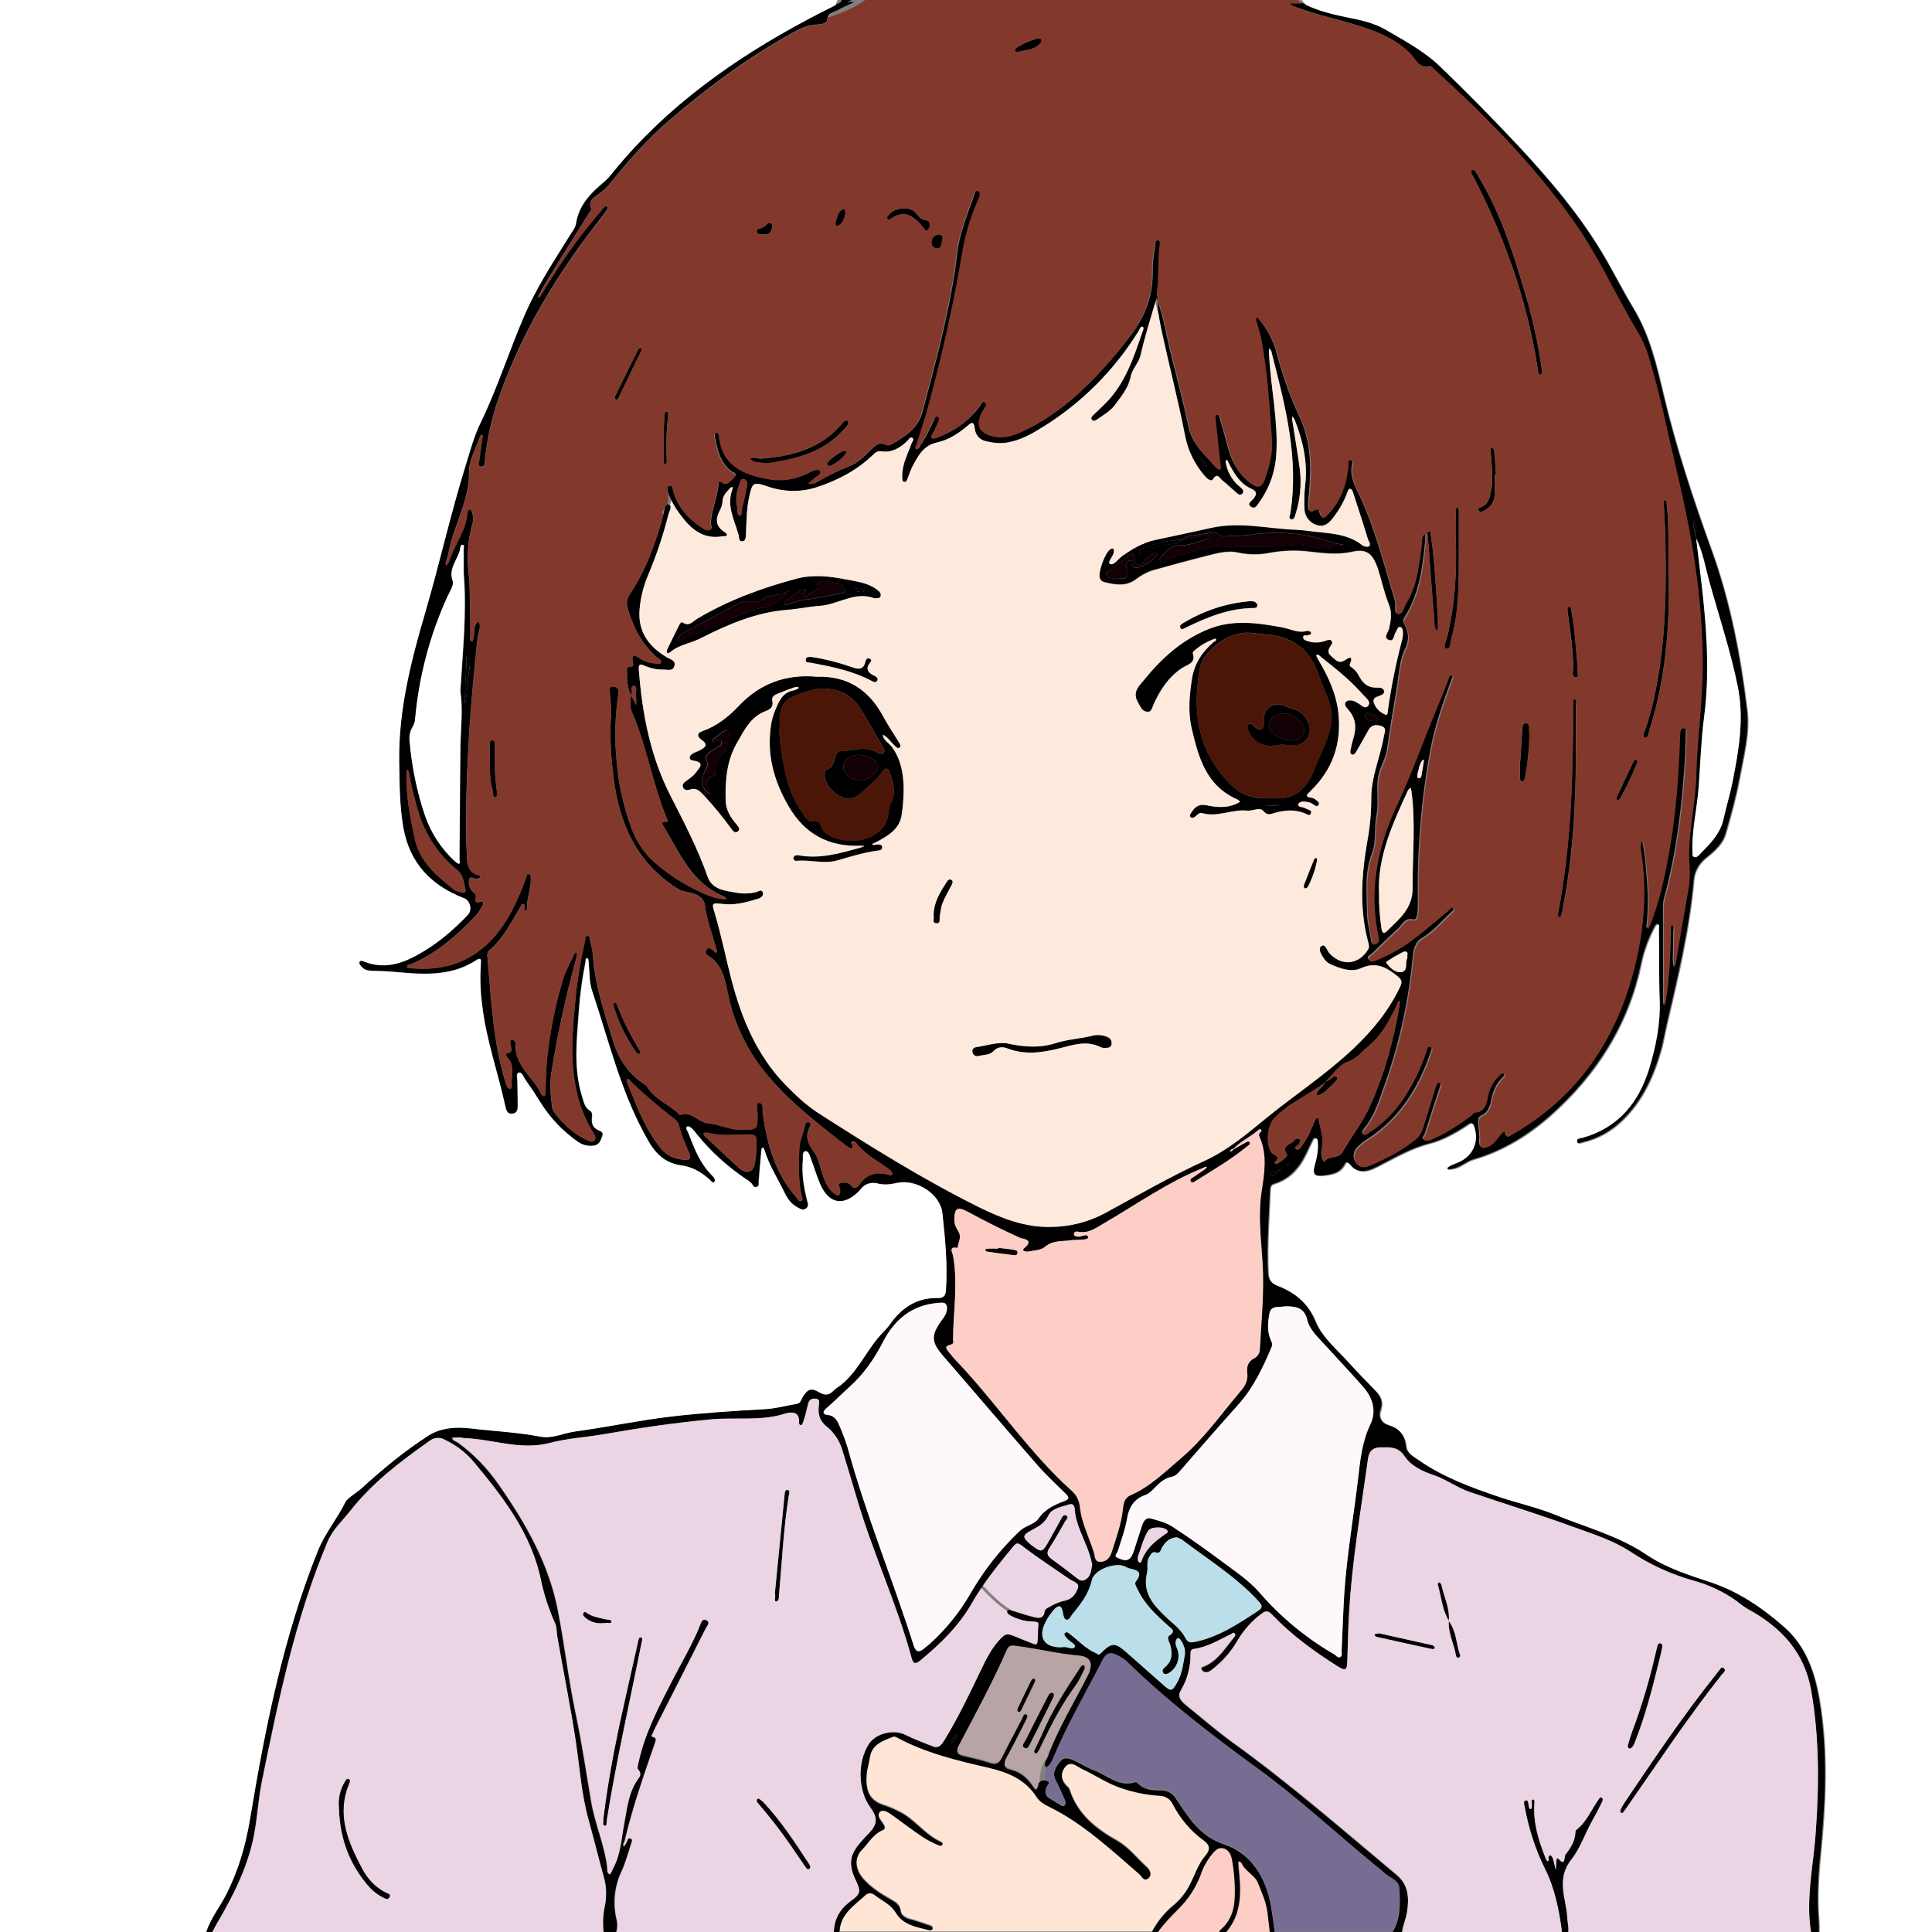 <?xml version="1.0" encoding="utf-8"?>
<!-- Generator: Adobe Illustrator 24.1.0, SVG Export Plug-In . SVG Version: 6.00 Build 0)  -->
<svg version="1.1" baseProfile="tiny" id="图层_1"
	 xmlns="http://www.w3.org/2000/svg" xmlns:xlink="http://www.w3.org/1999/xlink" x="0px" y="0px" viewBox="0 0 1024 1024"
	 xml:space="preserve">
<rect x="0" y="0" width="1024" height="1024" fill="#808080" stroke="none"/>
<g id="图层_1_x5F_复制">
	<path d="M320,1025c-0.6-4.8-0.5-9.6,0.5-14.4c1.1-5.4,1-11-0.6-16.2c-2.7-9.8-5.1-19.6-7.9-29.4c-3.9-13.8-4.8-28.1-6.9-42.1
		c-2.8-18.6-6.6-37-9.8-55.5c-0.4-2.3-0.2-4.8-1.1-6.9c-3.3-7.3-5.8-14.9-7.5-22.8c-5.1-24.9-20.1-44.2-35.8-63
		c-4.2-5-9.5-8.9-15.4-11.7c-2.5-1.4-5.7-1.1-7.9,0.7c-15.4,10.9-30.3,22.1-42.1,37.2c-4.1,5.2-9,9.5-11.8,15.9
		c-17.3,41-26.2,84.3-35,127.6c-1.9,9.4-2.4,19.2-4.2,28.6c-3.3,16.5-10.7,31.4-19.2,45.8c-1.2,2-2.2,4.1-3.3,6.1h-3
		c2.2-7.5,7-13.5,10.6-20.3c6.7-13,10.6-26.4,13-41c8-48.1,17.5-95.9,35.8-141.5c3.8-9.5,10.2-17,14.6-25.9c1.2-2.5,5.9-4.9,8.8-7.6
		c11.1-10.1,22.7-19.7,35.3-27.8c6.4-4.1,14.5-4.7,22.2-3.8c12.4,1.5,24.8,2,37.2,4.4c6.2,1.2,12.4-2,18.6-2.8
		c16.9-2.3,33.6-5.9,50.6-7.9c16.5-1.9,33.1-3,49.8-3.9c5.6-0.3,11.1-1.9,16.7-2.8c1.9-0.3,2.2-1.8,2.9-3.1c2.7-4.8,4.6-5.6,9.1-3
		c3,1.8,5.2,1.5,7.5-0.9c0.3-0.4,0.7-0.7,1.1-1c11.7-7.5,16.2-21.1,25.7-30.5c1.4-1.4,2.7-3,3.8-4.6c6.1-8.3,14-13.2,24.5-13
		c3.2,0.1,4.3-1.2,4.5-4.2c0.9-13.7-0.4-27.2-1.9-40.8c-1.1-10.2-13.8-18.2-24-16c-3.5,0.8-6.8,1.2-10.4,0.3c-3.3-0.9-6.9,0.2-8.9,3
		c-0.3,0.4-0.7,0.7-1,1.1c-8.1,8.2-16,6.8-20.6-3.9c-1.9-4.3-3.1-8.8-4.8-13.1c-0.6-1.6-1.2-4.4-2.9-4.2c-1.9,0.2-1.2,3-1.4,4.7
		c-0.7,7.2,0.5,14.3,2.2,21.2c0.4,1.6,1.2,3.2-0.6,4.5c-1.6,1.1-2.8,0.2-4.2-0.5c-3.3-1.8-5.2-4-7-7.7c-3.7-7.6-8.3-14.7-10.8-22.9
		c-0.1-0.5-0.5-1.2-0.7-1.2c-0.8,0.1-0.8,0.8-0.9,1.5c-0.5,5.5-1,10.9-1.4,16.4c-0.1,1.2,0.4,2.4-1.1,2.9s-1.8-0.6-2.5-1.6
		c-0.9-1-1.9-1.8-3.1-2.5c-9.8-6.6-18.7-14.6-26.1-23.8c-0.6-0.8-1.2-1.6-1.9-2.3c-0.9-1-2.4-2.4-3.3-1.7c-1.1,0.8,0.4,2.3,0.8,3.5
		c3,8,6.1,15.9,12.2,22.1c1,1,2.5,2.5,1.4,3.8c-0.7,0.8-2.1-1.1-3-1.9c-4.2-3.6-8.6-6.2-14.5-7c-7.8-1.1-13.1-5.4-17.4-12.9
		c-14.4-24.9-20.8-52.7-29.8-79.5c-1.7-5-1.3-10.2-1.9-15.3c-0.1-0.8,0.1-2-0.8-2.1s-0.7,1.2-0.8,2c-1.7,8.5-2.9,17.1-3.5,25.7
		c-1.1,15.2-3,30.6,1.7,45.6c0.9,2.8,1.3,5.8,4.2,7.6c1.5,0.9,1.1,2.6,1,4.1c-0.2,2.5,0.5,4.7,2.9,5.9c1.4,0.8,3.5,1,2.6,3.4
		c-0.8,2.2-1.6,4.6-4.3,5c-3,0.5-6-0.2-8.5-1.9c-7.9-5.5-14.7-12.5-19.8-20.7c-2.6-4.2-5.4-8.4-8.3-12.5c-1-1.4-1.6-4.1-3.5-3.5
		c-1.4,0.4-0.6,3-0.6,4.6c0,4.2,0.2,8.3,0.2,12.5c0,2-0.1,4.3-2.8,4.6s-3.3-1.6-3.8-3.8c-3.9-18-10.1-35.4-12.3-53.8
		c-1-7.3-1.2-14.6-0.7-21.9c0.2-2.1,0.1-3.5-2.5-1.8c-14.5,9.5-30.6,7.2-46.4,5.9c-2.8-0.2-5.6-0.2-8.4-0.3
		c-1.9-0.1-3.7-0.2-5.2-1.5c-1-0.9-2.3-2.2-1.8-3.3s2.1-0.2,3.1,0.1c10.1,3.8,19.2,1,28.1-4c10-5.5,18.6-12.9,26.4-21.1
		c2.4-2.5,1.1-7.4-1.9-8.6c-17.5-6.7-29-18.5-32.4-37.5c-2-11.6-2-23.2-2.2-34.9c-0.4-27.3,6.2-53.2,13.8-79.1s13.4-52.2,21.4-77.9
		c2.4-7.8,4.5-15.8,8.1-23.1c8.9-18.4,15-37.9,23.1-56.6c6.5-15.1,15.5-28.6,24.1-42.5c1.2-2,2.9-4,3.2-6.1
		c1.5-10,7.9-16.4,15.2-22.4c1.8-1.7,3.5-3.6,5-5.6c28.1-34.3,63.5-59.4,102.3-80.1c6-3.2,12.1-6.2,18.1-9.2h7c-3,1.4-6,2.7-8.9,4.3
		c-2.2,1.2-5.3,1.1-5.5,5.2c-0.1,1.9-3.5,2.3-5.6,2.4c-4.7,0.2-8.7,2.1-12.6,4.3c-23.4,12.9-44.8,28.7-65.1,46.1
		c-12,10.3-22.2,21.9-32,34.1c-1.7,2-3.6,3.8-5.7,5.3c-2.2,1.6-6,3.3-4.1,7.8c0.3,0.7-1.1,2.3-1.8,3.4c-7.5,12-15,24-22.4,36
		c-1.1,1.8-2.1,3.8-3.1,5.7c-0.3,0.6-1.2,1.2-0.4,2.1c0.4-0.5,0.9-1,1.2-1.6c7.4-12.7,15.7-24.8,24.8-36.3c2.6-3.2,5.3-6.4,8-9.6
		c0.5-0.6,1.1-1.5,2-1s0.3,1.5-0.2,2.2c-0.8,1.3-1.7,2.5-2.6,3.6c-23.5,29.9-43,61.8-55.2,97.9c-3.3,9.9-5.5,20.2-6.6,30.7
		c-0.1,1.4,0.1,3.7-1.7,3.6c-2.5-0.1-1.4-2.6-1.2-4c0.4-3.8,1.1-7.6,1.6-11.4c0.1-0.5,0.6-1.4-0.5-1.4c-0.3,0-0.8,0.6-0.9,1.1
		c-2,6.1-5.8,12.3-5.7,18.5c0.2,15.8-8.6,29-11.1,43.9c-0.3,1.9-1.6,3.6-1.2,5.7c1.7-1.3,1.9-3.3,2.7-5.1c3-7.5,8-14.3,8.7-22.7
		c0.1-0.8,0.1-1.8,1.2-1.9s1,1,1.3,1.7c0.7,2.1,0.7,4.5,0,6.6c-2.3,8.4-2.9,17.1-1.8,25.7c0.8,7.5,0.5,14.9,0.8,22.4
		c0.1,3.7,0,7.3,0.1,11c0,0.8-0.7,2.3,0.7,2.4c0.9,0.1,0.6-1.3,0.9-2c1.3-2.7-0.7-6.4,2.7-8.5c1.7,3-0.2,5.9-0.5,8.7
		c-3.6,33.5-6.2,67-6.1,100.7c0,5.3,0.2,10.7,0.5,16c0.2,4,1,7.7,5.6,8.9c0.6,0.2,1.4,0.3,1.4,1.1s-0.9,0.9-1.5,1
		c-1.5,0.4-3.9-1.8-4.3,0.4c-0.5,2.5,0.2,5.1,2.1,6.8c0.8,0.7,1.5,1,1.4,2.3c-0.4,3.3-0.3,3.3,2.5,2.6c0.4,0,0.9,0,1.3,0.1
		c0,0.6,0.1,1.4-0.2,1.9c-1,1.9-2.2,3.7-3.5,5.4c-10,10.4-20.6,19.9-34.1,25.7c-0.9,0.4-2.6,0.2-2.4,1.9c0,0.2,1.8,0.3,2.8,0.4
		c13.1,1.1,25.4-1.6,35.8-9.6c6.7-5.1,12-12,16.1-19.5c3.3-6.1,6.1-12.6,8.4-19.2c0.3-0.8,0.3-1.7,1.5-1.6c0.9,0.1,0.8,0.9,0.9,1.5
		c0.4,5.9-2.3,11.4-2,17.3c0,0.2-0.4,0.7-0.5,0.6c-1-0.1-0.6-1-0.8-1.5c-0.2-0.7,0.4-1.9-0.6-2.1s-1.2,1-1.6,1.6
		c-4.9,8.1-9,16.7-16.5,23c-1.4,1.1-1,2.8-0.9,4.2c1.9,21.9,2.9,43.9,9.3,65.2c0.2,1,0.6,1.9,1,2.8c0.3,0.6,0.9,1,1.5,1.1
		c0.8,0.1,1-0.8,1-1.4c-0.6-5.1,2.2-10.7-2.4-15.2c-0.7-0.7-1-2-0.3-2.1c4.4-0.7,1.8-3.6,1.9-5.6c0-0.9,0.1-1.8,1.2-1.7
		c0.5,0,1,0.7,1.4,1.2c0.2,0.3,0.3,0.6,0.3,1c-0.9,11.5,9.2,17.5,13.5,26.5c0.2,0.5,1.1,1.2,1.4,1.2c1-0.2,0.9-1.3,0.9-2.1
		c0.2-6.3,0.2-12.6,1-19c1.5-13.7,4.2-27.3,8.2-40.5c1.4-4.7,4-9.1,6-13.7c0.2-0.4,0.6-0.6,1-0.9c0.2,0.4,0.5,0.9,0.5,1.2
		c-0.2,1.3-0.5,2.6-0.9,3.9c-5.4,19.6-9.6,39.4-12.8,59.5c-0.9,5.9-0.2,11.6,0.5,17.4c0.1,0.8,0.3,1.7,0.8,2.4
		c4.8,6.5,10.5,12,18.1,15.3c1.2,0.5,2.6,1.2,3.6-0.1c0.8-1,0.3-2.2-0.3-3.3c-13.9-22.1-12.3-46.3-9.9-70.7c1-10.8,2.8-21.5,5.2-32
		c0.2-0.9-0.2-2.3,1.2-2.3s1.2,1.4,1.4,2.3c0.7,2.5,1.2,5.1,1.5,7.7c1,16,6.2,31,10.8,46c2.8,9.2,8.1,17.4,16.7,22.8
		c0.6,0.3,1.1,0.8,1.4,1.4c4.1,6.8,12,9.3,17.3,14.8c6.1-2.5,9.5,3.9,15,4.4c6,0.5,11.7,3.6,18,3.4c8.2-0.2,8.1-0.2,8.1-8.2
		c0-2.2-1.3-6.1,0.8-6.1c2.7,0,1.6,3.9,2,6.1c2.4,16,6.5,31.2,17.5,43.7c0.8,1,1.6,2.9,2.9,2.2s0.1-2.4-0.1-3.6
		c-1.5-7.9-1.3-15.8-1-23.9c0.1-4.5,2.1-8.1,3-12.2c0.2-1,0.6-2.6,2.2-2c1.2,0.5,0.8,1.7,0.3,2.6c-2.4,4.8-1.1,8.6,2,12.7
		s3.6,9.2,5.4,13.9c1.3,3.3,2.7,6.5,5.7,8.6c0.8,0.5,1.8,1.4,2.6,0.5c0.5-0.5,0.4-1.5,0.5-2.4c0.1-1.3-2-3.2,0.3-3.8
		c1.6-0.4,4.4-0.1,5.1,1c2,2.9,3.6,1.5,4.8-0.2c3.8-5.3,8.7-6.8,14.9-5.2c0.8,0.2,2.1,1,2.5-0.4c0.1-0.5-0.6-1.5-1.2-2
		c-1.4-1.2-3-2.1-4.5-3.2c-4.7-3.1-9.5-6.2-13.1-10.7c-0.6-0.8-1.4-1.8-2.5-1.2s0.2,1.4,0.3,2.1c0.3,2.2-0.9,1.8-2,1.1
		c-1.7-1.1-3.2-2.4-4.8-3.6c-15.1-11.8-30.1-23.7-41.8-39.1c-8.3-11.1-14.2-23.8-17.1-37.3c-1.9-8.1-2.7-17-11.2-21.9
		c-0.9-0.6-1.2-1.9-0.5-2.9c0.1-0.1,0.1-0.2,0.2-0.3c1.1-1.3,2-0.3,3,0.4c0.7,0.5,1.2,2,2.3,1c0.3-0.2-0.3-1.5-0.5-2.2
		c-2.1-7.5-4.9-14.8-5.9-22.6c-0.6-4.8-5.7-6.4-9.9-7c-1.7-0.3-3.3-0.9-4.8-1.9c-21.3-13.5-30.5-34-33.6-58
		c-1.4-11.1-2.3-22.2-1.4-33.4c0.3-3.9-0.5-8-0.6-11.9c0-1.4-0.9-3.9,1.9-3.6c2.2,0.2,3,1.8,2.5,4.3c-1.6,10.7-2,21.6-1.1,32.4
		c0.8,13.5,3.7,26.8,8.5,39.4c2.6,6.7,6.8,12.7,12.2,17.4c8.6,7.4,18.3,13.3,28.9,17.5c2.2,0.8,4.5,1.3,6.8,1.6c0.7,0,1.3,0,2-0.2
		c-0.4-0.4-0.8-1-1.3-1.2c-16.8-6.8-23.2-22.6-31.6-36.6c-0.5-0.9-2.7-3.1,1.2-3c1.4,0.1,0.3-1.3,0.1-1.8
		c-7.5-18.2-10.5-37.8-18.3-55.9c-1.3-3-1.1-6.2-0.6-9.3c0.9,1.7,1.8,3.4,2.7,5.1c0.1-1.6,0-3.3-0.1-4.9c-0.2-1.9,0.9-5.2-1.1-5.2
		c-2.3,0-0.4,3.4-1.4,5.1c-2.4-4.1-2.1-8.6-2.3-13.1c-0.1-1,0-2.2,1.4-2.1c2.3,0.1,2-1.4,1.7-2.7c-0.8-4.4,0.9-3.5,3.5-1.9
		c2.5,1.7,5.4,2.6,8.5,2.8c1,0,2.6,0.8,3-0.7c0.3-1-1-1.6-1.8-2.2c-8.1-6.8-12.7-15.7-15.7-25.6c-0.8-2.7-1-5.1,0.6-7.6
		c8.9-13.3,14.3-28.1,18.3-43.5c0.5-1.7,0.5-5.2,2.6-4.6s0.4,3.5-0.1,5.2c-2.8,11.3-6.6,22.3-11.1,33c-2.3,5.6-3.7,11.4-4.2,17.4
		c-1,12,5,19.9,14.8,25.6c1.8,1,4.6,1.6,3.6,4.5c-0.9,2.8-3.6,1.8-5.7,1.8c-3.5,0.1-7-0.7-10.2-2.1c-2.5-1.2-3.1-0.4-2.9,2.2
		c1.8,23.4,6.1,46.1,17,67.2c7.1,13.9,14.3,27.8,19.5,42.6c2.4,6.8,9.4,7.3,15.4,8.4c3.5,0.6,7,0.5,10.4-0.4
		c1.1-0.3,2.7-1.7,3.4,0.2c0.6,1.7-1,2.9-2.3,3.3c-5.9,1.8-11.9,3.5-18,2.9c-7.4-0.7-6.8-1-4.8,6.1c3.3,11.3,5.6,22.9,8.6,34.4
		c5.4,20.5,13.4,39.7,28.5,55.3c5.5,5.6,11.2,11,17.8,15.2c27.6,17.7,55.5,35.1,84.9,49.7c12,5.9,24.5,10.8,38.2,10.4
		c9.8-0.1,19.4-2.5,28.1-7.1c17.7-9.6,35.1-19.7,53.5-28.1c11.9-5.5,21.9-13.9,32-22.2c15.3-12.5,32-23.4,46.5-37.1
		c10.1-9.6,18.8-20.2,24.8-32.9c1.3-2.7,0.8-3.8-1.7-5.8c-6-4.8-11.3-7.5-19.3-3.9c-4.8,2.2-10.8,0.1-15.9-2.2
		c-1.4-0.6-2.5-1.6-3.4-2.9c-1.3-2-3.5-5.2-1.5-6.7c2.2-1.6,2.9,2.2,4.2,3.6c6.4,7.2,15.6,6.4,20.6-1.8c0.8-1.3,0.4-2.5,0.1-3.8
		c-4.8-17.8-3.6-35.7-0.5-53.5c1.4-7.5,2.1-15.1,2.1-22.7c-0.1-11.5,4.8-22,6.7-33.1c0.3-1.9,1.8-4.4-1.5-5.4
		c-2.9-0.9-5.2-0.5-6.8,2.4c-2.1,3.8-4.2,7.5-6.4,11.3c-0.5,0.8-1.2,1.9-2.3,1.4s-0.8-1.7-0.6-2.7c0.4-2,0.8-3.9,1.4-5.8
		c1.7-5.4,1.5-10.4-2.5-15c-1-1.1-2.7-3-1.5-4.3s3.7-1,5.6,0.1c0.1,0.1,0.3,0.2,0.4,0.3c2,0.8,4.1,4,6,1.4c1.5-2.1-1.5-4.1-2.9-5.7
		c-6.6-7.6-14.5-13.8-22.3-20c-0.7-0.5-1.4-1.7-2.4-0.9c-0.2,0.2,0.6,1.7,1.1,2.5c5.2,8.8,9.5,18,10.6,28.3
		c1.7,16.1-3.1,29.9-14.7,41.1c-2.2,2.1-3.4,3.2,0.8,3.7c1,0.3,1.8,0.8,2.5,1.5c0.7,0.6,1.7,1.4,0.7,2.5c-0.7,0.8-1.4,0.3-2.2-0.2
		c-0.9-0.7-1.9-1.3-3-1.5c-2-0.4-4.8-0.7-5.4,1.2c-0.5,1.4,2.6,1.3,3.9,2.1s3.6,0.8,2.8,2.7c-0.6,1.7-2.4,0.2-3.5-0.2
		c-5.2-2-10.4-1.6-15.7-0.1c-2.1,0.6-3.8,1.6-6-1c-1.8-2.3-5.6,0.1-8.5-0.2c-8-0.9-15.8,3.7-24,1.3c-1.7-0.5-2.6,1.2-3.8,2
		c-0.7,0.4-1.6,0.9-2.3,0.1s-0.1-1.5,0.3-2.2c2-3.2,4.1-5,8.5-4c5.2,1.1,10.7,1.5,15.8-1c0.6-0.3,1.1-0.6,1.7-1
		c-0.4-0.4-0.9-0.8-1.4-1.1c-16.6-7.2-20.7-22.4-24.3-37.8c-2-8.7-1.2-17.6,0.2-26.4c1.2-7.8,5.4-14.2,11.5-19.4
		c0.5-0.4,1.7-0.6,1.1-1.7c-0.1-0.1-1.2,0.2-1.8,0.5c-3.1,1.2-6,2.9-8.6,5c-0.8,0.6-2,1.7-1.8,2.2c1.8,5.3-2.8,6-5.6,7.8
		c-7.3,4.8-11.7,11.7-15.2,19.4c-0.8,1.7-1,4.4-3.8,3.8c-2.4-0.5-3.1-2.6-4.3-4.7c-3.4-5.6,0.2-8.7,3.1-12.2
		c9.3-11.5,20-21.2,34.1-26.9c13.1-5.3,26.2-3.3,39.3-0.9c4.2,0.8,8.1,3.1,12.6,1.9c0.8-0.2,2.3,0,2.5,1s-1.1,1-1.8,1.3
		s-2.3-0.6-2.4,1c0,1.3,1.3,1.7,2.5,2.1c3.2,1,6.7,0.9,9.8-0.4c1-0.3,1.9-0.8,2.7,0.2s0.2,1.8-0.4,2.7c-1.4,2-1.9,3.8,0.5,5.6
		c2.1,1.6,3.5,4.1,6.8,2.1c1.5-1,5.1-3.5,2.9,1.9c-0.4,1.1,0.5,1.5,1.1,1.9c1.6,1.2,2.9,2.8,3.8,4.6c2,3.9,4.9,6.2,9.5,6
		c1.4-0.1,3.3,0,3.7,1.8c0.3,1.5-1.3,2.2-2.5,2.6c-1.7,0.7-3.8,1.1-2.9,3.7c1,2.9,3.3,5.1,6.1,6.2c1.3,0.5,1.2-1.2,1.3-2.1
		c1.8-12.9,4.4-25.6,7.7-38.1c0.2-1,0.3-2,0.3-3c0-1.3-0.1-3-1.6-3.2c-1.3-0.2-1.4,1.6-2.1,2.5c-1.2,1.6-0.9,5.4-3.7,4.4
		c-3.3-1.2-0.5-4,0-5.9c1-4.3,1.7-8.6,0-12.8c-2.6-6.4-3.9-13-6-19.5c-2.7-7.4-5.7-10.3-13.3-8.6s-14.8,0.9-22.5,0
		c-7.1-0.9-14.2-0.7-21.3,0.6c-5.5,1.1-11.3,1.1-16.8-0.1c-6.1-1.4-12.2,0.6-18.2,2.1c-8.4,2.1-16.7,4.4-25,6.7
		c-3.9,0.9-7.5,2.7-10.7,5.1c-5.3,4.2-11.2,3.2-17.2,1.7c-1.2-0.3-2.1-1.2-2.3-2.4c-0.9-3,2.9-13.5,5.6-15c0.5-0.3,1.2-0.8,1.7-0.1
		c0.2,0.6,0.3,1.3,0.1,1.9c-0.5,2.2-3.5,5.2-2,5.9c2.2,1,4.2-2.5,6.3-4c5.5-3.9,11.2-7.3,17.8-8.7c9.8-2.1,19.5-4.1,29.2-6.3
		c15.3-3.5,30,0.3,44.9,0.9c3.3,0.1,6.6,0.6,9.9,1c8.9,1,18,1.2,25.6,7.2c0.9,0.7,2.9,1.1,3.6,0.6c1.2-0.9-0.1-2.5-0.5-3.6
		c-2.5-8.1-5.1-16.3-7.8-24.4c-0.3-1-0.6-2.6-2-2.4c-0.6,0.1-1.1,1.5-1.4,2.4c-1.7,4.5-4.1,8.7-7.1,12.6c-2.2,3-4.8,5.5-8.8,4.2
		c-3.8-1.1-6.5-4.6-6.6-8.5c-0.2-4.3-0.1-8.7,0.4-13c1.4-12.1-1.3-23.5-5.7-34.6c-0.3-0.6-0.7-1.1-1.2-1.6c0,0.6,0,1.2,0,1.8
		c1.4,8.9,2.9,17.7,4.1,26.6c0.9,7.9,0.1,16-2.4,23.6c-0.4,1.2-0.7,3-2.4,2.5c-1.4-0.5-0.5-2-0.3-3.1c4.6-28.9-2.5-56.4-9.6-84
		c-0.3-1.2-0.3-2.6-1.7-3.3c0,1.3,0,2.6,0.1,3.9c0.9,17.2,4.8,34.2,3.8,51.6c-0.5,9.4-3.6,18.4-9.1,26c-1,1.4-2.1,3.8-4.2,2.4
		c-2.6-1.7,0.1-3.1,1.1-4.3c1.8-2.4,2.3-3.8-1.2-5.4c-5.9-2.6-9-8.1-11.9-13.6c-0.3-0.6-0.4-1.7-1.4-1.4c-0.2,0-0.2,1.3,0,1.9
		c1,4.8,3.6,9.1,7.3,12.1c1.1,0.9,2.7,2.2,1.4,3.7s-2.7-0.1-3.7-1c-2.3-1.9-4.4-4-6.8-5.9c-1.5-1.1-2.7-4.6-5.2-0.6
		c-0.8,1.3-3-0.4-4.1-1.7c-5.5-6.2-9.2-13.9-10.7-22.1c-3.5-17.9-8.1-35.7-12-53.6c-1.4-6.2-2.6-12.4-2.4-18.8L613,158
		c4,10.4,5.4,21.5,8.2,32.2c3.1,12.1,6.2,24.2,8.8,36.4c2,9.1,8.8,14.6,14.4,21.1c0.4,0.4,1.2,0.8,1.6,0.7c1-0.4,0.6-1.4,0.5-2.2
		c-0.8-7.1-1.6-14.2-2.3-21.3c-0.2-1.9-0.9-5.5,0.1-5.5c2.1-0.1,2.2,2.9,2.8,4.6c1.6,4.9,2.7,10,4.2,14.9
		c2.1,6.8,5.6,12.8,11.5,17.1c3,2.2,5.4,2.3,7-2.1c2.6-7.1,4.5-14.2,3.9-21.9c-1.4-17.9-2.3-35.9-5.8-53.5c-0.6-2.9-1.6-5.8-2.4-8.6
		c-0.2-0.6-0.3-1.7-0.1-1.8c0.9-0.5,1.4,0.5,1.8,1c4.6,5.5,8,12,9.7,19c3.1,11.6,7.1,22.9,12.2,33.7c5.8,12.5,5.8,25.8,4.7,39.2
		c-0.2,2.2-0.5,4.3-0.5,6.5c0,1.8-0.3,4.5,3.1,2.5c0.8-0.6,1.9-0.4,2.5,0.4c0.2,0.2,0.3,0.5,0.3,0.7c1.1,5.1,3,2.4,4.8,0.5
		c6.6-7.1,9.4-15.9,10.3-25.3c0.1-1.1-0.7-2.8,1-2.8c2,0,1.5,1.9,1.2,3.1c-1.1,5.4,1.1,9.9,3.4,14.7c8.7,18.1,13.5,37.6,19.3,56.8
		c0,0.1,0,0.3,0.1,0.5c0.7,2.2-0.7,6.1,1.1,6.4c2.8,0.4,3.2-3.6,4.5-5.7c5.9-9.3,6.7-20.1,8.2-30.6c0.3-2.1-0.4-4.6,1.8-6.2
		c0.9,2.1,0.4,4.3,0.2,6.4c-1.4,13.5-3.3,26.8-10.9,38.5c-0.9,1.4-0.5,2.4,0.2,3.6c2.2,4.4,2.7,8.1,0.1,13.3
		c-2.8,5.8-3,12.9-4.1,19.4c-1.9,11.2-3.7,22.3-5.3,33.5c-0.7,5-3.7,9.3-4.6,14.1c-1.3,6.9,0.4,14-1,21.1c-1.3,6.5,0,13.8-2.3,19.7
		c-4.1,10.4-2.8,20.8-2.7,31.3c0,4.8,1.3,9.5,2.1,14.3c0.2,0.9,0,2.9,1.7,2.3c1.2-0.4,2.6-1.2,2.1-3.3c-5.6-24.6-0.9-48.1,9.5-70.3
		c6.7-14.3,12.2-29,18-43.7c3-7.6,6.4-15,9.2-22.8c0.3-0.9,0.5-2.8,2-2.3s0.4,2.1,0,3c-4.4,12-8.6,24-11,36.7
		c-4.9,26.5-7.1,53.5-6.6,80.5c0,2.2-0.1,4.3-0.3,6.5c-0.2,1.3-0.8,3.4-2,3c-4.6-1.2-6,2.7-8.3,4.9c-4.8,4.3-9.4,8.9-14,13.4
		c-0.8,0.7-2.5,1.1-1.8,2.5s2.2,1.2,3.6,0.5c4.9-2,9.7-4.4,14.2-7.2c8.5-5.6,16-12.4,23.8-18.8c1-0.8,2.2-2.7,3.1-1.8
		c1.5,1.5-0.7,2.6-1.6,3.5c-4.7,4.4-8.8,9.4-14.5,12.8c-4.8,2.8-4.8,8.5-5.3,13.4c-2.3,22.5-7.4,44.7-15.1,66
		c-2.7,7.5-5,15.2-10.3,21.5c-0.6,0.7-1.3,2.2-1,2.6c1.1,1.2,2.1-0.1,3-0.7c11-6.8,18.4-16.7,24.3-28c2.5-4.9,4.6-10,6.3-15.2
		c0.3-1,0.4-2.8,2-2.3c1.9,0.5,1,2.2,0.6,3.3c-6.3,18.6-16.2,34.7-33,45.7c-2.3,1.3-4.4,3-6.2,5c-1.8,2.1-2.1,5.1-0.6,7.5
		c1.5,2.5,4.2,2.6,6.7,1.6c8.9-3.8,17.5-8.1,25-14.3c3-2.5,3.8-6.2,4.9-9.7c2-6,3.7-12.1,5.6-18.1c0.3-0.9,0.6-2.2,1.8-2
		c1.8,0.4,1,1.8,0.7,2.8c-2.7,8.2-5.4,16.4-8,24.7c-0.3,1-1.9,2-0.7,2.9c0.7,0.5,2.3,0.3,3.3-0.1c7.7-3.2,14.7-7.8,21.4-12.7
		c0.8-0.6,1.4-1.7,2.2-1.8c5-0.5,6-4.1,6.8-8c0.7-4.5,2.9-8.6,6.2-11.7c0.7-0.7,1.5-1.6,2.5-0.7s0.1,1.8-0.6,2.4
		c-3.5,3.4-5.1,7.7-6,12.4c-0.6,3.2-1.9,6.2-5.1,7.6c-1.8,0.8-1.8,2.1-1.7,3.7c0.2,3.2,0.8,6.3,0.6,9.4c-0.4,4.6,2.2,3.8,4.6,2.8
		c3-1.3,4.6-4.3,6.7-6.6c1.7-1.9,2-1.9,2.6,0.6c0.4,1.6,1.1,0.8,1.7,0.5c1-0.5,2-1.1,3-1.7c34.1-20.1,54.1-50.5,63.5-88.4
		c5-20.2,6.5-40.7,3.2-61.4c-0.1-0.8-0.2-1.7-0.2-2.5c0-0.6,0.2-1.8,0.4-1.8c1.1-0.1,1.1,1,1.2,1.7c1.5,7.2,1.8,14.5,2.4,21.8
		c0.5,6.7,0.4,13.4-0.3,20c-0.1,0.8-0.6,1.8,0.2,2.5c0.4-0.7,0.8-1.4,1.2-2.1c4.8-12.2,7.6-25,9.9-37.9c3.7-20.4,5.2-40.9,5.9-61.6
		c0-0.7,0-1.3,0.1-2c0.1-1.3,0.2-2.9,2.1-2.7c1.6,0.1,1.4,1.6,1.3,2.7c-0.1,4.3-0.2,8.7-0.4,13c-1.6,25.5-4.5,50.7-11.3,75.4
		c-0.4,1.6-0.5,3.3-0.4,5c0,16.3,0,32.7,0.1,49c0,0.7,0.1,1.3,0.2,2c0.3-0.6,0.5-1.2,0.6-1.8c2.1-12.2,2.5-24.5,2.9-36.8
		c0-1.4-0.3-4.2,0.6-4c1.9,0.4,1,2.7,1,4.2c0,4.8-0.1,9.7-0.2,14.5c0.1,1.2,0.2,2.4,0.4,3.6c0.4-1.1,0.7-2.2,0.9-3.3
		c2.1-12.3,4.1-24.6,6.3-36.9c0.9-4.2,1.1-8.6,0.9-12.9c-1.4-16.4,3.1-32.5,3.5-48.7c0.5-19.6,3.5-39.2,3.4-58.8
		c0-33.8-5.4-66.9-13.2-99.8c-5-21.2-9.2-42.6-15.5-63.4c-1.4-4.6-3.4-9-5.9-13.1c-11.6-19.5-20.8-40.3-34-58.8
		c-21-29.6-46.4-55.4-73.2-79.7c-0.7-0.7-1.7-1.9-2.3-1.7c-6,1.2-7.7-4-10.8-7.1c-8.2-8.2-18.7-12-29.4-15.2
		c-9.2-2.8-18.7-4.8-27.8-8.1c-2.3-0.8-4.8-1.3-6.7-3.2h7c7.9,4,16.5,6,25.1,7.7c6.7,1.3,13.1,2.9,19.1,6.4
		c9.9,5.8,20.2,11.3,28.5,19.3c14.3,13.7,28.1,27.8,41.7,42.3c17.4,18.7,33.8,38.1,46.6,60.4c4.8,8.4,9.2,17,14.2,25.3
		c8.8,14.4,12.5,30.6,16.3,46.7c6.6,27.7,15.5,54.6,25.2,81.4c10,27.6,15.5,56.5,19,85.5c1.4,11.7-1.8,23.5-3.9,35.1
		c-1.9,10.2-4.6,20.1-7.5,30c-1.6,5.6-5.9,9.3-10.1,12.7c-3.9,2.9-6.4,7.3-6.8,12.1c-2.3,25.9-8.4,51.2-14.3,76.4
		c-1,4.2-1.7,8.5-2.8,12.7c-4,14.5-10.1,28-21.3,38.6c-5.7,5.4-12.7,9.3-20.4,11.1c-1.2,0.3-3,1.2-3.4-0.6s1.7-1.7,2.8-2
		c18.9-5.2,29.9-18.7,35.3-36.3c3.7-11.9,6.2-24.3,5.7-37.2c-0.5-12.5-0.2-25-0.4-37.5c0-0.8,0.5-1.9-0.5-2.1
		c-0.3-0.1-1.2,0.9-1.5,1.6c-3.2,6-5.6,12.4-7,19c-6.7,32.5-23.6,59.1-48.2,81c-11.8,10.4-25.2,18.7-40.7,23.2
		c-4.2,1.2-7.3,4.7-11.8,5.1c-0.9,0.1-2.1,0.6-2.5-0.7c-0.1-0.2,1.1-1,1.8-1.4c1.5-0.7,3.1-1.2,4.6-1.9c7.5-3.6,10.5-10.9,7.9-18.8
		c-0.9-2.7-2.1-1.2-3.3-0.5c-6.3,4.2-12.9,7.9-20.2,9.8c-10,2.6-18.6,7.7-27.6,12.3c-5.2,2.7-10.4,4-14.8-1.5
		c-1.2-1.5-1.9-0.8-2.5,0.4c-2.6,4.8-7.2,5.3-12,5.8c-4,0.4-5.3-1.3-4.3-5c1.1-4.2,2.2-8.4,1.8-12.8c-0.1-0.8,0.1-1.9-0.9-2.1
		s-1.3,0.8-1.7,1.5c-1,2.1-2,4.2-3,6.3c-3.6,7.7-8.7,13.8-17.1,16.4c-2,0.6-2.1,1.7-2.2,3.2c-0.6,14.6-1.8,29.2-1.1,43.9
		c0.2,3.4,1.2,5.4,4.6,6.7c9.4,3.6,16.5,9.4,20.5,19.1c3.4,8.3,10.5,14.1,16.4,20.6c4.9,5.4,10,10.7,15.1,15.9
		c2.9,2.9,4.6,6,3.1,10.3c-1.4,4,0.2,6.9,4.2,8.1c5.6,1.7,8.6,5.6,9.2,11.2c0.4,3.8,3.4,5.1,5.9,6.9c13.2,9.3,28.2,14.8,43.3,19.9
		c9.9,3.3,20.3,5.6,29.8,9.5c16.2,6.6,33.4,11.1,48.2,21.1c10.4,7,22.2,10.7,34,14.6c14.9,5,27.8,13.8,39.4,24.1
		c11.3,10.1,16,23.8,18.5,38.4c4.6,27.2,3.3,54.4,0.6,81.7c-1.2,11.8-1.9,23.6-0.9,35.4c0.2,2.5,0.1,5,0.1,7.5h-4
		c-3.2-18.2,1.2-36.2,2.4-54.2c1.8-25,1.9-49.9-2.4-74.7c-3.5-20.5-16.1-33.8-33.6-43.3c-2.1-1.3-4.1-2.7-6-4.3
		c-6.9-4.9-14.7-8.6-22.9-10.8c-11.7-3.3-22.9-8.4-33-15.1c-9.4-6.2-20-9.5-30.5-13.3c-18.1-6.6-36.6-12.3-54.8-18.5
		c-6.9-2.3-12.7-6.8-19.3-9c-6.3-2.1-12-4.9-15.5-10.1s-7.8-4.6-12.5-4.6c-4-0.1-6.3,1.9-6.8,5.8c-3.8,27.5-8.6,54.9-10.1,82.7
		c-0.5,8.3-0.6,16.6-0.9,25c-0.2,4.6-1,5.1-5,2.6c-12.5-7.9-24.5-16.6-34.8-27.4c-2.2-2.3-3.5-2.3-6-0.3c-4.9,3.7-9,8.3-12.2,13.6
		c-3.3,5.8-7.7,11-12.9,15.1c-1.3,1-2.5,2.3-4.4,2c-1-0.1-1.9-0.8-2.1-1.8c-0.1-1,0.9-1.1,1.7-1.4c7.1-3.1,10.9-9.5,15.5-15.2
		c0.5-0.6,1.3-1.3,0.5-2.1s-1.5,0.2-2.2,0.5c-6.3,3-12.3,6.8-19.4,7.7c-1.5,0.2-1.8,1-1.8,2.4c0.1,6.8-1.6,13.6-5.1,19.5
		c-2.1,3.4,0.2,5.7,2.6,7.7c8.3,6.7,16.3,13.7,25,20c30.2,21.7,58.2,46.2,86.7,70c6.5,5.4,6.7,12.6,5.5,20.1
		c-0.6,3.9-2.5,7.6-2.7,11.6h-6c5.6-7.4,5.1-16.1,4.7-24.5c-0.2-4.3-5.4-5.4-8.2-8.2c-1.6-1.6-3.6-3-5.4-4.5
		c-20.5-16.9-40.1-35.1-61.7-50.8c-24.2-17.6-48-35.9-69.5-56.9c-1.5-1.3-3.2-2.3-5-3.1c-3.6-1.9-5.8-0.8-7.6,2.7
		c-8.9,17.5-18.9,34.4-26.4,52.6c-0.4,0.9-0.9,1.8-1.5,2.6c-0.5,0.7-1.2,1.5-2,1s-0.6-1.5-0.4-2.3s0.7-1.5,1-2.3
		c5.6-15.4,14.3-29.3,21.6-43.8c2.8-5.7,1.6-9.5-4.6-10.1c-11.6-1-22.9-3.9-34.5-5.3c-1.9-0.2-3,0.2-3.9,2.1
		c-7.6,17.4-16.7,34-25.5,50.8c-1.7,3.2-0.5,4.5,2.6,5.2c4.7,1.1,9.4,2.1,14,3.7c3.3,1.1,4.9,0.1,6.3-2.8c3.4-6.8,7-13.6,10.6-20.4
		c0.5-1,0.8-3.2,2.4-2.4c1.2,0.6,0.1,2.4-0.5,3.6c-3.2,6.4-6.4,12.8-9.9,19.1c-1.9,3.4-1.8,5.6,2.4,6.6c4.8,1.1,8.3,4.2,11,8.1
		c1.5,2.1,2.4,4,3.3-0.4c0.4-1.9,2.7-2.7,4.5-2c2.5,0.9,0.5,2.5,0,3.5c-1.3,2.6-0.8,4.5,1.6,5.9c1.7,1,3.4,2.1,5.1,3.1
		c0.8,0.5,1.8,1.3,2.7,0.6s0.5-1.9,0.1-2.8c-1.5-3.3-2.9-6.8-4.6-9.9c-2.3-4.2-0.2-7.5,2.1-10.5s5.4-1.7,8.2-0.3
		c3.3,1.6,6.4,3.6,9.8,4.8c7.2,2.7,13.3,9.2,22.1,6.3c0.3-0.1,0.9,0.4,1.2,0.7c3.4,3.4,7.7,3.7,12,3.7c3.2-0.2,6.3,1.4,8,4.1
		c6.7,10,12.4,20,25.7,24.5c14.3,4.8,22.1,17.5,24.8,32.6c0.9,5.1,1.5,10.2,2.2,15.3h-3c-0.4-3.8-0.8-7.6-1.3-11.4
		c-0.7-5.7-3.1-10.9-5.2-16c-1.4-3.4-5.6-5.4-7.8-8.8c-0.6-0.9-0.9-2.2-2.3-2.4c0.1,1.1,0.1,2.2,0.2,3.4c1.4,12.6,1.9,25-7.6,35.2
		h-3c-0.4-1.4,0.6-2.2,1.5-2.9c4.8-4.3,6.6-9.8,6.9-16c0.3-6.8-0.2-13.6-1.4-20.3c-0.5-2.9-1.9-5.7-5-6.2c-2.9-0.5-4.7,2.1-6.3,4.1
		c-2.3,3-4.1,6.4-5.3,10.1c-2.6,6.8-6.7,13-11.9,18.1c-4.1,4.1-8.2,8.2-11.4,13.1h-3c2.8-6,7-11.3,12.1-15.5c3.6-3,6.5-6.7,8.6-10.9
		c2.7-5.2,4.4-10.9,8.2-15.3c2.8-3.2,2.3-5.4-0.9-7.8c-6.9-5-12.5-11.6-16.4-19.2c-1.3-2.8-4.1-4.5-7.1-4.5
		c-6.6-0.4-13.2-1.7-19.5-3.8c-7.7-2.4-14.3-7.1-21.5-10.4c-2.6-1.2-6-4.7-8.9-1.1s-1.9,7.5,1.6,10.5c0.4,0.3,0.6,0.8,0.8,1.3
		c4.2,13,14,20.7,25.2,27c6.2,3.5,10.4,9.2,15.6,13.9c1.6,1.4,3.2,4.2,1,6.2c-2.5,2.3-3.6-1-5.1-2.2c-15.1-13-29.7-26.8-47.9-35.7
		c-2.4-1.2-4.8-2.6-6.3-4.9c-6-9.5-15.4-13.3-25.7-15.7c-16.7-3.8-33.3-7.8-48.6-16.1c-0.5-0.3-1.2-0.5-1.8-0.3
		c-5.4,2.2-11.3,3.9-12.3,11c-0.5,3.1-1.5,6.2-1.7,9.3c-0.6,9.5,2.4,13.8,10.3,16c2.2,0.8,4.3,1.7,6.4,2.8
		c8.6,3.9,13.9,12.4,22.6,16.3c0.6,0.3,1.2,0.8,1,1.5c-0.3,0.7-1.1,1.1-1.8,0.8c-0.1,0-0.2-0.1-0.3-0.1c-3.1-1.3-6-2.8-8.8-4.6
		c-5.8-3.9-11.3-8.2-17-12.2c-1.6-1.1-4.1-2.4-5.5-0.9s0.2,3.6,1.4,5.2s2.2,3.6,0.2,4.4c-5.1,2.1-7.5,6.9-11,10.4
		c-4.2,4.2-3.4,10.2,0.5,14.8c4.1,4.8,9.2,8,14.6,11.1c2.5,1.4,5.1,2.7,5.5,6.4c0.2,2.1,2.6,3.6,5.1,4.2c3.4,0.9,6.7,2.1,10,3.2
		c0.9,0.3,2.1,0.8,1.8,2s-1.6,1.1-2.5,0.8c-6.5-1.6-13.3-2.7-17.1-9.1c-2.7-4.5-7.5-6.5-11.4-9.5c-1.4-1.1-3.3-1.1-4.6,0.1
		c-6.1,5.7-13.9,10.3-13.8,20.2h-3c-0.4-7.5,2.9-13,8.9-17.4c5.3-3.8,5.5-5.2,2.8-10.8c-4.1-8.7-3.4-13.9,2.9-20.9
		c1.2-1.4,2.4-2.7,3.7-4c4.9-5,5.1-8.3,1-14c-6.6-9.1-6.9-24-0.8-33.5c3.7-5.8,13.2-8,19.3-5c4.7,2.4,9.8,4.2,14.7,6.2
		c3.4,1.3,4.8-1.3,6.2-3.5c7-11.4,12.7-23.4,18.5-35.4c3.3-6.9,6.5-13.9,12.3-19.3c1.8-1.7,3.5-1.3,5.5-0.5
		c3.4,1.4,6.8,2.8,10.2,4.1c1,0.4,2.5,1.2,2.7-0.7c0.3-3.1,0.2-6.3,0.5-9.4c0.2-1.5-2-1.3-3.2-1.4c-4-0.1-7.9-1.2-11.5-3.1
		c-1-0.6-2.3-1.4-1.8-2.6c0.4-1,1.8-0.4,2.7-0.1c3.7,1.1,7.3,2.4,11,3.3c2.5,0.6,5.5,1.4,6.1-2.8c0.2-1.5,1.7-2,2.8-2.6
		c2.6-1.6,5.4-2.7,8.3-3.3c3.7-0.8,5.7-3.9,6.6-6.8c0.8-2.4-2.8-3.3-4.6-4.5c-8.3-5.8-16.9-11.3-24.9-17.5c-2.5-2-3.3-1.7-4.9,0.3
		c-7.8,9.5-15.7,19.1-21.8,29.8c-6.9,12.1-16.6,21.5-27.2,30.3c-1.8,1.5-3.8,2.8-4.7-0.8c-7.9-29.3-21-56.8-29.4-85.9
		c-2.3-8-4.8-15.9-7.2-23.9c-1.4-5.2-4.3-9.8-8.5-13.2c-3.8-3-4.7-6.7-4.2-11c0.2-2,0.8-3.7-2-3.8c-2.5-0.2-3.4,1.2-3.9,3.5
		c-0.7,3.1-1.5,6.1-2.5,9.1c-0.2,0.5-0.6,1.3-1,1.4c-0.8,0.2-1.2-0.7-1.2-1.3c0.6-6.2-4.5-5.7-7.3-4.8c-13,4.2-26.5,1.8-39.7,3.1
		c-18.9,1.8-37.6,4.5-56.3,7.8c-9.7,1.7-19.6,2.2-29,4.7c-15.5,4-30-2.1-45.1-2.6c-0.7,0-1.3-0.3-2-0.3c-1.4,0-2.9,0-4.4,0.1
		c0.4,1.7,2.2,1.9,3.3,2.7c8.3,6.1,15.5,13.6,21.4,22.1c14.2,20.3,26.5,41.8,31.3,66.3c3.6,18.4,5.7,37.1,9.6,55.5
		c3.2,15.3,5.5,30.8,8.1,46.1c2,12,7.1,22.9,8.5,34.9c0.1,1.3-0.3,3.2,1.5,3.8c0.2,0.1,1.1-2.2,1.7-3.3c4-7.5,4.3-15.9,5.9-24.1
		c1.5-7.9,2.2-16.1,7.2-23c1-1.3,2.1-3.1,0.1-5.1c-0.7-0.7,0-2.8,0.3-4.3c3.5-15.8,11.1-29.9,18.4-44.1c4.8-9.3,10.2-18.3,14.1-28.1
		c0.6-1.5,1.1-3.7,3.3-2.7c2.4,1.1,0.5,2.9-0.2,4.2c-8.7,17.2-17.4,34.4-26.2,51.6c-0.8,1.5-1.5,3-2.1,4.5c-0.2,0.4-0.9,1.2,0,1.5
		c1.9,0.6,2.2,0.9,1.2,3.6c-5.9,17.2-11.9,34.2-16,51.9c-0.2,0.8-1.2,1.6-0.3,2.6c0.4-0.7,0.9-1.3,1.3-2c0.5-0.9,0.5-2.7,2.1-2.2
		s0.6,2,0.3,3.1c-1.6,4.9-2.9,9.9-5.1,14.6c-3.7,7.9-4.5,16.8-2.5,25.2c0.6,2.8,0.4,5.7-0.7,8.4h-6V1025z M677,621
		c-1.3,0.3-3.1-0.3-3.7,1.6c0,0.3,0.1,0.6,0.3,0.8C675.1,623.2,676.3,622.3,677,621l1.7-0.8l-0.3-0.5L677,621z M627,286
		c3.9-0.7,7.8-1.5,11.7-2.1c0.8-0.1,2.2,0.1,2.3,0.4c0.3,0.9-0.8,1.3-1.5,1.5c-4.6,1.3-9.2,3.3-14,3.2c-3.8,0-6.3,1.8-8.5,4.3
		c-1,1.1-3.1,2.5-2.1,4c0.8,1.2,2.7-0.4,4-0.8c9.6-3.2,19.5-7,29.4-6.9c12.6,0.1,25.2,0.6,37.6-0.8c7.4-0.8,14.3,4.3,21.6,0.8
		c1.3-0.6,3.3,0.8,4.5-1l-4.2-0.6c-0.2,0-0.3-0.1-0.5-0.2c-14.1-5.1-29.2-6.6-44.1-4.5c-4.4,0.6-8.9,0.7-13.4,0.9
		c-1,0-2.2,0.2-2.9-0.3c-2.5-1.8-2.6-2-4.5-1.7c-4.1,0.6-8.2,1.3-12.3,1.9C628.9,284.3,627.6,284.5,627,286
		c-6,0.2-12.1,1.3-17.9,3.3c-1.4,0.5-2.8,1.1-4.1,1.8c-0.9,0.4-1.3,1.4-0.9,2.3c0,0.1,0.1,0.2,0.1,0.2c0.7,1,1.3-0.3,1.9-0.7
		c4.1-2.6,8.7-4.1,13.5-4.4C622.3,288.5,624.9,287.6,627,286z M702,574c-8.7,6.6-19.1,10.7-26.7,18.9c-3.6,3.8-4.5,14.5-1,18.3
		c1.3,1.5,4.9,1.8,1.4,4.7c-0.5,0.4,0.1,0.8,0.7,0.9c1.2,0.2,6.4-4,5.8-4.8c-3.6-5.2,2.5-5.3,4.1-7.8c0.6-0.8,1.6-0.9,2.4-0.4
		c0.1,0.1,0.2,0.1,0.2,0.2c0.7,0.9-0.1,1.8-0.7,2.7s-2.7,1.1-1.2,2.4c0.9,0.7,2.2-0.4,2.8-1.4c1.3-1.9,2.6-3.9,3.7-5.9
		c1.3-2.7,2.4-5.5,3.6-8.2c0.3-0.5,0.8-1,1.2-1.4c0.2,0.3,0.6,0.7,0.6,1.1c0.8,5.2,3.2,10.2,1.6,15.7c-0.4,1.8-0.2,3.7,0.4,5.4
		c0.2,0.6,0.8,1.7,1.1,1.3c2.3-3.4,7.4-1.3,9.6-5.1c4.7-8.2,10.7-15.8,14.5-24.3c7.7-17,12.6-35,15.7-53.4c0.1-0.8,0.2-1.6,0.2-2.4
		c-1.2,0.2-1.3,1.4-1.7,2.2c-3.8,8.4-8.3,16.4-15.5,22.3c-3.4,2.8-5.8,6.3-10.7,7.9c-4.4,1.5-7.6,6.7-11.3,10.2L702,574z M899,285
		c-0.1-3.1,0.1-6.3-1.1-9.3c-0.2-0.5-0.6-0.4-0.5,0.1C897.6,278.9,897.8,282,899,285c1.3,10.3,2.7,20.7,3.8,31.2
		c2.2,21.2,3.4,42.4,0.6,63.7c-1.6,12.3-2,24.8-2.9,37.2c-0.8,11.3-3.6,22.4-3.3,33.8c0,1.1-0.5,2.6,0.5,3.2
		c1.4,0.8,2.5-0.6,3.4-1.5c5.3-5.4,10.7-10.6,12.4-18.5c1.5-6.8,3.6-13.5,4.9-20.4c3.3-16.6,6.1-33.1,2.6-50.2
		c-3.8-18.6-9.8-36.6-14.9-54.9C904,300.8,902.7,292.5,899,285L899,285z M654.1,609c1.9-1.1,3.7-2.2,5.6-3.2c0.8-0.4,2-1.4,2.7-0.5
		s-0.6,1.7-1.3,2.2c-8.6,7.1-18.3,12.7-27.7,18.6c-0.7,0.4-1.6,1-2.2,0s0.3-1.6,1-2c2.1-1.4,4.2-2.8,6.2-4.2
		c0.5-0.4,0.9-0.8,1.3-1.3c-0.7-0.7-1.2,0.1-1.8,0.3c-18.8,7.5-35.3,19.3-52.7,29.4c-4.5,2.6-8.2,5.5-13.6,4.5
		c-1-0.2-2.2-0.2-2.3,1.1s1.2,1.3,2.2,1.5c1.9,0.2,4.9-2.1,5.3,0.3c0.2,1.4-4,1.3-6.3,1.4c-1,0.1-2,0-3,0.2
		c-4.6,0.7-9.4-0.1-13.6,3.5c-2.2,1.8-5.9,1.9-9,2.5c-0.9,0.2-3.7-0.4-2-1.8c5.8-4.7-1-4.9-2.2-5.5c-9.4-4.2-18.6-8.9-27.7-13.8
		c-5.6-3-7.1-2-7.1,4.5c0,2.3,1.1,4.2,2.2,6c1.8,3.1-0.2,5.8-0.5,8.7c-5.1-1.2-2.6,2.8-2.4,4c2.7,15,0.1,29.9,0,44.8
		c0,0.9,0.2,1.9-1.1,2.3c-3.2,0.9-3.4,1.4-1.5,3.9c2,2.5,4.1,4.9,6.3,7.1c20.2,21.7,36.8,46.6,58.9,66.5c2.5,2.1,4,5,4.4,8.2
		c0.8,8.8,5,16.5,7.5,24.7c0.6,1.9,0.2,4.8,3.3,4.8s5-2,6-5c2.4-7.6,5.2-15.1,6-23.1c0.3-2.8,0.8-5.7,3.9-7.1
		c10.4-4.5,18.4-12.5,26.8-19.6c12.3-10.4,21.5-23.7,31.8-35.8c2.4-2.8,3.9-5.7,3.4-9.4c-0.4-3.4,0.3-6.2,3.8-7.9
		c1.8-1,2.9-2.9,2.9-5c0.8-15.3,2.4-30.6,1.4-45.9c-0.8-12.5-2.4-24.8-0.5-37.4c1.4-9.3,3.1-19-0.8-28.3c-0.4-1-1.1-2.1,0.1-3.1
		c0.5-0.4,1-1,0.2-1.6c-0.2-0.2-0.9,0.1-1.2,0.4c-4.1,3.6-9.3,5.9-13.1,9.9c-0.8,0-1.5,0.4-1.8,1.2c0,0.1,0.2,0.2,0.2,0.4L654.1,609
		z M681.3,692.3c-2.7,0.9-7.7-0.9-8.5,4c-0.8,4.5-1.3,9.3,0.7,13.8c0.5,1.2,1.1,2.4,0.5,3.8c-4.6,10.9-9.6,21.5-17.6,30.5
		C646,756,636,767.5,625.9,779.1c-1.3,1.5-2.7,3.2-4.7,3.6c-3.9,0.7-6.5,3.1-9.1,5.8c-1.5,1.5-2.9,3.1-5.1,3.9
		c-5.9,2-8.7,6.6-9.6,12.3c-1,6-3.1,11.5-4.9,17.3c-0.3,1.2-2.5,2.8-0.1,3.7c2.2,0.9,4.8,2.3,6.9-0.2c0.8-1.1,1.3-2.3,1.7-3.6
		c1.5-4.4,2.8-8.9,4.3-13.3c0.8-2.3,2-4.6,5-3.7c3.8,1.1,7.8,2.1,11,4.2c8.9,5.8,17.6,12,26.1,18.3c6.9,5.2,14.3,10,20,16.5
		c11.3,13.1,24.7,24.2,39.7,32.9c1.1,0.6,2.1,2.3,3.4,1.4c1.1-0.8,0.5-2.5,0.6-3.8c0.5-10,0.8-20,1.4-29.9c1.4-20.6,5-41,7.4-61.5
		c1.1-9.6,2.1-19,6.4-28c3.5-7.3,1.2-14.4-4.1-20.3c-7-7.8-14.2-15.5-21.3-23.2c-3.3-3.6-7-7.2-8.1-11.9
		C691.4,693.2,687,692.4,681.3,692.3L681.3,692.3z M502,693.5c0-3.7-2.6-3.1-5-2.9c-13.8,1.2-22.9,8.9-29,20.8
		c-4.6,9-10.3,17.1-17.8,23.8c-4.1,3.7-7.9,7.6-12.1,11.2c-2.1,1.8-2.1,3.3,0.5,3.5c3.9,0.4,5.3,3,6.5,6c1.6,3.7,3,7.4,4.2,11.2
		c9.6,35.7,23.9,69.8,35,104.9c1.2,3.8,2.9,4,5.6,1.7c1.1-1,2.4-1.8,3.5-2.9c8.2-7.5,15.2-16.2,20.8-25.8
		c7.1-12.4,16-23.8,26.4-33.6c3-2.9,7.7-3.4,9.8-6.5c3.5-5.1,8.5-7.3,13.7-9.3c3.3-1.2,2.2-2.5,0.5-4.1
		c-5.2-5.2-10.6-10.1-15.4-15.7c-16.5-18.9-32.8-38.1-49.3-57.1c-6.2-7.2-6.6-10.7-1.1-18.5C500.4,698.2,502,696.2,502,693.5z
		 M673.3,422.8c12.6,2.1,19.9-4.8,23.9-16.6c0.6-1.7,1.5-3.3,2.2-5c3.5-8.5,8-16.7,5.8-26.7c-1.3-5.6-4.3-10.5-5.9-15.8
		c-4.3-13.6-13.2-20.9-27.2-22.4c-3.1-0.3-6.3-0.6-9.4-0.9c-12.2-1.1-25.1,10.4-26.6,18.2c-4.1,21.8-2,42.2,13.8,59.7
		C656.3,420.6,663.2,424,673.3,422.8z M245.9,303.8c0-4.3,0-8.7,0-13c0-0.7,0.5-1.9-0.5-2.1s-1.2,1-1.3,1.8
		c-0.9,5.8-6.5,10.3-4,17.3c0.8,2.3-1.7,5.9-3,8.8c-9.2,20.3-14.9,42.1-16.9,64.3c-0.1,1.5-0.5,2.9-1.3,4.2c-1.5,2.4-2,5.3-1.6,8.1
		c1,13.1,3.7,26.1,7.8,38.5c3.2,9.5,8.8,18.1,16.2,24.8c0.6,0.5,1.6,1.3,2.1,1.1c0.8-0.4,0.2-1.4,0.2-2.2c0-8.1,0.1-16.2,0.2-24.3
		c0.1-12,0.1-24,0.3-35.9c0.2-9.6,1.4-19.1,0-28.7c0-0.3,0-0.7,0-1C245.4,345.1,247.6,324.5,245.9,303.8L245.9,303.8z M627.9,876.7
		c0-0.7,0-1.3,0-2c-0.3-2.3-1.2-4.5-2.8-6.3c-0.4-0.2-0.9-0.2-1.2,0c-1.8,2.3-0.2,4.5,0.4,6.6c1.2,4.5-0.8,9.3-4.7,11.7
		c-1.1,0.6-2.3,1-3.1-0.1s0-2.1,0.9-2.9c4.1-3.4,4.1-7.6,2.7-12.3c-0.5-1.5-1.9-3.6-0.2-4.6c3.5-2.3,1-3.6-0.6-5
		c-6.3-5.7-12.6-11.4-16.3-19.3c-0.6-1.4-1.9-3-1-4.2c4.2-5.5,0.3-6.2-3.8-7.1c-0.6-0.2-1.2-0.6-1.8-0.9c-5.2-2.5-16.5,1.6-17.7,7.2
		c-1.6,7.2-5.8,12.6-10.3,18c-1,1.2-1.6,3.5-3.5,2.9c-0.9-0.3-1.4-2.5-1.6-3.9c-0.8-5.7-4.2-2-5.1-0.9c-2.3,2.9-4.5,6.1-5.5,9.9
		c-1.2,4.9,1.2,8.5,6.3,9.3c1.5,0.3,3,0.4,4.5,0.2c2.2-0.4,5.2,1.8,6.2-0.2c0.7-1.2-2.8-2.8-4.2-4.4c-0.1-0.1-0.2-0.2-0.3-0.4
		c-0.6-0.8-1.6-1.6-0.7-2.5s1.9,0,2.6,0.6c4.6,3.5,8.4,7.9,14,10.2c1,0.4,0.9,1.3,2.1,0.2c6-6.1,7.7-6.1,14-0.6s12.7,11.3,19.1,16.9
		c4.5,4,4.9,3.8,7.9-1.5C626.5,886.7,627,881.6,627.9,876.7L627.9,876.7z M623.7,814.8c-4,0.3-6.1,2.6-7.8,5.4c-0.7,1.2-1,3.4-3,2.7
		c-2.4-0.8-2.8,0.9-3.7,2.2c-1.8,2.6-0.6,5.8-1.2,8.4c-2.6,10.3,2.9,16.8,9.5,23.1c3.8,3.7,8.4,6.8,10.8,11.6c1.3,2.5,2.8,2.5,5.2,2
		c12.5-2.6,22.9-9.6,33.3-16.4c2.9-1.9,2-3.2,0.1-5.3c-11.9-12.9-26.7-22-40.5-32.5C625.5,815.5,624.6,815.1,623.7,814.8
		L623.7,814.8z M731,473.6c-0.2,6.2,0.3,12.4,1.2,18.5c0.3,2.1,1,3.4,3,1.4c6.4-6.4,13.6-11.8,13.5-22.9
		c-0.1-17.1,1.7-34.2-0.6-51.2c-0.1-0.6-0.3-1.3-0.4-1.9c-0.5,0.4-1.1,0.8-1.4,1.3C738.1,436.5,730,454.4,731,473.6z M578.9,829.2
		c-0.5-2-1-4.3-1.8-6.5c-2.6-7.6-7-14.7-7.5-23.1c-0.1-1.3-0.9-2.8-2.6-2.3c-4.1,1.3-9.4,2.1-11.2,5.7c-2,4.1-4.9,5.8-8.4,7.7
		c-5.8,3-5.8,4-0.8,8.2c0.2,0.2,0.5,0.4,0.8,0.6c4.5,3.3,5.1,3.2,7.9-1.6c2.3-4,4.5-8.2,6.8-12.2c0.7-1.2,1.4-3.4,3.1-2.4
		c1.5,0.9-0.2,2.3-0.8,3.3c-2.6,4.6-5.2,9.3-8.1,13.7c-1.6,2.5-1.5,4.1,0.9,5.9c4.7,3.4,9.3,6.9,13.9,10.5c2,1.6,3.6,1.1,5.3-0.4
		C578.4,834.5,578.3,831.9,578.9,829.2z M362.7,614.8c2.8,0.3,3.7-0.7,2.6-3.5c-2-4.9-4.4-9.7-5.5-14.9c-0.5-2-2.1-3.3-3.8-4.5
		c-7.4-5.7-14.5-11.8-21.2-18.2c-0.7-0.7-1.4-2.1-2.2-1.7s-0.2,1.8,0.2,2.7c4.6,11.8,9.2,23.5,17.1,33.6
		C353.4,612.9,357.7,614.2,362.7,614.8z M215.6,407.9c-0.1,0.9-0.1,1.6-0.1,2.4c-0.3,11.6,1.9,22.8,4.3,34
		c2.7,12.8,11.9,20,21.1,27.4c1,0.8,2.5,0.9,3.7,1.3s2.6,0,2.1-1.7c-1-3.6-0.9-7.4-4.4-10.2c-10-8.1-17.3-19.1-20.8-31.6
		c-1.9-6.4-3.5-12.8-4.7-19.4C216.7,409.4,216.8,408.5,215.6,407.9z M401,608.6c0.1-7.6,0.1-7.5-7.4-7.2c-6.1,0.2-12.3,0.6-18.3-0.9
		c-0.7-0.2-2-0.2-2.2,0.2c-0.5,0.8,0.4,1.5,1,2c5.9,5.5,11.7,11.2,17.8,16.5c4.1,3.5,7.6,2.1,8.3-3.2
		C400.6,613.5,400.8,611,401,608.6z M592.5,306.8c5.1,0.1,5.8-0.7,4.6-5.5c-0.4-1.8,0.1-3.8,1.8-4.2c2-0.5,0.8,1.6,1.2,2.5
		c0.9,1.9,2.5,1.5,3.9,1c3.3-1.1,6.3-3.1,8.7-5.7c0.4-0.5,0.6-1.1,0.8-1.7c-0.6-0.1-1.3,0-1.9,0.1c-2.3,0.9-4.3,2.5-5.7,4.6
		c-1.5,2.3-4.3,1.8-4.4-0.5c-0.5-7.8-3.7-2-5.3-1.1c-2.4,1.5-4.7,3.2-6.8,5.1c-1.2,1-3.6,1.6-3.1,3.4s3,1.4,4.7,1.9
		C591.5,306.8,592,306.8,592.5,306.8z M603.1,825c0,1.2-0.3,2.3,0.6,3s1.2-0.2,1.4-0.8c2.3-6.5,7.3-10.5,12.7-14.2
		c0.6-0.4,1.6-0.8,0.9-1.8c-1.4-2.2-8.8-2.2-10.2,0.2C605.8,815.7,604.8,820.6,603.1,825z M746,507.6c-0.5-1.3,1-3.1-1.4-3.3
		c-0.9-0.1-10.3,5.4-10,5.8c1.9,2.7,4.7,5.3,7.5,5.2C746.8,515.1,744.4,510,746,507.6z M249,352.8c0.1-1,0.1-2,0-3
		c-0.1-0.8-0.6-2.1-0.9-2.1c-1.6,0-0.8,1.4-0.8,2.2c-0.4,7-0.7,14-1,21c0,0.8,0.1,1.5,0.2,2.2c0.2-0.8,0.4-1.6,0.5-2.4
		C247.6,364.6,248.3,358.4,249,352.8L249,352.8z M751.3,410c0.1,0.9-0.6,2.3,0.7,2.5c1.2,0.2,1.4-1.3,1.5-2.1
		c0.5-2.4,0.8-4.9,1.2-7.3c0.1-0.5-0.3-0.6-0.6-0.3C752.2,404.8,752.2,407.5,751.3,410z M728,382c0.6-0.8,2.8,0.6,2.5-0.7
		c-0.4-2.2-2.8-2.9-4.9-3.3c-1.1-0.2-2.3,0.6-2.1,1.6C723.9,381.5,725.6,382.2,728,382z M674.3,427.2l4-0.6
		c-0.7-0.2-1.5-0.3-2.2-0.3c-1.8,0-3.6,0.2-5.3,0.3C671.6,427.4,672.9,426.9,674.3,427.2L674.3,427.2z M506.9,920.2
		c-0.2-0.5-0.1-1.5-0.8-0.8c-0.8,1-1.4,2.1-1.9,3.3c-0.1,0.3,0.3,1.2,0.8,0.6C505.7,922.3,506.3,921.2,506.9,920.2L506.9,920.2z
		 M636.5,243.4c0.1,0.7,0.4,1.3,0.7,1.9c0.5,0.8,1.2,1.4,2,1.9c0.4,0.2,0.3-0.6,0-1C638.5,245.5,637.8,244.8,636.5,243.4
		L636.5,243.4z M681.9,617.8c0.3-0.1,0.7-0.2,0.8-0.3s0.7-0.7,0-0.9c-0.2,0-0.5,0.3-0.7,0.5S681.9,617.4,681.9,617.8L681.9,617.8z"
		/>
	<path d="M828,1025c-1.5-12.1-3.8-24-9.3-35c-5-10.2-8.5-21-10.5-32.1c-0.2-1.3-1.2-3.4,0.5-3.8c1.5-0.3,1.3,1.9,1.6,3.1
		c0.1,0.6,0.2,1.6,1,1.4c1-0.3,0.4-1.4,0.6-2.1c0.2-1-0.7-2.8,0.8-2.9c0.9,0,0.5,2,0.5,3.1c-0.5,9.9,2.4,19,6,28
		c0.2,0.6,0.7,1.6,1,1.6c1.2-0.1,0.3-1.2,0.5-1.8s0.2-1.4,1.1-1.3c0.4,0.1,0.7,0.7,1,1.1c0.2,0.4,0.4,0.9,0.5,1.4
		c0.4,1.8,0.9,3.5,1.3,5.3c0.1-1.7,0.2-3.3,0.3-5c0-0.6,0.5-1.7,1-1.1c3.8,4.7,3.2-1.2,3.7-1.9c2.7-3.5,5.3-7.3,5.4-12.1
		c0-0.5,0.2-1,0.6-1.3c5.3-4.1,7.7-10.3,11.4-15.6c0.5-0.7,1-1.8,1.8-1.4c1.2,0.5,0.6,1.8,0.2,2.6c-1.6,3.3-3.3,6.5-5.1,9.7
		c-3.8,6.8-6.4,14.7-11,20.5c-8.4,10.6-2.7,20.7-2.2,31c0.1,2.8,1.1,5.5,0.4,8.4L828,1025z"/>
	<path d="M432.9,358.6c16.3-0.5,27.5,7,35,20.8c2.5,4.7,5.5,9.1,8.3,13.6c0.6,1,1.6,2.3,0.5,3.1s-2-0.5-2.8-1.3
		c-2.1-1.8-3.4-4.4-6.1-5.5c0.4,3.1,3.3,4.3,4.9,6.5c4.8,6.6,6.1,14.3,6.2,22.2c0.1,4.7-0.3,9.3-1,13.9c-1.2,7.5-7,10.9-13,14.1
		c-0.9,0.5-1.8,0.9-2.7,1.3c0.9,0.9,1.8,0.2,2.7,0.2c1.1,0,2.6-0.1,2.7,1.5s-1.6,1.7-2.6,1.8c-7.3,1-14.3,3.2-21.3,5.2
		s-14.2-0.5-21.4,0.2c-1,0.1-2.1-0.5-1.7-1.8s1.8-1.3,3-1.1c11.2,2,21.8-1.2,32.4-4.1c0.7-0.2,1.5-0.5,2.2-0.9
		c-0.8,0-1.6-0.1-2.4-0.1c-16.6,0.6-29.2-6.2-37.7-20.7c-8.2-14-12.1-28.7-9.1-44.9c0.6-2.8,1.5-5.4,2.7-8c1.7-4.3,4.1-8,9.3-8.8
		c0.9-0.3,1.8-0.7,2.6-1.3c-1-0.8-2.2-0.4-3.2,0c-3,1-5.9,2.2-8.8,3.4c-1.5,0.6-2.6,1.8-2.2,3.5c0.8,3-1.2,4.6-3.3,5.4
		c-8.2,3-11.6,10.3-15.5,17.1c-5.4,9.4-6.2,19.9-5.9,30.5c0.1,4.8,2.6,8.9,5.7,12.5c0.9,1.1,2.4,2.6,0.7,3.8s-2.7-0.5-3.6-1.7
		c-4.5-6.2-9.4-12.1-14.6-17.7c-2.1-2.2-3.9-4-7.2-2.8c-1.4,0.5-3.2,0.4-3.7-1.4c-0.5-1.5,0.7-2.4,1.8-3.2c1.7-1.3,3.7-2.5,4.9-4.2
		c1.6-2.3,5.7-5.6-1.3-6.6c-2.4-0.3-2.3-2.2-0.5-3.5c1.2-0.8,2.7-1.2,4-1.9c2.6-1.4,5-2.8,1-5.6c-2.3-1.6-2.7-3.5,0.5-4.6
		c7.6-2.7,13.7-7.5,19.1-13.2C402.7,362.1,416.7,357.1,432.9,358.6z M413.3,384.3c-0.5,5,0.3,9.3,0.9,13.6
		c1.6,12.1,4.3,23.9,11.9,34c1.3,1.7,2.3,3.9,5,3.4s3.5,0.9,4.3,3c0.5,1.4,1.4,2.6,2.6,3.5c11.5,7.6,31.8,3.6,32.8-10.9
		c0.2-2,0.7-3.9,1.6-5.7c2.6-5.3,1-10.4-0.7-15.5c-0.9-2.8-2.6-3-4.1-0.7c-2.8,4.4-7.1,7.4-10.8,10.9c-2.9,2.8-6.8,4.6-11,2.4
		c-4.8-2.5-8.2-6.2-8.9-11.8c-0.1-0.7,0.2-2.1,0.6-2.2c4.2-1.2,4.5-4.9,5.5-8.2c0.2-1,1.1-1.8,2.1-1.9c6.5-0.2,13.1-3.1,19.5,0.5
		c1,0.6,2.3,1.9,3.6,0.5s0-2.8-0.7-4c-3.8-6.6-7.6-13.3-11.6-19.8c-4.3-6.9-11-10.2-18.8-10.4c-6-0.1-11.7,2-17.3,4.4
		c-4.2,1.8-5.8,5.2-6.4,9.3C413.2,380.4,413.2,382.4,413.3,384.3L413.3,384.3z M455.2,400.1c-5,0-8.3,2.7-8.2,6.7
		c0.1,3.7,4.6,7,9.5,7c3.4,0,8.9-4.7,9-7.5S459.9,400.1,455.2,400.1L455.2,400.1z M372.1,414.4c-0.4,2.6,1.4,4.2,3.1,5.8
		c0.3,0.3,0.8,0.2,1.2,0.3c0-0.5-0.2-0.9-0.4-1.3c-2.5-3.4-2-6,2-7.9c1.2-0.7,1.8-2,1.7-3.4c-0.5-3.6,1.1-7.3,4.1-9.4
		c1-0.9,1.5-2.2,1.6-3.5c0.3-2.5,2.8-6,0.5-7.4s-4.8,2-7.1,3.5c-0.6,0.4-1.4,1.6-1.2,1.9c0.7,1.1,1.3-0.3,2-0.4c1,0,2.1-0.6,2.6,0.6
		s-0.5,1.9-1.3,2.4c-1.4,1-2.8,1.7-4.2,2.6c-1.8,1.2-3.4,3.1-2.4,4.9c1.3,2.3,0.2,3.7-0.7,5.4C372.7,410.4,372.1,412.4,372.1,414.4
		L372.1,414.4z"/>
	<path d="M613,157.9c-2.8,10-6.1,20-8.4,30.1c-1,4.5-4.5,7.4-5.3,11.6c-1.2,6-4.9,10.4-8.4,15.1c-2.4,3.2-5.7,5-8.8,7.2
		c-1,0.7-2.5,1.9-3.5,0.4c-0.7-1,0.6-2,1.5-2.9c1.8-1.7,3.6-3.5,5.4-5.2c10.7-10.5,15.2-24.2,19.9-37.9c0.4-1.1,1.2-2.7,0.2-3.1
		s-1.6,1.4-2.2,2.4c-12.7,20.5-29.9,37.8-50.3,50.5c-6.1,3.8-12.3,7.4-19.5,8.5c-3.6,0.5-7.3,0.2-10.9-0.7c-3.7-0.8-5.7-3.4-6.1-7
		s-1.5-3.2-3.8-1.2c-4.7,4-10,7.5-16.1,8.8c-7.4,1.6-10.2,7.3-13.2,13c-1,2.1-1.8,4.3-2.6,6.5c-0.3,0.7-0.7,1.7-1.7,1.4
		s-0.9-1.3-1-2.1c-0.2-4.3,1-8.2,2.5-12.1c0.8-1.8,1.5-3.7,2.2-5.6c0.4-1.2,1.9-2.8,0.6-3.6c-1-0.6-2.1,1.2-3,2.1
		c-3.8,3.5-8,6-13.5,5.1c-1.9-0.3-3.1,0.7-4.3,1.9c-8.7,8.4-19.5,13.9-30.6,17.4c-8.3,2.5-17.2,2.2-25.4-0.7c-7.6-2.6-8-2-9.7,6
		c-1.3,6.2-1.4,12.5-1.6,18.8c-0.1,1.6,0,4-1.7,4.3c-2.3,0.4-1.9-2.3-2.3-3.6c-2.2-7.8-6.5-15.4-3.2-23.9c0.1-0.5,0.1-0.9,0-1.4
		c-0.4,0.2-0.9,0.4-1.2,0.7c-1.7,2-3.8,3.6-4,6.7c-0.1,1.8-0.6,3.6-1.5,5.2c-2.5,4.7-2.1,8.6,2.7,11.5c0.5,0.3,1.2,1,1.1,1.4
		c-0.3,1.1-1.3,0.5-2.1,0.7c-10.1,1.9-16.6-3.4-22.1-10.8c-3-3.8-5.4-8-7.1-12.5c-0.4-1.2-0.5-3.2,0.9-3.5c1.8-0.5,1.6,1.6,1.9,2.6
		c2.4,8.7,8,14.8,15.4,19.6c1.2,0.8,2.7,1.8,4.2,1.1c1.7-0.8,0.3-2.3,0.4-3.5c0.3-7.2,3.7-13.8,4.1-21c0.1-1.1,0.9-1.7,2.1-0.6
		c1.6,1.5,3.2,0.6,6-2.4c2.3-2.5-0.4-2.8-1.4-3.5c-5.9-4.6-7.3-11.3-8.6-18c-0.2-0.9-0.5-2.2,0.9-2.4s1.4,1.2,1.5,2
		c1.7,15.1,12.6,20.1,25.4,22.4c7.1,1.5,14.5,0.5,21-2.7c1.3-0.7,2.7-1.3,4.1-1.8c1-0.3,2.4-0.8,3.1,0.6c0.5,1.1-0.6,1.7-1.4,2.4
		c-0.4,0.3-0.9,0.5-1.2,0.8c-1.2,1-2.5,2.1-3.7,3.1c2.1,1,3.8-0.3,5.4-1.2c5.2-3,10.6-5.6,16.2-7.8c4.7-1.8,7.9-5.4,11.4-8.8
		c2.2-2.1,4.4-4.2,7.9-2.6c0.9,0.4,2,0.4,2.9-0.1c7-4.2,14-8.3,16.4-17c7.5-28.1,15.2-56.2,18.6-85.2c1.2-10.1,5.3-19.6,8.6-29.2
		c0.5-1.3,0.7-3.7,2.5-3s1,2.8,0.3,4.3c-4,9-6.9,18.4-8.5,28.1c-4.8,28.5-11.2,56.8-18.9,84.7c-1.6,5.6-3.5,11.1-5.2,16.6
		c-0.3,1-1.4,2.5-0.3,3c1,0.4,1.5-1.4,2.2-2.4c2.6-4,4.9-8.3,6.8-12.8c0.4-1,0.7-2.6,2.3-1.9s0.4,2.1,0.1,3
		c-0.5,1.4-1.3,2.7-1.8,4.1s-2.5,2.8-1.2,4.3c0.4,0.5,2.7-0.4,4.1-1c8.3-3.3,15.5-8.7,20.8-15.8c0.8-1,1.3-3.4,3.2-2.1
		c1.5,1-0.3,2.3-0.8,3.4c-0.3,0.6-0.7,1.1-1,1.7c-3.3,6.8-1.5,10.7,5.7,12.6c6.1,1.6,11.5-0.6,16.8-3c15.6-7.4,28.4-18.5,40-31
		c5.7-6.1,11-12.5,16-19.1c7.9-10.2,12.1-21.6,11.8-34.7c-0.1-4.6,0.8-9.1,1.3-13.7c0.1-1.2,0.2-2.6,1.9-2.3c1.3,0.2,1.2,1.5,1,2.4
		c-1.2,9.4-0.1,19-1.9,28.3L613,157.9z M390.2,265.2c0,1,0.1,1.9,0.4,2.9c0.6,1.8-0.3,4.8,1.6,5.2c1,0.2,0.8-3.3,1.3-5.1
		c1-3.5,1.7-7,2.4-10.6c0.3-1.5-0.1-3.3-1.7-3.7s-1.8,1.5-2.2,2.6C390.8,259.3,390.2,262.3,390.2,265.2z"/>
	<path d="M463.5,317.3c-10.4-4-19.3,3.4-29.1,4c-5.8,0.4-11.5,1.7-17.3,2.1c-16.1,1.3-30.8,7.5-44.8,14.6
		c-5.6,2.9-12.3,3.4-17.2,7.8c-0.4,0.3-1.1,0.3-1.7,0.4c0-0.6,0-1.3,0.2-1.9c2.1-4.4,4.2-8.7,6.4-13c0.4-0.7,1-1.9,1.8-1.4
		c3.5,2.5,5.5-0.7,7.8-2c16.5-9.8,34.2-16.3,52.6-21.2c8.8-2.3,17.4-1.3,26.2,0.4c5.6,1.1,11.2,1.7,16,5.1c1.2,0.9,2.6,1.9,2.4,3.5
		C466.5,317.7,464.7,317,463.5,317.3z M360.8,339.6c0.7-0.3,1.5-0.6,2.2-0.9c7.1-3.1,14.3-6.3,21.4-9.4c6.8-3,13.7-6.5,21.1-7.4
		c5.4-0.7,8.1-4.6,12-7.2c0.3-0.2,0.2-0.8,0.3-1.2c-0.3,0-0.7,0-0.9,0.1c-3.8,2.7-8.9,0.9-12.5,3.9s-8.4,0-12.1,1.9
		c-10.3,5.3-20.5,10.9-30.8,16.4c-0.8,0.5-1.5,1.2-2,2.1C358.9,339,359.3,339.8,360.8,339.6z M447.9,313.1c-1.2-1.2-0.7-3.7-3.3-3.9
		c-3.9-0.3-7.6-2.2-11.5-0.4c-0.1,0-0.1,0.3,0,0.5c1.4,4.1-2.9,4.1-4.5,6c-0.4,0.5-1.1,0.7-1.8,0.6c-1.3-0.5-0.2-1.4,0.1-2
		c0.6-1.3,0.4-2-1.1-1.4c-3.5,1.5-6.7,3.6-9.4,6.4c-0.4,0.4-1.1,0.9-0.4,1.6c0.4,0.2,0.9,0.2,1.4,0c3.1-1,5.9-2.2,9.5-2.6
		c6.2-0.7,12.5-2.2,18.9-3.4C446.6,314.4,447.7,314.3,447.9,313.1z M458,313.6c-0.9-1.5-2.4-1.4-3.6-1.8c-0.4-0.1-0.9-0.1-1.3,0
		c0.5,1.5,1.7,1.9,3,2C456.8,313.8,457.4,313.7,458,313.6L458,313.6z"/>
	<path d="M817.2,195.9c-0.2,1.1,0.2,2.9-0.7,2.7c-1.6-0.4-1.3-2.4-1.6-3.9c-3.2-20.7-8.6-41-16-60.6c-5.1-13.7-11.1-27.1-17.8-40.1
		c-0.6-1.2-2.4-3-0.8-3.9c1.3-0.7,2.1,1.6,2.9,2.8c12.4,20.2,19.3,42.6,25.9,65.2C812.7,170.5,815.4,183.2,817.2,195.9z"/>
	<path d="M533.1,552.7c7.7,1.8,17.2,3,26.4,0c6.2-2,12.7-2.3,19-3.8c3-0.7,6.1-0.4,8.8,0.9c1.4,0.6,2.2,2.2,1.8,3.8
		c-0.3,1.7-1.7,1.8-3.1,1.8c-0.8,0.1-1.7,0-2.5-0.3c-7.5-3.9-15-1.2-22.2,0.6c-9.2,2.3-18.2,3.5-27.3,0c-2.3-0.9-5.1-1.1-7.4,1.4
		c-2,2.2-5.2,1.9-7.9,2.6c-1.4,0.4-2.8-0.4-3.2-1.7c0-0.2-0.1-0.3-0.1-0.5c-0.3-1.7,1-2.4,2.4-2.6
		C522.3,554.2,526.7,552.4,533.1,552.7z"/>
	<path d="M884.4,303.1c0.7,28.5-1.5,56.5-10.2,83.9c-0.1,0.7-0.3,1.3-0.5,1.9c-0.4,0.8-0.5,2.4-1.7,2.1c-1.7-0.4-0.8-1.9-0.5-2.9
		c2.8-7.8,4.9-15.9,6.4-24.1c5-25.7,5.3-51.6,4.8-77.6c-0.1-6.1-0.6-12.3-0.8-18.5c0-1-0.8-2.6,0.7-2.8c0.9-0.1,0.7,1.6,0.8,2.6
		C884.8,279.5,884,291.3,884.4,303.1z"/>
	<path d="M835.2,399c0.1,27.7-1.7,55.2-6.9,82.5c-0.1,0.8-0.3,1.6-0.5,2.5c-0.3,0.9-0.4,2.4-1.5,2.1c-0.9-0.2-0.6-1.8-0.4-2.7
		c6.9-36,7.8-72.4,7.9-108.9c0-1.4,0-4.3,0.5-4.1c1.8,0.6,0.8,2.7,0.9,4.2C835.2,382.7,835.2,390.8,835.2,399z"/>
	<path d="M666.5,320.6c-0.1,1.4-1,1.6-2.1,1.6c-13,0.1-24.7,4.9-36.1,10.5c-0.9,0.4-1.9,1.3-2.6,0.2c-0.8-1.4,0.5-2.2,1.4-2.7
		c10.6-6.4,22.4-10.4,34.7-11.5C663.6,318.5,665.7,318.4,666.5,320.6z"/>
	<path d="M406.9,245.6c-1.7-0.1-2.2-0.1-2.7-0.2c-2.3-0.4-4.9,0-6.7-2.2c2-1.3,4.1,0.1,6.1-0.1c15.4-1.2,29.8-4.8,41-16.6
		c1.4-1.5,3.3-4.6,4.7-3.3s-1.4,3.6-2.7,5.1C435.7,240.3,420.9,243.4,406.9,245.6z"/>
	<path d="M430.1,348.1c7.2,1.1,14.3,2.9,21.2,5.3c3.5,1.3,6.5,1.9,7.5-3c0.2-1,1-1.9,2.2-1.4s0.9,1.3,0.3,2
		c-2.9,3.6-1.1,5.6,2.3,7.2c1,0.5,2.2,1.4,1.2,2.7c-0.7,1-1.8,0.4-2.7,0c-10.1-5.4-21.2-7.6-32.3-9.7c-1.2-0.2-3.1,0.2-2.7-2
		C427.5,347.9,429,348.3,430.1,348.1z"/>
	<path d="M773.2,293.5c0,15.3,0.2,30.6-4.1,45.5c-0.5,1.8-0.2,5.3-2.8,4.8c-1.5-0.3,0-3.5,0.5-5.4c4.4-17.4,5.4-35.1,4.8-52.9
		c-0.2-4.8,0-9.6,0-14.5c0-0.8,0.1-2.1,0.8-2.1s0.8,1.3,0.8,2.1C773.2,278.5,773.2,286,773.2,293.5z"/>
	<path d="M805.8,403.4c0.4-5.8,0.7-11.5,1.1-17.3c0.1-1.4,0.3-2.9,2.1-2.8c1.5,0.1,1.5,1.6,1.5,2.7c0.5,9-0.7,17.8-2.3,26.6
		c-0.2,0.8-0.5,1.7-1.5,1.6s-1-1.2-1-1.9c-0.1-3,0-5.9,0-8.9L805.8,403.4z"/>
	<path d="M762.1,327.7c-0.4,2.2,0.7,4.5-0.5,6.8c-1.7-1.9-1.2-4.4-1.4-6.5c-1.3-14.5-2.3-29.1-3.4-43.6c-0.1-1-0.7-2.7,0.8-2.8
		c1-0.1,0.6,1.6,0.8,2.5C760.6,298.5,761.1,313.1,762.1,327.7z"/>
	<path d="M494.9,485.1c0-6.8,3.4-12.2,6.8-17.5c0.6-0.9,1.4-2.2,2.8-1.2c1,0.8,0.3,1.8-0.1,2.7c-1.6,3.1-3.4,6.1-4.7,9.3
		c-0.9,2.1-1,4.5-1.5,6.8c-0.3,1.5,0.6,4.1-1.6,4.1C493.7,489.3,495.4,486.5,494.9,485.1z"/>
	<path d="M836.2,353.6c-0.7,1.8,1.2,5.4-0.9,5.4c-2.6,0-1.4-3.5-1.4-5.5c-0.2-9.4-1.5-18.6-2.8-27.8c-0.2-1.4-0.7-4,0.3-4.1
		c1.6-0.2,1.5,2.2,1.7,3.6C834.8,334.5,835.2,344,836.2,353.6z"/>
	<path d="M492.8,119.8c-0.3,0.6-0.5,1.8-1.2,2.2c-1.1,0.7-1.6-0.6-2.2-1.3c-2.1-2.6-4.3-5.1-7.4-6.5c-3.4-1.5-6.4-0.4-9.4,1.4
		c-0.6,0.4-1.5,1.2-2.2,0.4s0.2-1.5,0.6-2.1c3-3.9,11.1-4.8,14.2-1.2c1.7,2,3.1,3.7,5.8,4.1C492.6,117,492.9,118.2,492.8,119.8z"/>
	<path d="M339.4,557.7c-0.2,0.3-0.5,1-0.6,1c-0.6-0.1-1.2-0.4-1.6-0.9c-1.6-2.3-3.1-4.7-4.5-7.2c-3.1-5.3-5.5-11-7.3-16.9
		c-0.3-0.8-0.5-1.7,0.2-2.3c0.1-0.1,1.1,0.3,1.2,0.6c3.3,8.7,7.5,17.1,12.4,25C339.3,557.3,339.4,557.5,339.4,557.7z"/>
	<path d="M259.7,404.2c0-3,0-6,0-9c0-1.1-0.4-2.7,1.1-2.8c1.7-0.1,1.3,1.6,1.4,2.6c0.1,2.7,0.1,5.3,0.1,8c-0.1,5,0.2,10,0.9,14.9
		c0.2,1.6,0.6,4.6-0.4,4.6c-1.9,0.1-1.4-2.5-1.8-4C259.6,413.9,259.6,409,259.7,404.2z"/>
	<path d="M792.2,251.5c0,3.6,0.2,7.3,0,11c-0.3,4.2-2.8,7-6.6,8.6c-0.7,0.4-1.6,0.1-1.9-0.6c0-0.1-0.1-0.1-0.1-0.2
		c-0.2-0.8,0.4-1.2,1.1-1.4c4.2-1.4,4.8-4.9,5.6-8.6c1.4-7,0.2-13.9-0.2-20.8c0-0.8-0.6-2.1,0.8-2.3c0.3,0,1,1.2,1.1,2
		c0.4,4.1,0.6,8.3,0.9,12.4L792.2,251.5z"/>
	<path d="M326.6,212c-0.7-0.4-1-1.3-0.6-2c0,0,0-0.1,0.1-0.1c4-8.2,8-16.4,12.1-24.6c0.2-0.5,1-0.7,1.5-1.1c0.1,0.4,0.5,1,0.4,1.3
		c-4.1,8.5-8.2,17-12.3,25.5C327.5,211.5,327,211.7,326.6,212z"/>
	<path d="M540.1,27.4c-1,0.1-2,0.4-2.2-0.7c0-0.5,0.5-1.2,1-1.5c3.3-2.1,7-3.7,10.8-4.7c0.8-0.2,1.7-0.4,2.2,0.5s-0.2,1.6-0.7,2.2
		C548.1,26.5,543.8,26.4,540.1,27.4z"/>
	<path d="M857.6,424.4c-0.8-0.5-1.1-1.5-0.6-2.3c0,0,0-0.1,0.1-0.1c2.8-6,5.7-12,8.5-18c0.4-0.8,0.9-1.6,1.8-1.2s0.3,1.5,0,2.2
		c-2.4,6-5.2,11.9-8.3,17.5C858.6,423.2,858.2,423.9,857.6,424.4z"/>
	<path d="M692,471c-1.2-0.4-1.1-1.3-0.8-2.1c1.7-4.5,3.5-9,5.3-13.4c0.2-0.4,0.7-0.6,1.1-0.9c0.2,0.4,0.6,0.8,0.5,1.1
		c-0.9,5.1-2.6,10-5,14.5C692.8,470.6,692.3,470.7,692,471z"/>
	<path d="M351.6,232.4c0.2-4.1,0.4-8.3,0.6-12.4c0-0.8,0.3-1.9,1.2-1.8s0.8,1.3,0.7,2c-0.9,7.9-1.1,15.9-0.7,23.9c0,0.8,0,2-0.9,1.9
		s-0.7-1.3-0.7-2.1c0-3.8,0-7.6,0-11.4L351.6,232.4z"/>
	<path d="M499.6,126.6c-0.8,1.8,0,4.8-2.7,5.1c-1.7,0.1-3.1-1.2-3.2-2.8c0-0.1,0-0.2,0-0.3c-0.2-2.2,1.5-4.1,3.7-4.3
		c0.1,0,0.1,0,0.2,0C499,124.2,499.7,125.1,499.6,126.6z"/>
	<path d="M440,247c-0.5-0.1-0.9-0.2-1.3-0.4c-0.6-0.6-0.4-1.2,0.1-1.7c2.3-2.4,5-4.4,8-5.9c0.5-0.2,1.2,0.2,1.8,0.3
		c0,0.5-0.2,0.9-0.4,1.4C446,243.4,443.2,245.5,440,247z"/>
	<path d="M404.7,124.2c-1.1-0.4-3.3,0.7-3.6-1.4c-0.2-1.7,1.8-1.6,2.9-2.2c0.3-0.2,0.6-0.4,0.9-0.5c1.3-0.6,2.1-2.7,3.8-1.8
		c1.2,0.6,0.6,2.1,0.3,3.2C408.5,123.6,407.1,124.6,404.7,124.2z"/>
	<path d="M448.1,113.3c-0.6,2.5-1.4,5.1-3.9,6.4c-1.3,0.7-1.5-1-1.3-1.9c0.8-2.6,1.1-5.8,4-6.9C448,110.5,448,112.2,448.1,113.3z"/>
	<path d="M860.1,960.9c-1.5,0-1.5-0.8-1.2-1.6c0.5-1.2,1.2-2.4,1.9-3.5c15.6-23.2,31.2-46.4,48.7-68.3c0.4-0.5,0.8-1.1,1.2-1.6
		c0.9-0.9,1.6-2.9,3-1.7s-0.3,2.4-1.1,3.3c-18,22.7-34,46.9-50.5,70.6C861.4,959.2,860.7,960.1,860.1,960.9z"/>
	<path d="M864.1,926.8c-1.6-0.1-1.3-1.4-1.1-2.2c0.6-2.2,1.3-4.5,2.1-6.7c5.3-14,9.5-28.4,12.8-43c0.2-0.8,0.4-1.6,0.6-2.4
		c0.3-0.8,0.5-1.7,1.6-1.5s1.1,1.2,1,2c-0.5,2.8-1.2,5.5-1.9,8.3c-3.4,13.9-7,27.7-12.2,41.1C866.3,924,865.9,925.9,864.1,926.8z"/>
	<path d="M731,865.7c9.4,2.1,18.8,4.2,28.2,6.3c0.5,0.1,1.3,0.9,1.3,1.3c-0.2,1.1-1.3,0.7-2,0.6c-9.4-2-18.8-4.1-28.2-6.2
		c-0.7-0.2-1.9-0.4-1.6-1.4C728.8,865.9,730.2,865.9,731,865.7z"/>
	<path d="M767.8,859.2c4.1,5.3,3.9,12,6,18c0.2,0.5,0,1.1-0.5,1.3c-0.1,0.1-0.3,0.1-0.4,0.1c-0.9,0.1-1.2-0.6-1.3-1.2
		C770.6,871.3,767.4,865.6,767.8,859.2L767.8,859.2z"/>
	<path d="M767.9,859.1c-3.5-5.8-4-12.5-5.8-18.8c-0.2-0.6-0.2-1.5,0.5-1.6c0.4,0,1.2,0.7,1.3,1.2
		C765.3,846.3,768.5,852.4,767.9,859.1L767.9,859.1z"/>
	<path d="M319.7,964.2c2-16.2,4.9-32.6,8.4-48.9c3.2-14.8,6.6-29.5,9.9-44.2c0.3-1.2,0.4-3.4,1.7-3.2s0.5,2.3,0.2,3.5
		c-6.2,31.1-13.3,62-18.3,93.4c-0.2,1,0.2,3.1-1,2.9C319.2,967.6,319.9,965.6,319.7,964.2z"/>
	<path d="M402,953.3c0.8,0.5,1.6,1.1,2.3,1.7c9.5,10.1,17,21.6,24.6,33.2c0.5,0.7,1,1.6,0.3,2.2c-1.1,0.9-1.8-0.2-2.3-1
		c-2.6-3.7-5.1-7.4-7.6-11.1c-5.3-7.7-11-15-17-22c-0.6-0.7-1.5-1.4-1-2.6C401.1,953.5,401.5,953.5,402,953.3z"/>
	<path d="M410.7,844.4c1.7-17.4,3.4-34.5,5.1-51.7c0.1-1.3,0.2-3.3,1.7-3s0.7,2.3,0.5,3.5c-2.7,16.9-3.5,34-5,51
		c-0.1,1.7,0.2,4.5-1.7,4.6C410.1,848.8,411.3,845.8,410.7,844.4z"/>
	<path d="M319.6,860.3c-3.4,0.4-6.9-0.7-9.5-3c-0.7-0.6-1.5-1.5-0.8-2.5s1.5,0,2.1,0.3c3,2,6.4,2.4,9.8,3.2c1,0.2,3,0.1,2.9,1.2
		c-0.1,1.3-1.9,0.5-2.9,0.7C320.7,860.3,320.1,860.3,319.6,860.3z"/>
	<path d="M179.7,958.3c-0.5-5,0.6-10,3.3-14.2c0.4-0.6,0.9-1.7,1.9-1.2s0.7,1.4,0.4,2.2c-7,16.4-0.9,30.8,6.6,45
		c3,5.8,7.2,10.3,13.1,13.2c0.8,0.4,2.1,0.6,1.6,2s-1.7,1.4-2.9,0.8c-2.9-1.4-5.4-3.2-7.6-5.5C185.5,988.7,180.1,974.8,179.7,958.3z
		"/>
	<path d="M703,573c2.2-0.2,3.9-3.8,5.7-2c0.8,0.9-2.2,3.6-3.9,5.2c-2,1.9-4,4-6.9,4.5c-0.2-3.2,3.2-4.1,4.1-6.6L703,573z"/>
	<path d="M575,884.2c-1.5,2.9-2.8,6.2-4.9,9c-7.5,10.3-13.3,21.5-18.7,32.9c-0.3,0.8-0.8,1.5-1.2,2.2s-0.7,1.2-1.5,0.9
		c-0.6-0.3-0.8-1-0.5-1.6c0,0,0-0.1,0.1-0.1c1.2-2.7,2.6-5.4,3.8-8.1c5.3-12.7,12.7-24.1,20.2-35.4c0.5-0.7,0.8-1.6,1.8-1.5
		S574.8,883.4,575,884.2z"/>
	<path d="M558.7,898.5c-0.3,0.7-0.5,1.5-0.9,2.2c-3.8,7.7-7.7,15.4-11.6,23.1c-0.6,1.3-1.5,3.4-3,2.7c-2.3-1.1-0.3-2.9,0.3-4.1
		c3.8-7.7,7.8-15.4,11.7-23c0.5-1,1-2.2,2.3-2.3C558.4,897.1,558.6,897.8,558.7,898.5z"/>
	<path d="M539.8,907.4c-1-0.6-0.7-1.3-0.4-2.1c2.3-4.8,4.6-9.6,6.9-14.3c0.4-0.8,1.1-1.6,1.9-1.2s0.4,1.5,0,2.2
		c-2.2,4.6-4.5,9.3-6.8,13.9C541.2,906.6,540.9,907.5,539.8,907.4z"/>
	<path d="M529,661.4c2.6,0.3,5.3,0.5,7.9,1c1,0.2,2.7,0.2,2.3,1.9c-0.3,1.3-1.5,1-2.5,0.9c-4.3-0.5-8.6-1.1-12.8-1.7
		c-0.7-0.1-1.8-0.2-1.7-1.3c0-0.2,1.2-0.4,1.8-0.4c1.7-0.1,3.3,0,5,0V661.4z"/>
	<path d="M669.8,381.6c0-6.7,6.1-10.3,11.9-7.1c1.5,0.6,3.1,1.2,4.7,1.6c5.1,1.8,8.8,7.9,7.6,12.6s-5.9,7.4-12,6.2
		c-1.9-0.3-3.9-0.2-5.8,0.2c-6.4,1.3-13.2-2.6-14.7-8.3c-0.2-1-0.7-2,0.1-2.8c1-1,1.8-0.1,2.6,0.5c1.3,1,2.5,2.9,4.2,2
		S670,383.4,669.8,381.6z M680.4,378.2c-4.6,0-8,2.7-7.9,6.4c0.1,3.8,6.5,8.1,12.3,7.9c3.4-0.1,6.4-1.4,6.5-5.3
		C691.5,382.8,685.7,378.2,680.4,378.2z"/>
</g>
<g id="图层_1_1_">
	<g>
		<path d="M646.1,1025h3c0.3-0.3,0.6-0.7,0.9-1h-4C646,1024.3,646,1024.7,646.1,1025z"/>
		<path d="M610,1025h3c0.2-0.3,0.5-0.7,0.7-1h-3.2C610.3,1024.3,610.2,1024.7,610,1025z"/>
		<path d="M442.1,1024.9h3c0-0.3,0-0.6,0-0.9h-3C442,1024.3,442,1024.6,442.1,1024.9z"/>
		<path d="M320,1025h6c0.1-0.3,0.3-0.7,0.4-1h-6.5C319.9,1024.3,320,1024.7,320,1025z"/>
		<path d="M109,1025h3c0.2-0.3,0.3-0.7,0.5-1h-3.2C109.2,1024.3,109.1,1024.6,109,1025z"/>
		<path d="M673.1,1025.1h3c-0.1-0.4-0.1-0.7-0.1-1.1h-3C673,1024.4,673,1024.7,673.1,1025.1z"/>
		<path d="M960,1025h4c0-0.3,0-0.7,0-1h-4.1C959.9,1024.3,959.9,1024.7,960,1025z"/>
		<path d="M737,1025.1h6c0-0.4,0.1-0.7,0.1-1.1h-5.4C737.5,1024.4,737.3,1024.7,737,1025.1z"/>
		<path d="M828,1025l3-0.1c0.1-0.3,0.1-0.6,0.2-0.9h-3.3C827.9,1024.3,828,1024.7,828,1025z"/>
		<path d="M682.8,616.5c-0.2,0-0.5,0.3-0.7,0.5s-0.2,0.4-0.2,0.7v0.1c0.3-0.1,0.7-0.2,0.8-0.3S683.5,616.7,682.8,616.5z"/>
		<polygon points="677,621 678.7,620.2 678.3,619.7 		"/>
		<path fill="#FEE9DD" d="M746,507.6c-0.5-1.3,1-3.1-1.4-3.3c-0.9-0.1-10.3,5.4-10,5.8c1.9,2.7,4.7,5.3,7.5,5.2
			C746.8,515.1,744.4,510,746,507.6z"/>
		<path fill="#4B1608" d="M672.1,336.4c-3.1-0.3-6.3-0.6-9.4-0.9c-12.2-1.1-25.1,10.4-26.6,18.2c-4.1,21.8-2,42.2,13.8,59.7
			c6.4,7.1,13.4,10.5,23.5,9.4c12.6,2.1,19.9-4.8,23.9-16.6c0.6-1.7,1.5-3.3,2.2-5c3.5-8.5,8-16.7,5.8-26.7
			c-1.3-5.6-4.3-10.5-5.9-15.8C695,345.2,686,337.9,672.1,336.4z M694,388.6c-1.2,4.7-5.9,7.4-12,6.2c-1.9-0.3-3.9-0.2-5.8,0.2
			c-6.4,1.3-13.2-2.6-14.7-8.3c-0.2-1-0.7-2,0.1-2.8c1-1,1.8-0.1,2.6,0.5c1.3,1,2.5,2.9,4.2,2s1.6-3,1.4-4.9
			c0-6.7,6.1-10.3,11.9-7.1c1.5,0.6,3.1,1.2,4.7,1.6C691.5,377.8,695.2,383.9,694,388.6z"/>
		<path d="M673.3,622.6c0,0.3,0.1,0.6,0.3,0.8c1.5-0.2,2.7-1.1,3.4-2.4C675.7,621.3,673.9,620.7,673.3,622.6z"/>
		<path fill="#82392C" d="M675.7,615.8c-0.5,0.4,0.1,0.8,0.7,0.9c1.2,0.2,6.4-4,5.8-4.8c-3.6-5.2,2.5-5.3,4.1-7.8
			c0.6-0.8,1.6-0.9,2.4-0.4c0.1,0.1,0.2,0.1,0.2,0.2c0.7,0.9-0.1,1.8-0.7,2.7s-2.7,1.1-1.2,2.4c0.9,0.7,2.2-0.4,2.8-1.4
			c1.3-1.9,2.6-3.9,3.7-5.9c1.3-2.7,2.4-5.5,3.6-8.2c0.3-0.5,0.8-1,1.2-1.4c0.2,0.3,0.6,0.7,0.6,1.1c0.8,5.2,3.2,10.2,1.6,15.7
			c-0.4,1.8-0.2,3.7,0.4,5.4c0.2,0.6,0.8,1.7,1.1,1.3c2.3-3.4,7.4-1.3,9.6-5.1c4.7-8.2,10.7-15.8,14.5-24.3
			c7.7-17,12.6-35,15.7-53.4c0.1-0.8,0.2-1.6,0.2-2.4c-1.2,0.2-1.3,1.4-1.7,2.2c-3.8,8.4-8.3,16.4-15.5,22.3
			c-3.4,2.8-5.8,6.3-10.7,7.9c-4.4,1.5-7.6,6.7-11.3,10.2l-1,1c-8.7,6.6-19.1,10.7-26.7,18.9c-3.6,3.8-4.5,14.5-1,18.3
			C675.6,612.6,679.2,613,675.7,615.8z M702,574l1-1c2.2-0.2,3.9-3.8,5.7-2c0.8,0.9-2.2,3.6-3.9,5.2c-2,1.9-4,4-6.9,4.5
			C697.7,577.5,701.1,576.5,702,574z"/>
		<path fill="#130004" d="M725.6,378c-1.1-0.2-2.3,0.6-2.1,1.6c0.4,2,2.1,2.7,4.5,2.5c0.6-0.8,2.8,0.6,2.5-0.7
			C730.1,379,727.7,378.3,725.6,378z"/>
		<path fill="#82392C" d="M393.6,601.3c-6.1,0.2-12.3,0.6-18.3-0.9c-0.7-0.2-2-0.2-2.2,0.2c-0.5,0.8,0.4,1.5,1,2
			c5.9,5.5,11.7,11.2,17.8,16.5c4.1,3.5,7.6,2.1,8.3-3.2c0.4-2.4,0.6-4.9,0.8-7.4C401.1,601,401.1,601.1,393.6,601.3z"/>
		<path fill="#FDCEC6" d="M504.3,712.6c-3.2,0.9-3.4,1.4-1.5,3.9c2,2.5,4.1,4.9,6.3,7.1c20.2,21.7,36.8,46.6,58.9,66.5
			c2.5,2.1,4,5,4.4,8.2c0.8,8.8,5,16.5,7.5,24.7c0.6,1.9,0.2,4.8,3.3,4.8s5-2,6-5c2.4-7.6,5.2-15.1,6-23.1c0.3-2.8,0.8-5.7,3.9-7.1
			c10.4-4.5,18.4-12.5,26.8-19.6c12.3-10.4,21.5-23.7,31.8-35.8c2.4-2.8,3.9-5.7,3.4-9.4c-0.4-3.4,0.3-6.2,3.8-7.9
			c1.8-1,2.9-2.9,2.9-5c0.8-15.3,2.4-30.6,1.4-45.9c-0.8-12.5-2.4-24.8-0.5-37.4c1.4-9.3,3.1-19-0.8-28.3c-0.4-1-1.1-2.1,0.1-3.1
			c0.5-0.4,1-1,0.2-1.6c-0.2-0.2-0.9,0.1-1.2,0.4c-4.1,3.6-9.3,5.9-13.1,9.9c-0.8,0-1.5,0.4-1.8,1.2c0,0.1,0.2,0.2,0.2,0.4l1.7-1.4
			c1.9-1.1,3.7-2.2,5.6-3.2c0.8-0.4,2-1.4,2.7-0.5s-0.6,1.7-1.3,2.2c-8.6,7.1-18.3,12.7-27.7,18.6c-0.7,0.4-1.6,1-2.2,0s0.3-1.6,1-2
			c2.1-1.4,4.2-2.8,6.2-4.2c0.5-0.4,0.9-0.8,1.3-1.3c-0.7-0.7-1.2,0.1-1.8,0.3c-18.8,7.5-35.3,19.3-52.7,29.4
			c-4.5,2.6-8.2,5.5-13.6,4.5c-1-0.2-2.2-0.2-2.3,1.1s1.2,1.3,2.2,1.5c1.9,0.2,4.9-2.1,5.3,0.3c0.2,1.4-4,1.3-6.3,1.4
			c-1,0.1-2,0-3,0.2c-4.6,0.7-9.4-0.1-13.6,3.5c-2.2,1.8-5.9,1.9-9,2.5c-0.9,0.2-3.7-0.4-2-1.8c5.8-4.7-1-4.9-2.2-5.5
			c-9.4-4.2-18.6-8.9-27.7-13.8c-5.6-3-7.1-2-7.1,4.5c0,2.3,1.1,4.2,2.2,6c1.8,3.1-0.2,5.8-0.5,8.7c-5.1-1.2-2.6,2.8-2.4,4
			c2.7,15,0.1,29.9,0,44.8C505.4,711.1,505.7,712.2,504.3,712.6z M524.1,661.8c1.7-0.1,3.3,0,5,0v-0.4c2.6,0.3,5.3,0.5,7.9,1
			c1,0.2,2.7,0.2,2.3,1.9c-0.3,1.3-1.5,1-2.5,0.9c-4.3-0.5-8.6-1.1-12.8-1.7c-0.7-0.1-1.8-0.2-1.7-1.3
			C522.2,662,523.4,661.8,524.1,661.8z"/>
		<path fill="#FEF8FC" d="M550.4,804.9c3.5-5.1,8.5-7.3,13.7-9.3c3.3-1.2,2.2-2.5,0.5-4.1c-5.2-5.2-10.6-10.1-15.4-15.7
			c-16.5-18.9-32.8-38.1-49.3-57.1c-6.2-7.2-6.6-10.7-1.1-18.5c1.5-2.1,3.1-4,3.1-6.7c0-3.7-2.6-3.1-5-2.9
			c-13.8,1.2-22.9,8.9-29,20.8c-4.6,9-10.3,17.1-17.8,23.8c-4.1,3.7-7.9,7.6-12.1,11.2c-2.1,1.8-2.1,3.3,0.5,3.5
			c3.9,0.4,5.3,3,6.5,6c1.6,3.7,3,7.4,4.2,11.2c9.7,35.7,23.9,69.8,35,104.9c1.2,3.8,2.9,4,5.6,1.7c1.1-1,2.4-1.8,3.5-2.9
			c8.2-7.5,15.2-16.2,20.8-25.8c7.1-12.4,16-23.8,26.4-33.6C543.6,808.5,548.3,808,550.4,804.9z"/>
		<path fill="#EBD4E3" d="M576.4,836.4c2-1.9,1.9-4.5,2.5-7.2c-0.5-2-1-4.3-1.8-6.5c-2.6-7.6-7-14.7-7.5-23.1
			c-0.1-1.3-0.9-2.8-2.6-2.3c-4.1,1.3-9.4,2.1-11.2,5.7c-2,4.1-4.9,5.8-8.4,7.7c-5.8,3-5.8,4-0.8,8.2c0.2,0.2,0.5,0.4,0.8,0.6
			c4.5,3.3,5.1,3.2,7.9-1.6c2.3-4,4.5-8.2,6.8-12.2c0.7-1.2,1.4-3.4,3.1-2.4c1.5,0.9-0.2,2.3-0.8,3.3c-2.6,4.6-5.2,9.3-8.1,13.7
			c-1.6,2.5-1.5,4.1,0.9,5.9c4.7,3.4,9.3,6.9,13.9,10.5C573.1,838.4,574.7,837.9,576.4,836.4z"/>
		<path fill="#82392C" d="M356,591.9c-7.4-5.7-14.5-11.8-21.2-18.2c-0.7-0.7-1.4-2.1-2.2-1.7c-0.8,0.4-0.2,1.8,0.2,2.7
			c4.6,11.8,9.2,23.5,17.1,33.6c3.5,4.5,7.8,5.8,12.9,6.4c2.8,0.3,3.7-0.7,2.6-3.5c-2-4.9-4.3-9.7-5.5-14.9
			C359.3,594.4,357.6,593.1,356,591.9z"/>
		<path fill="#FFFFFF" d="M225.1,431.9c3.2,9.5,8.8,18.1,16.2,24.8c0.6,0.5,1.6,1.3,2,1.1c0.8-0.4,0.2-1.4,0.2-2.2
			c0-8.1,0.2-16.2,0.2-24.3c0.1-12,0.1-24,0.3-35.9c0.2-9.6,1.4-19.1,0-28.7c0-0.3,0-0.7,0-1c1.2-20.6,3.4-41.2,1.7-61.8
			c0-4.3,0-8.7,0-13c0-0.7,0.5-1.9-0.5-2.1c-1-0.1-1.2,1-1.3,1.8c-0.9,5.8-6.5,10.3-4,17.3c0.8,2.3-1.7,5.9-3,8.8
			C227.7,337,222,358.8,220,381c-0.1,1.5-0.5,2.9-1.3,4.2c-1.5,2.4-2,5.3-1.6,8.1C218.3,406.4,220.9,419.4,225.1,431.9z"/>
		<path d="M246.3,370.8c0,0.8,0.1,1.5,0.2,2.2c0.2-0.8,0.4-1.6,0.5-2.4c0.6-6.1,1.2-12.3,1.9-17.9h0.1c0.1-1,0.1-2,0-3
			c-0.1-0.8-0.6-2.1-0.8-2.1c-1.6,0-0.8,1.4-0.8,2.2C246.9,356.9,246.6,363.9,246.3,370.8z"/>
		<path fill="#130004" d="M680.4,378.2c-4.6,0-8,2.7-7.9,6.4c0.1,3.8,6.5,8.1,12.3,7.9c3.4-0.1,6.4-1.4,6.5-5.3
			C691.5,382.8,685.7,378.2,680.4,378.2z"/>
		<path d="M506.1,919.4c-0.8,1-1.4,2.1-1.9,3.3c-0.1,0.3,0.3,1.2,0.8,0.6c0.7-1,1.3-2.1,1.8-3.2v0.1
			C506.7,919.6,506.8,918.7,506.1,919.4z"/>
		<path fill="#776D93" d="M741.7,1000.6c-0.2-4.3-5.4-5.4-8.2-8.2c-1.6-1.6-3.6-3-5.4-4.5c-20.5-16.9-40.1-35.1-61.7-50.8
			c-24.2-17.6-48-35.9-69.5-56.9c-1.5-1.3-3.2-2.3-5-3.1c-3.6-1.9-5.8-0.8-7.6,2.7c-8.9,17.5-18.9,34.4-26.4,52.6
			c-0.4,0.9-0.9,1.8-1.5,2.6c-0.3,0.5-0.7,0.9-1.2,1.1c-0.6,1.2-0.9,2.5-1.2,3.8c-0.2,1.1-0.3,2.1-0.4,3.2c0.4,0,0.8,0.1,1.2,0.2
			c2.5,0.9,0.5,2.5,0,3.5c-1.3,2.6-0.8,4.5,1.6,5.9c1.7,1,3.4,2.1,5.1,3.1c0.8,0.5,1.8,1.3,2.7,0.6s0.5-1.9,0.1-2.8
			c-1.5-3.3-2.9-6.8-4.6-9.9c-2.3-4.2-0.2-7.5,2.1-10.5s5.4-1.7,8.2-0.3c3.3,1.6,6.4,3.6,9.8,4.8c7.2,2.7,13.3,9.2,22.1,6.3
			c0.3-0.1,0.9,0.4,1.2,0.7c3.4,3.4,7.7,3.7,12,3.7c3.2-0.2,6.3,1.4,8,4.1c6.7,10,12.4,20,25.7,24.5c14.3,4.8,22.1,17.5,24.8,32.6
			c0.8,4.7,1.4,9.5,2,14.2h61.8C742.5,1016.9,742.1,1008.6,741.7,1000.6z"/>
		<path fill="#B8A3A5" d="M551.5,939.2c0.4-2.4,1.3-4.7,2.7-6.7c0.2-0.2,0.4-0.4,0.6-0.5c0.1-0.2,0.2-0.4,0.3-0.6
			c5.6-15.4,14.3-29.3,21.6-43.8c2.8-5.7,1.6-9.5-4.6-10.1c-11.6-1-22.9-3.9-34.5-5.3c-1.9-0.2-3,0.2-3.9,2.1
			c-7.6,17.4-16.7,34-25.5,50.8c-1.7,3.2-0.5,4.5,2.6,5.2c4.7,1.1,9.4,2.1,14,3.7c3.3,1.1,4.9,0.1,6.3-2.8c3.4-6.8,7-13.6,10.6-20.4
			c0.5-1,0.8-3.2,2.4-2.4c1.2,0.6,0.1,2.4-0.5,3.6c-3.2,6.4-6.4,12.8-9.9,19.1c-1.9,3.4-1.8,5.6,2.4,6.6c4.8,1.1,8.3,4.2,11,8.1
			c1.5,2.1,2.4,4,3.3-0.4c0.1-0.5,0.3-0.8,0.6-1.2C551,942.6,551.2,940.9,551.5,939.2z M541.6,905.9c-0.3,0.7-0.7,1.6-1.7,1.5
			c-1-0.6-0.7-1.3-0.4-2.1c2.3-4.8,4.6-9.6,6.9-14.3c0.4-0.8,1.1-1.6,1.9-1.2s0.4,1.5,0,2.2C546.1,896.7,543.9,901.3,541.6,905.9z
			 M546.2,923.9c-0.6,1.3-1.5,3.4-3,2.7c-2.3-1.1-0.3-2.9,0.3-4.1c3.8-7.7,7.8-15.4,11.7-23c0.5-1,1-2.2,2.3-2.3
			c0.9-0.1,1.1,0.6,1.1,1.4c-0.3,0.7-0.5,1.5-0.9,2.2C553.9,908.5,550.1,916.2,546.2,923.9z M548.8,929.3c-0.6-0.3-0.8-1-0.5-1.6
			c0,0,0-0.1,0.1-0.1c1.2-2.7,2.6-5.4,3.8-8.1c5.3-12.7,12.7-24.1,20.2-35.4c0.5-0.7,0.8-1.6,1.8-1.5s0.7,0.9,0.8,1.8
			c-1.5,2.9-2.8,6.2-4.9,9c-7.5,10.1-13.2,21.3-18.6,32.8c-0.3,0.8-0.8,1.5-1.2,2.2S549.6,929.6,548.8,929.3z"/>
		<path d="M897.9,275.7c-0.2-0.5-0.6-0.4-0.5,0.1c0.3,3,0.5,6.1,1.6,8.9C898.9,281.7,899.1,278.6,897.9,275.7z"/>
		<path fill="#EBD4E3" d="M962.4,970.8c1.8-25,1.9-49.9-2.4-74.7c-3.5-20.5-16.1-33.8-33.6-43.3c-2.1-1.3-4.1-2.7-6-4.3
			c-6.9-4.9-14.7-8.6-22.9-10.8c-11.7-3.3-22.9-8.4-33-15.1c-9.4-6.2-20-9.5-30.5-13.3c-18.1-6.6-36.6-12.3-54.8-18.5
			c-6.9-2.3-12.7-6.8-19.3-9c-6.3-2.1-12-4.9-15.5-10.1s-7.8-4.6-12.5-4.6c-4-0.1-6.3,1.9-6.8,5.8c-3.8,27.5-8.6,54.9-10.1,82.7
			c-0.5,8.3-0.6,16.6-0.9,25c-0.2,4.6-1,5.1-5,2.6c-12.5-7.9-24.5-16.6-34.8-27.4c-2.2-2.3-3.5-2.3-6-0.3c-4.9,3.7-9,8.3-12.2,13.6
			c-3.3,5.8-7.7,11-12.9,15.1c-1.3,1-2.5,2.3-4.4,2c-1-0.1-1.9-0.8-2.1-1.8c-0.1-1,0.9-1.1,1.7-1.4c7.1-3.1,10.9-9.5,15.5-15.2
			c0.5-0.6,1.3-1.3,0.5-2.1s-1.5,0.2-2.2,0.5c-6.3,3-12.3,6.8-19.4,7.7c-1.5,0.2-1.8,1-1.8,2.4c0.1,6.8-1.6,13.6-5.1,19.5
			c-2.1,3.4,0.2,5.7,2.6,7.7c8.3,6.7,16.3,13.7,25,20c30.2,21.7,58.2,46.2,86.7,70c6.5,5.4,6.7,12.6,5.5,20.1
			c-0.6,3.6-2.2,6.9-2.6,10.6h84.8c-1.5-11.7-3.8-23.3-9.2-34c-5-10.2-8.5-21-10.5-32.1c-0.2-1.3-1.2-3.4,0.5-3.8
			c1.5-0.3,1.3,1.9,1.6,3.1c0.1,0.6,0.2,1.6,1,1.4c1-0.3,0.4-1.4,0.6-2.1c0.2-1-0.7-2.8,0.8-2.9c0.9,0,0.5,2,0.5,3.1
			c-0.5,9.9,2.4,19,6,28c0.2,0.6,0.7,1.6,1,1.6c1.2-0.1,0.3-1.2,0.5-1.8s0.2-1.4,1.1-1.3c0.4,0.1,0.7,0.7,1,1.1
			c0.2,0.4,0.4,0.9,0.5,1.4c0.4,1.8,0.9,3.5,1.3,5.3c0.1-1.7,0.2-3.3,0.3-5c0-0.6,0.5-1.7,1-1.1c3.8,4.7,3.2-1.2,3.7-1.9
			c2.7-3.5,5.3-7.3,5.4-12.1c0-0.5,0.2-1,0.6-1.3c5.3-4.1,7.7-10.3,11.4-15.6c0.5-0.7,1-1.8,1.8-1.4c1.2,0.5,0.6,1.8,0.2,2.6
			c-1.6,3.3-3.3,6.5-5.1,9.7c-3.8,6.8-6.4,14.7-11,20.5c-8.4,10.6-2.7,20.7-2.2,31c0.1,2.5,0.9,5,0.5,7.5h128.7
			C957,1006.1,961.2,988.5,962.4,970.8z M758.4,873.9c-9.4-2-18.8-4.1-28.2-6.2c-0.7-0.2-1.9-0.4-1.6-1.4c0.2-0.4,1.5-0.4,2.4-0.6
			c9.4,2.1,18.8,4.2,28.2,6.3c0.5,0.1,1.3,0.9,1.3,1.3C760.2,874.4,759.1,874,758.4,873.9z M773.4,878.5c-0.1,0.1-0.3,0.1-0.4,0.1
			c-0.9,0.1-1.2-0.6-1.3-1.2c-1-6.1-4.2-11.8-3.8-18.2l0,0l0,0l0,0c0-0.1,0-0.1,0-0.2c-3.5-5.8-3.9-12.4-5.7-18.7
			c-0.2-0.6-0.2-1.5,0.5-1.6c0.4,0,1.2,0.7,1.3,1.2c1.3,6.4,4.5,12.4,3.9,19.1c0,0,0,0.1,0.1,0.1h-0.1c0,0,0,0,0,0.1
			c4.1,5.3,3.9,12,6,18C774.1,877.7,773.9,878.3,773.4,878.5z M862.9,924.6c0.6-2.2,1.3-4.5,2.1-6.7c5.3-14,9.5-28.4,12.8-43
			c0.2-0.8,0.4-1.6,0.6-2.4c0.3-0.8,0.5-1.7,1.6-1.5s1.1,1.2,1,2c-0.5,2.8-1.2,5.5-1.9,8.3c-3.4,13.9-7,27.7-12.2,41.1
			c-0.7,1.7-1.1,3.5-2.9,4.4C862.5,926.7,862.7,925.4,862.9,924.6z M912.6,887.6c-18,22.7-34,46.9-50.5,70.6c-0.7,0.9-1.4,1.8-2,2.7
			c-1.5,0-1.5-0.8-1.2-1.6c0.5-1.2,1.2-2.4,1.9-3.5c15.6-23.2,31.2-46.4,48.7-68.3c0.4-0.5,0.8-1.1,1.2-1.6c0.9-0.9,1.6-2.9,3-1.7
			S913.4,886.7,912.6,887.6z"/>
		<path fill="#FDCEC6" d="M647.5,1022.1c4.8-4.3,6.6-9.8,6.9-16c0.3-6.8-0.2-13.6-1.4-20.3c-0.5-2.9-1.9-5.7-5-6.2
			c-2.9-0.5-4.7,2.1-6.3,4.1c-2.3,3-4.1,6.4-5.3,10.1c-2.6,6.8-6.7,13-11.9,18.1c-3.8,3.8-7.6,7.7-10.7,12.1h32.4
			C646.3,1023.2,647,1022.6,647.5,1022.1z"/>
		<path fill="#FDCEC6" d="M666.6,997.7c-1.4-3.4-5.6-5.4-7.8-8.8c-0.6-0.9-0.9-2.2-2.3-2.4c0.1,1.1,0.1,2.2,0.2,3.4
			c1.3,12.1,1.9,24.1-6.7,34.1h23c-0.4-3.4-0.8-6.9-1.2-10.3C671.1,1008.1,668.7,1002.9,666.6,997.7z"/>
		<path fill="#EBD4E3" d="M320.5,1010.6c1.1-5.4,1-11-0.6-16.2c-2.7-9.8-5.1-19.6-7.8-29.4c-3.9-13.8-4.8-28.1-6.9-42.1
			c-2.8-18.6-6.6-37-9.8-55.5c-0.4-2.3-0.2-4.8-1.1-6.9c-3.3-7.3-5.8-14.9-7.5-22.8c-5.1-24.9-20.1-44.2-35.8-63
			c-4.2-5-9.5-8.9-15.4-11.7c-2.5-1.4-5.7-1.1-7.9,0.7c-15.4,10.9-30.3,22.1-42.1,37.2c-4.1,5.2-9,9.5-11.8,15.9
			c-17.3,41-26.2,84.3-35,127.6c-1.9,9.4-2.3,19.2-4.2,28.6c-3.3,16.5-10.7,31.4-19.2,45.8c-1,1.7-1.9,3.4-2.8,5.2h207.3
			C319.4,1019.5,319.6,1015,320.5,1010.6z M206.6,1005.3c-0.5,1.4-1.7,1.4-2.9,0.8c-2.9-1.4-5.4-3.2-7.6-5.5
			c-10.7-11.8-16-25.8-16.5-42.3c-0.5-5,0.6-10,3.3-14.2c0.4-0.6,0.9-1.7,1.9-1.2s0.7,1.4,0.4,2.2c-7,16.4-0.9,30.8,6.6,45
			c3,5.8,7.2,10.3,13.1,13.2C205.8,1003.7,207.1,1003.8,206.6,1005.3z"/>
		<path fill="#FFE5D6" d="M622.1,1009.5c3.6-3,6.5-6.7,8.6-10.9c2.7-5.2,4.4-10.9,8.2-15.3c2.8-3.2,2.3-5.4-0.9-7.8
			c-6.9-5-12.5-11.6-16.4-19.2c-1.3-2.8-4.1-4.5-7.1-4.5c-6.6-0.4-13.2-1.7-19.5-3.8c-7.7-2.4-14.3-7.1-21.5-10.4
			c-2.6-1.2-6-4.7-8.9-1.1s-1.9,7.5,1.6,10.5c0.4,0.3,0.6,0.8,0.8,1.3c4.2,13,14,20.7,25.2,27c6.2,3.5,10.4,9.2,15.6,13.9
			c1.6,1.4,3.2,4.2,1,6.2c-2.5,2.3-3.6-1-5.1-2.2c-15.1-13-29.7-26.8-47.9-35.7c-2.4-1.2-4.8-2.6-6.3-4.9
			c-6-9.5-15.4-13.3-25.7-15.7c-16.7-3.8-33.3-7.8-48.6-16.1c-0.5-0.3-1.2-0.5-1.8-0.3c-5.4,2.2-11.3,3.9-12.3,11
			c-0.5,3.1-1.5,6.2-1.7,9.3c-0.6,9.5,2.4,13.8,10.3,16c2.2,0.8,4.3,1.7,6.4,2.8c8.6,3.9,13.9,12.4,22.6,16.3c0.6,0.3,1.2,0.8,1,1.5
			c-0.3,0.7-1.1,1.1-1.8,0.8c-0.1,0-0.2-0.1-0.3-0.1c-3.1-1.3-6-2.8-8.8-4.6c-5.8-3.9-11.3-8.2-17-12.2c-1.6-1.1-4.1-2.4-5.5-0.9
			s0.2,3.6,1.4,5.2s2.2,3.6,0.2,4.4c-5.1,2.1-7.5,6.9-11,10.4c-4.2,4.2-3.4,10.2,0.5,14.8c4.1,4.8,9.2,8,14.6,11.1
			c2.5,1.4,5.1,2.7,5.5,6.4c0.2,2.1,2.6,3.6,5.1,4.2c3.4,0.9,6.7,2.1,10,3.2c0.9,0.3,2.1,0.8,1.8,2c-0.3,1.2-1.6,1.1-2.5,0.8
			c-6.5-1.6-13.3-2.7-17.1-9.1c-2.7-4.5-7.5-6.5-11.4-9.5c-1.4-1.1-3.3-1.1-4.6,0.1c-5.9,5.5-13.4,10-13.7,19.3h165.4
			C613.3,1018.4,617.3,1013.4,622.1,1009.5z"/>
		<path fill="#EBD4E3" d="M566.8,836.9c-8.3-5.8-16.9-11.3-24.9-17.5c-2.5-2-3.3-1.7-4.9,0.3c-5.5,6.7-11.1,13.5-16,20.7
			c4.5,4.8,9.3,9.7,15,13c0.2,0.1,0.4,0.1,0.6,0.2c3.7,1.1,7.3,2.4,11,3.3c2.5,0.6,5.5,1.4,6.1-2.8c0.2-1.5,1.7-2,2.8-2.6
			c2.6-1.6,5.4-2.7,8.3-3.3c3.7-0.8,5.7-3.9,6.6-6.8C572.2,839,568.6,838.1,566.8,836.9z"/>
		<path fill="#EBD4E3" d="M547.2,859.4c-4-0.1-7.9-1.2-11.5-3.1c-1-0.6-2.2-1.3-1.8-2.4c-5.1-3.3-9.6-7.8-13.8-12.2
			c-1.7,2.6-3.4,5.2-4.9,7.9c-6.9,12.1-16.6,21.5-27.2,30.3c-1.8,1.5-3.8,2.8-4.7-0.8c-7.9-29.3-21-56.8-29.4-85.9
			c-2.3-8-4.8-15.9-7.2-23.9c-1.4-5.2-4.3-9.8-8.5-13.2c-3.8-3-4.7-6.7-4.2-11c0.2-2,0.8-3.7-2-3.8c-2.5-0.2-3.4,1.2-3.8,3.5
			c-0.7,3.1-1.5,6.1-2.5,9.1c-0.2,0.5-0.6,1.3-1,1.4c-0.8,0.2-1.2-0.7-1.2-1.3c0.6-6.2-4.5-5.7-7.3-4.8c-13,4.2-26.5,1.8-39.7,3.1
			c-18.9,1.8-37.6,4.5-56.3,7.8c-9.7,1.7-19.6,2.2-29,4.7c-15.5,4-30-2.1-45.1-2.6c-0.7,0-1.3-0.3-2-0.3c-1.5,0-2.9,0-4.4,0.1
			c0.4,1.7,2.2,1.9,3.3,2.7c8.3,6.1,15.5,13.6,21.4,22.1c14.2,20.3,26.5,41.8,31.3,66.3c3.6,18.4,5.7,37.1,9.6,55.5
			c3.2,15.3,5.5,30.8,8.1,46.1c2,12,7.1,22.9,8.5,34.9c0.1,1.3-0.3,3.2,1.5,3.8c0.2,0.1,1.1-2.2,1.7-3.3c4-7.5,4.3-15.9,5.9-24.1
			c1.5-7.9,2.2-16.1,7.2-23c1-1.3,2.1-3.1,0.1-5.1c-0.7-0.7,0-2.8,0.3-4.3c3.5-15.8,11.1-29.9,18.4-44.1
			c4.8-9.3,10.2-18.3,14.1-28.1c0.6-1.5,1.1-3.7,3.3-2.7c2.4,1.1,0.5,2.9-0.2,4.2c-8.7,17.2-17.4,34.4-26.2,51.6
			c-0.8,1.5-1.5,3-2.1,4.5c-0.2,0.4-0.9,1.2,0,1.5c1.9,0.6,2.2,0.9,1.2,3.6c-5.9,17.2-11.9,34.2-16,51.9c-0.2,0.8-1.2,1.6-0.3,2.6
			c0.4-0.7,0.9-1.3,1.3-2c0.5-0.9,0.5-2.7,2.1-2.2c1.6,0.5,0.6,2,0.3,3.1c-1.6,4.9-2.9,9.9-5.1,14.6c-3.7,7.9-4.5,16.8-2.5,25.2
			c0.6,2.5,0.4,5-0.4,7.4H442c0-7.6,3.2-12.8,8.9-17.1c5.3-3.8,5.5-5.2,2.8-10.8c-4.2-8.7-3.4-13.9,2.9-20.9c1.2-1.4,2.4-2.7,3.7-4
			c4.9-5,5.1-8.3,1-14c-6.6-9.1-6.9-24-0.8-33.5c3.7-5.8,13.2-8,19.3-5c4.7,2.4,9.8,4.2,14.7,6.2c3.4,1.3,4.8-1.3,6.2-3.5
			c7-11.4,12.7-23.4,18.5-35.4c3.3-6.9,6.5-13.9,12.3-19.3c1.8-1.7,3.5-1.3,5.5-0.5c3.4,1.4,6.8,2.8,10.2,4.1c1,0.4,2.5,1.2,2.7-0.7
			c0.3-3.1,0.2-6.3,0.5-9.4C550.6,859.3,548.4,859.5,547.2,859.4z M310.1,857.3c-0.7-0.6-1.5-1.5-0.8-2.5s1.5,0,2.1,0.3
			c3,2,6.4,2.4,9.8,3.2c1,0.2,3,0.1,2.9,1.2c-0.1,1.3-1.9,0.5-2.9,0.7c-0.5,0.1-1.1,0.1-1.6,0.1
			C316.2,860.7,312.7,859.6,310.1,857.3z M339.9,871.4c-6.2,31.1-13.3,62-18.3,93.4c-0.2,1,0.2,3.1-1,2.9c-1.4-0.2-0.7-2.1-0.8-3.6
			c2-16.2,4.9-32.6,8.3-48.9c3.2-14.8,6.6-29.5,9.9-44.2c0.3-1.2,0.4-3.4,1.7-3.2C340.9,868.2,340.1,870.2,339.9,871.4z
			 M415.8,792.7c0.1-1.3,0.2-3.3,1.7-3s0.7,2.3,0.5,3.5c-2.7,16.9-3.5,34-5,51c-0.2,1.7,0.2,4.5-1.7,4.6c-1.2,0,0-3-0.6-4.3
			C412.4,827.1,414.1,809.9,415.8,792.7z M429.1,990.4c-1.1,0.9-1.8-0.2-2.3-1c-2.6-3.7-5.1-7.4-7.6-11.1c-5.3-7.7-11-15-17-22
			c-0.6-0.7-1.5-1.4-1-2.6c0-0.2,0.4-0.2,0.9-0.5c0.8,0.5,1.6,1.1,2.3,1.7c9.5,10.1,17,21.6,24.6,33.2
			C429.3,988.9,429.8,989.8,429.1,990.4z"/>
		<path fill="#FEE9DD" d="M752,412.5c1.2,0.2,1.4-1.3,1.5-2.1c0.5-2.4,0.8-4.9,1.2-7.3c0.1-0.5-0.3-0.6-0.6-0.3
			c-1.9,2-2,4.8-2.8,7.3C751.4,410.9,750.7,412.3,752,412.5z"/>
		<path fill="#130004" d="M611.6,293.3c-2.3,0.9-4.3,2.5-5.7,4.6c-1.5,2.3-4.3,1.8-4.4-0.5c-0.5-7.8-3.7-2-5.3-1.1
			c-2.4,1.5-4.7,3.2-6.8,5.1c-1.2,1-3.6,1.6-3.1,3.4s3,1.4,4.7,1.9c0.5,0.1,1,0.1,1.5,0c5.1,0.1,5.8-0.7,4.6-5.5
			c-0.4-1.8,0.1-3.8,1.8-4.2c2-0.5,0.8,1.6,1.2,2.5c0.9,1.9,2.5,1.5,3.9,1c3.3-1.1,6.3-3.1,8.7-5.7c0.4-0.5,0.6-1.1,0.8-1.7
			C612.9,293.1,612.3,293.1,611.6,293.3z"/>
		<path d="M604.3,293.7c0.7,1,1.3-0.3,1.9-0.7c4.1-2.6,8.7-4.1,13.5-4.4c2.6-0.1,5.1-1,7.1-2.5c-6.1,0.1-12.1,1.2-17.8,3.2
			c-1.4,0.5-2.8,1.1-4.1,1.8c-0.9,0.4-1.3,1.4-0.9,2.3C604.2,293.5,604.2,293.6,604.3,293.7z"/>
		<path fill="#130004" d="M707.4,287.9c-14.1-5.1-29.2-6.6-44.1-4.5c-4.4,0.6-8.9,0.7-13.4,0.9c-1,0-2.2,0.2-2.9-0.3
			c-2.5-1.8-2.6-2-4.5-1.7c-4.1,0.6-8.2,1.3-12.3,1.9c-1.3,0.2-2.6,0.4-3.1,1.8c3.9-0.7,7.7-1.4,11.6-2c0.8-0.1,2.2,0.1,2.3,0.4
			c0.3,0.9-0.8,1.3-1.5,1.5c-4.6,1.3-9.2,3.3-14,3.2c-3.8,0-6.3,1.8-8.5,4.3c-1,1.1-3.1,2.5-2.1,4c0.8,1.2,2.7-0.4,4-0.8
			c9.6-3.2,19.5-7,29.4-6.9c12.6,0.1,25.2,0.6,37.6-0.8c7.4-0.8,14.3,4.3,21.6,0.8c1.3-0.6,3.3,0.8,4.5-1l-4.2-0.6
			C707.7,288,707.5,287.9,707.4,287.9z"/>
		<path d="M670.7,426.5c0.9,0.9,2.1,0.3,3.5,0.6l0,0l4-0.7c-0.7-0.2-1.5-0.3-2.2-0.3C674.3,426.2,672.5,426.4,670.7,426.5z"/>
		<path fill="#FFFFFF" d="M897.7,454.1c1.4,0.8,2.5-0.6,3.4-1.5c5.3-5.4,10.7-10.7,12.4-18.5c1.5-6.8,3.6-13.5,4.9-20.3
			c3.3-16.6,6.1-33.1,2.6-50.2c-3.8-18.6-9.8-36.6-14.9-54.9c-2.2-7.7-3.5-15.8-7.1-23.2c1.2,10.2,2.5,20.4,3.6,30.7
			c2.2,21.2,3.4,42.4,0.6,63.7c-1.6,12.3-2,24.8-2.9,37.2c-0.8,11.3-3.6,22.4-3.3,33.8C897.2,452,896.6,453.5,897.7,454.1z"/>
		<path fill="#FEE9DD" d="M732.2,492c0.3,2.1,1,3.4,3,1.4c6.4-6.4,13.6-11.8,13.5-22.8c-0.1-17.1,1.7-34.2-0.6-51.2
			c-0.1-0.7-0.3-1.3-0.4-1.9c-0.5,0.4-1.1,0.8-1.4,1.3c-8.2,17.8-16.4,35.7-15.4,54.9C730.8,479.8,731.3,486,732.2,492z"/>
		<path d="M636.4,243.3L636.4,243.3c0.2,0.7,0.4,1.4,0.7,2c0.5,0.8,1.2,1.4,2,1.9c0.4,0.2,0.3-0.6,0-1
			C638.5,245.5,637.8,244.8,636.4,243.3z"/>
		<path fill="#82392C" d="M242.3,461.1c-10-8.1-17.3-19.1-20.8-31.6c-1.9-6.4-3.5-12.8-4.7-19.3c-0.1-0.8,0-1.7-1.3-2.3
			c0,0.9-0.1,1.6-0.1,2.4c-0.3,11.6,2,22.8,4.3,34c2.7,12.8,11.9,20,21.1,27.4c1,0.8,2.5,0.9,3.7,1.3c1.3,0.3,2.6,0,2.1-1.7
			C245.7,467.8,245.8,463.9,242.3,461.1z"/>
		<path fill="#130004" d="M416,320.4c0.4,0.2,0.9,0.2,1.4,0c3.1-1,5.9-2.2,9.5-2.6c6.2-0.7,12.5-2.2,18.8-3.4
			c0.8-0.1,1.9-0.2,2.2-1.4c-1.2-1.2-0.7-3.7-3.3-3.9c-3.8-0.3-7.6-2.2-11.5-0.3c-0.1,0-0.1,0.3,0,0.5c1.4,4.1-2.9,4.1-4.5,6
			c-0.4,0.5-1.1,0.7-1.8,0.6c-1.3-0.5-0.2-1.4,0.1-2c0.6-1.3,0.4-2-1.1-1.4c-3.5,1.5-6.7,3.6-9.4,6.4
			C416,319.3,415.3,319.8,416,320.4z"/>
		<path fill="#130004" d="M455.2,400.1c-5,0-8.3,2.7-8.2,6.7c0.1,3.7,4.6,7,9.5,7c3.4,0,8.9-4.7,9-7.5
			C465.6,403.5,459.9,400.1,455.2,400.1z"/>
		<path fill="#130004" d="M405.6,321.9c5.4-0.7,8.1-4.6,12-7.2c0.3-0.2,0.2-0.8,0.3-1.2c-0.3,0-0.7,0-0.9,0.1
			c-3.8,2.7-8.9,0.9-12.5,3.9c-3.6,2.9-8.4,0-12.1,1.9c-10.3,5.3-20.5,10.9-30.8,16.4c-0.8,0.5-1.5,1.2-2,2.1
			c-0.7,1.1-0.3,1.9,1.3,1.8c0.7-0.3,1.5-0.6,2.2-0.9c7.1-3.1,14.3-6.3,21.4-9.4C391.3,326.2,398.2,322.8,405.6,321.9z"/>
		<path fill="#82392C" d="M394.3,254c-1.6-0.4-1.8,1.5-2.2,2.6c-1.2,2.7-1.8,5.7-1.8,8.7c0,1,0.1,1.9,0.4,2.9
			c0.6,1.8-0.3,4.8,1.6,5.2c1,0.2,0.8-3.3,1.3-5.1c1-3.5,1.7-7,2.4-10.6C396.3,256.2,395.9,254.4,394.3,254z"/>
		<path fill="#130004" d="M386.1,387.7c-2.2-1.4-4.8,2-7.1,3.5c-0.6,0.4-1.4,1.6-1.2,1.9c0.7,1.1,1.3-0.3,2-0.4c1,0,2.1-0.6,2.6,0.6
			s-0.5,1.9-1.3,2.4c-1.4,1-2.8,1.7-4.2,2.6c-1.8,1.2-3.4,3.1-2.4,4.9c1.3,2.3,0.2,3.7-0.7,5.4c-1.1,1.7-1.6,3.7-1.6,5.7
			c-0.4,2.6,1.4,4.2,3.1,5.8c0.3,0.3,0.8,0.2,1.2,0.3c0-0.5-0.2-0.9-0.4-1.3c-2.5-3.4-2-6,2-7.9c1.2-0.7,1.8-2,1.7-3.4
			c-0.5-3.6,1.1-7.3,4.1-9.4c1-0.9,1.5-2.2,1.6-3.5C385.8,392.5,388.3,389.1,386.1,387.7z"/>
		<path fill="#4B1608" d="M467.5,409c-2.8,4.4-7.1,7.4-10.8,10.9c-2.9,2.8-6.8,4.6-11,2.4c-4.8-2.5-8.2-6.2-8.9-11.8
			c-0.1-0.7,0.2-2.1,0.6-2.2c4.2-1.2,4.5-4.9,5.5-8.2c0.2-1,1.1-1.8,2.1-1.9c6.5-0.2,13.1-3.1,19.5,0.5c1,0.6,2.3,1.9,3.6,0.5
			c1.3-1.4,0-2.8-0.7-4c-3.8-6.6-7.6-13.3-11.6-19.8c-4.3-6.9-11-10.2-18.8-10.4c-6-0.1-11.7,2-17.3,4.4c-4.2,1.8-5.8,5.2-6.4,9.3
			c-0.2,1.9-0.2,3.8,0,5.8c-0.5,5,0.3,9.3,0.9,13.6c1.6,12.1,4.3,23.9,11.9,34c1.3,1.7,2.3,3.9,5,3.4c2.7-0.6,3.5,0.9,4.3,3
			c0.5,1.4,1.4,2.6,2.6,3.5c11.5,7.6,31.8,3.6,32.8-10.9c0.2-2,0.7-3.9,1.6-5.7c2.7-5.3,1-10.4-0.7-15.5
			C470.7,406.8,469,406.7,467.5,409z"/>
		<path fill="#BADEEA" d="M625.1,868.4c-0.4-0.2-0.9-0.2-1.2,0c-1.8,2.3-0.2,4.5,0.4,6.6c1.2,4.5-0.8,9.3-4.7,11.7
			c-1.1,0.6-2.3,1-3.1-0.1s0-2.1,0.9-2.9c4.1-3.4,4.1-7.6,2.7-12.3c-0.5-1.5-1.9-3.6-0.2-4.6c3.5-2.3,1-3.6-0.6-5
			c-6.3-5.7-12.6-11.4-16.3-19.3c-0.6-1.4-1.9-3-1-4.2c4.2-5.5,0.3-6.2-3.8-7.1c-0.6-0.2-1.2-0.6-1.8-0.9
			c-5.2-2.5-16.5,1.6-17.7,7.2c-1.6,7.2-5.8,12.6-10.3,18c-1,1.2-1.6,3.5-3.5,2.9c-0.9-0.3-1.4-2.5-1.6-3.9c-0.8-5.7-4.2-2-5.1-0.9
			c-2.3,2.9-4.5,6.1-5.5,9.9c-1.2,4.9,1.2,8.5,6.3,9.3c1.5,0.3,3,0.4,4.5,0.2c2.2-0.4,5.2,1.8,6.2-0.2c0.7-1.2-2.8-2.8-4.2-4.4
			c-0.1-0.1-0.2-0.2-0.3-0.4c-0.6-0.8-1.6-1.6-0.7-2.5s1.9,0,2.6,0.6c4.6,3.5,8.4,7.9,14,10.2c1,0.4,0.9,1.3,2.1,0.2
			c6-6.1,7.7-6.1,14-0.6s12.7,11.3,19.1,16.9c4.5,4,4.9,3.8,7.9-1.5c2.5-4.6,3-9.6,3.9-14.6l0,0c0-0.7,0-1.3,0-2
			C627.6,872.3,626.7,870.2,625.1,868.4z"/>
		<path fill="#FFFFFF" d="M475.5,627c-3.5,0.8-6.8,1.2-10.3,0.3c-3.3-0.9-6.9,0.2-8.9,3c-0.3,0.4-0.7,0.7-1,1.1
			c-8.1,8.2-16,6.8-20.6-3.9c-1.9-4.3-3.1-8.8-4.8-13.1c-0.6-1.6-1.2-4.4-2.9-4.2c-1.9,0.2-1.2,3-1.4,4.7
			c-0.7,7.2,0.5,14.3,2.2,21.2c0.4,1.6,1.2,3.2-0.6,4.5c-1.6,1.1-2.8,0.2-4.2-0.5c-3.3-1.8-5.2-4-7-7.7c-3.7-7.6-8.3-14.7-10.8-22.9
			c-0.1-0.5-0.5-1.2-0.7-1.2c-0.8,0.1-0.8,0.8-0.9,1.5c-0.5,5.5-1,10.9-1.4,16.4c-0.1,1.2,0.4,2.4-1.1,2.9c-1.6,0.5-1.8-0.6-2.5-1.6
			c-0.9-1-1.9-1.8-3.1-2.5c-9.8-6.6-18.7-14.6-26.1-23.8c-0.6-0.8-1.2-1.6-1.9-2.3c-0.9-1-2.4-2.4-3.3-1.7c-1.1,0.8,0.4,2.3,0.8,3.5
			c3,8,6.1,15.9,12.2,22.1c1,1,2.5,2.5,1.4,3.8c-0.7,0.8-2.1-1.1-3-1.9c-4.2-3.6-8.7-6.2-14.5-7c-7.8-1.1-13.1-5.4-17.4-12.9
			c-14.4-24.9-20.8-52.7-29.8-79.5c-1.7-5-1.3-10.2-1.9-15.3c-0.1-0.8,0.1-2-0.8-2.1c-0.9-0.1-0.7,1.2-0.8,2
			c-1.7,8.5-2.9,17.1-3.5,25.7c-1.1,15.2-3,30.6,1.7,45.6c0.9,2.8,1.3,5.8,4.2,7.6c1.5,0.9,1.1,2.6,1,4.1c-0.2,2.5,0.5,4.7,2.9,5.9
			c1.4,0.8,3.5,1,2.6,3.4c-0.8,2.2-1.6,4.6-4.3,5c-3,0.5-6-0.2-8.5-1.9c-7.9-5.5-14.7-12.5-19.8-20.7c-2.6-4.2-5.4-8.4-8.3-12.5
			c-1-1.4-1.6-4.1-3.5-3.5c-1.4,0.4-0.6,3-0.6,4.6c0,4.2,0.2,8.3,0.2,12.5c0,2-0.1,4.3-2.8,4.6c-2.7,0.3-3.3-1.6-3.8-3.8
			c-3.9-18-10.2-35.4-12.3-53.8c-1-7.3-1.2-14.6-0.7-21.9c0.2-2.1,0.1-3.5-2.5-1.8c-14.5,9.5-30.6,7.2-46.4,5.9
			c-2.8-0.2-5.6-0.2-8.4-0.3c-1.9-0.1-3.7-0.2-5.2-1.5c-1-0.9-2.3-2.2-1.8-3.3s2-0.2,3,0.1c10.1,3.8,19.2,1,28.1-4
			c10-5.5,18.6-12.9,26.4-21.1c2.3-2.5,1.1-7.4-1.9-8.6c-17.5-6.7-29-18.5-32.4-37.5c-2-11.6-2-23.2-2.2-34.9
			c-0.4-27.3,6.2-53.2,13.8-79.1c7.6-25.9,13.4-52.2,21.4-77.9c2.4-7.8,4.5-15.8,8.1-23c8.9-18.4,15-37.9,23.1-56.6
			c6.5-15.1,15.5-28.7,24.1-42.5c1.2-2,2.9-4,3.2-6.1c1.5-10,7.9-16.4,15.2-22.4c1.8-1.7,3.5-3.6,5-5.6
			c28.1-34.3,63.5-59.4,102.3-80.1c5-2.7,10-5.2,15-7.7c0.4-0.9,0.8-1.9,1.1-2.8H0v1024h109.3c2.3-7,6.9-12.9,10.3-19.3
			c6.7-13,10.6-26.4,13-41c8-48.1,17.5-95.9,35.8-141.5c3.8-9.5,10.2-17,14.6-25.9c1.2-2.5,5.9-4.9,8.8-7.6
			c11.1-10.1,22.7-19.7,35.3-27.8c6.4-4.1,14.5-4.7,22.2-3.8c12.4,1.5,24.8,2,37.2,4.4c6.2,1.2,12.4-2,18.6-2.8
			c16.9-2.3,33.7-5.9,50.7-7.9c16.5-1.9,33.1-3,49.8-3.9c5.6-0.3,11.1-1.9,16.7-2.8c1.9-0.3,2.2-1.8,2.9-3.1c2.7-4.8,4.6-5.6,9.1-3
			c3,1.8,5.2,1.5,7.5-0.9c0.3-0.4,0.7-0.7,1.1-1c11.7-7.5,16.2-21.1,25.7-30.5c1.4-1.4,2.7-3,3.8-4.6c6.1-8.3,14-13.2,24.5-13
			c3.2,0.1,4.3-1.2,4.5-4.2c0.9-13.7-0.4-27.2-1.9-40.8C498.4,632.8,485.7,624.8,475.5,627z"/>
		<path d="M448.7,1.3c0.9-0.4,1.7-0.8,2.6-1.3h-5.2c-0.2,0.5-0.4,1-0.6,1.5c0.1-0.1,0.3-0.1,0.4-0.2H448.7z"/>
		<path fill="#82392C" d="M902.5,352c0-33.8-5.4-66.9-13.2-99.8c-5-21.2-9.2-42.6-15.5-63.4c-1.4-4.6-3.4-9-5.9-13.1
			c-11.6-19.5-20.8-40.3-34-58.8c-21-29.6-46.4-55.4-73.2-79.7c-0.7-0.7-1.7-1.9-2.3-1.7c-6,1.2-7.7-4-10.8-7.1
			c-8.2-8.2-18.7-12-29.4-15.2c-9.2-2.8-18.7-4.8-27.8-8.1c-2.3-0.8-4.8-1.3-6.7-3.2h5.9c-0.5-0.6-1-1.2-1.5-1.9H458.6
			c-5.5,4-12,6.6-18.4,8.9c-0.4,0.2-0.9,0.1-1.2-0.1c-0.2,0.5-0.4,1.2-0.4,2c-0.1,1.9-3.5,2.3-5.6,2.4c-4.7,0.2-8.7,2.1-12.6,4.3
			c-23.4,12.9-44.8,28.7-65.2,46.1c-12,10.3-22.2,21.9-32,34.1c-1.7,2-3.6,3.8-5.7,5.3c-2.2,1.6-6,3.3-4.1,7.8
			c0.3,0.7-1.1,2.3-1.8,3.4c-7.5,12-15,24-22.4,36c-1.1,1.8-2.1,3.8-3.1,5.7c-0.3,0.6-1.2,1.2-0.4,2.1c0.4-0.5,0.9-1,1.2-1.5
			c7.4-12.7,15.7-24.8,24.8-36.3c2.6-3.2,5.3-6.4,8-9.6c0.5-0.6,1.1-1.5,2-1c0.9,0.5,0.3,1.5-0.2,2.2c-0.8,1.3-1.7,2.5-2.6,3.6
			c-23.5,29.9-43,61.8-55.2,97.9c-3.3,9.9-5.5,20.2-6.6,30.7c-0.1,1.4,0.2,3.7-1.7,3.6c-2.5-0.2-1.4-2.6-1.2-4
			c0.4-3.8,1.1-7.6,1.6-11.4c0.1-0.5,0.6-1.4-0.5-1.5c-0.3,0-0.8,0.6-0.9,1.1c-2,6.2-5.8,12.3-5.7,18.5c0.2,15.8-8.5,29-11.1,43.9
			c-0.3,1.9-1.6,3.7-1.2,5.7c1.7-1.3,2-3.3,2.7-5.1c3-7.5,8-14.3,8.7-22.7c0.1-0.8,0.1-1.8,1.2-1.9c1.1-0.1,1,1,1.3,1.7
			c0.7,2.1,0.7,4.5,0,6.6c-2.3,8.4-2.9,17.1-1.8,25.7c0.8,7.5,0.5,14.9,0.8,22.4c0.1,3.7,0,7.3,0.1,11c0,0.8-0.7,2.3,0.7,2.4
			c0.9,0.1,0.6-1.3,0.9-2c1.3-2.7-0.7-6.4,2.7-8.5c1.7,3-0.2,5.9-0.5,8.7c-3.6,33.5-6.2,67-6.1,100.7c0,5.3,0.2,10.7,0.5,16
			c0.2,4,1,7.7,5.6,8.9c0.6,0.2,1.4,0.3,1.4,1.1c0,0.8-0.9,0.9-1.5,1c-1.5,0.4-3.9-1.8-4.3,0.4c-0.5,2.5,0.2,5.1,2.1,6.8
			c0.8,0.7,1.5,1,1.4,2.3c-0.4,3.3-0.3,3.3,2.5,2.6c0.4,0,0.9,0,1.3,0.1c0,0.6,0.1,1.4-0.2,1.8c-1,1.9-2.2,3.7-3.5,5.4
			c-10,10.4-20.6,19.9-34.1,25.7c-0.9,0.4-2.6,0.2-2.4,1.9c0,0.2,1.8,0.3,2.8,0.4c13.1,1.1,25.4-1.6,35.8-9.6
			c6.7-5.1,12-12,16.1-19.5c3.3-6.1,6.1-12.6,8.4-19.2c0.3-0.8,0.3-1.7,1.5-1.6c0.9,0.1,0.8,0.9,0.9,1.5c0.4,5.9-2.3,11.4-2,17.3
			c0,0.2-0.4,0.7-0.5,0.6c-1-0.1-0.6-1-0.8-1.5c-0.2-0.7,0.3-1.9-0.6-2.1c-0.9-0.2-1.2,1-1.6,1.6c-4.9,8.1-9,16.7-16.5,23
			c-1.4,1.1-1,2.8-0.9,4.2c1.9,21.9,2.9,43.9,9.3,65.2c0.2,1,0.6,1.9,1,2.8c0.3,0.6,0.9,1,1.5,1.1c0.8,0.1,1-0.8,1-1.4
			c-0.6-5.1,2.2-10.7-2.4-15.2c-0.7-0.7-1-2-0.3-2.1c4.4-0.7,1.8-3.6,1.9-5.6c0-0.9,0.1-1.8,1.2-1.7c0.5,0,1,0.7,1.4,1.2
			c0.2,0.3,0.3,0.6,0.3,1c-0.9,11.5,9.2,17.5,13.5,26.5c0.2,0.5,1.1,1.2,1.4,1.2c1-0.2,0.8-1.3,0.9-2.1c0.2-6.3,0.2-12.6,1-19
			c1.5-13.7,4.2-27.3,8.2-40.5c1.4-4.7,4-9.1,6-13.7c0.2-0.4,0.6-0.6,1-0.9c0.2,0.4,0.5,0.9,0.5,1.2c-0.2,1.3-0.5,2.6-0.9,3.9
			c-5.4,19.6-9.6,39.4-12.8,59.5c-0.9,5.9-0.2,11.6,0.5,17.4c0.1,0.8,0.3,1.7,0.8,2.4c4.8,6.5,10.5,12,18.1,15.3
			c1.2,0.5,2.6,1.2,3.6-0.1c0.8-1,0.3-2.2-0.3-3.3c-13.9-22.1-12.3-46.3-9.9-70.7c1-10.8,2.8-21.5,5.2-32c0.2-0.9-0.2-2.3,1.2-2.3
			c1.4,0,1.2,1.4,1.4,2.3c0.7,2.5,1.2,5.1,1.5,7.7c1,16,6.2,31,10.8,46c2.8,9.2,8.1,17.4,16.7,22.8c0.6,0.3,1.1,0.8,1.4,1.4
			c4.1,6.8,12,9.3,17.3,14.8c6.1-2.5,9.5,3.9,15,4.4c6,0.5,11.7,3.6,18,3.4c8.2-0.2,8.1-0.2,8.1-8.2c0-2.2-1.3-6.1,0.8-6.1
			c2.7,0,1.6,3.9,2,6.1c2.4,16,6.5,31.2,17.5,43.7c0.8,1,1.6,2.9,2.9,2.2c1.3-0.6,0.1-2.4-0.1-3.6c-1.5-7.9-1.3-15.8-1-23.9
			c0.1-4.5,2.1-8.1,3-12.2c0.2-1,0.6-2.6,2.2-2c1.2,0.5,0.8,1.7,0.3,2.6c-2.4,4.8-1.2,8.6,2,12.7c3.1,4.1,3.6,9.2,5.4,13.9
			c1.3,3.3,2.7,6.5,5.7,8.6c0.8,0.5,1.8,1.4,2.6,0.5c0.5-0.5,0.4-1.5,0.5-2.4c0.1-1.3-2-3.2,0.3-3.8c1.6-0.4,4.4-0.1,5.1,1
			c2,2.9,3.6,1.5,4.8-0.2c3.8-5.3,8.7-6.8,14.9-5.2c0.8,0.2,2.1,1,2.5-0.4c0.1-0.5-0.6-1.5-1.2-2c-1.4-1.2-3-2.1-4.5-3.2
			c-4.7-3.1-9.5-6.2-13.1-10.7c-0.6-0.8-1.4-1.8-2.5-1.2c-1.1,0.6,0.2,1.4,0.3,2.1c0.3,2.2-0.9,1.8-2,1.1c-1.7-1.1-3.2-2.4-4.8-3.6
			C430,592.9,415,581,403.3,565.6c-8.3-11.1-14.2-23.8-17.1-37.3c-1.9-8.1-2.7-17-11.2-21.9c-0.9-0.6-1.2-1.9-0.5-2.9
			c0.1-0.1,0.1-0.2,0.2-0.3c1.1-1.3,2-0.3,3,0.4c0.7,0.5,1.2,2,2.3,1c0.3-0.2-0.3-1.5-0.5-2.2c-2.1-7.5-4.9-14.8-5.9-22.6
			c-0.6-4.8-5.7-6.4-9.9-7c-1.7-0.3-3.3-0.9-4.8-1.9c-21.3-13.5-30.5-34-33.6-58c-1.4-11.1-2.3-22.2-1.4-33.4
			c0.3-3.9-0.5-8-0.6-11.9c0-1.4-0.8-3.9,1.9-3.6c2.2,0.2,3,1.8,2.5,4.3c-1.6,10.7-2,21.6-1.1,32.4c0.8,13.5,3.7,26.8,8.5,39.4
			c2.6,6.7,6.8,12.7,12.2,17.4c8.6,7.4,18.3,13.3,28.9,17.5c2.2,0.8,4.5,1.3,6.8,1.7c0.7,0,1.3,0,2-0.2c-0.4-0.4-0.8-1-1.3-1.2
			c-16.8-6.8-23.2-22.6-31.6-36.7c-0.5-0.9-2.7-3.1,1.2-3c1.4,0.1,0.3-1.3,0.1-1.8c-7.5-18.2-10.5-37.8-18.3-55.9
			c-1.3-3-1.1-6.2-0.6-9.3c0.9,1.7,1.8,3.4,2.7,5.1c0.1-1.6,0-3.3-0.1-4.9c-0.2-1.9,0.9-5.2-1.1-5.2c-2.3,0-0.4,3.4-1.4,5.1
			c-2.4-4.1-2.1-8.6-2.3-13.1c-0.1-1,0-2.2,1.4-2.1c2.3,0.1,2-1.4,1.7-2.7c-0.8-4.4,0.9-3.5,3.5-1.9c2.5,1.7,5.4,2.6,8.5,2.8
			c1,0,2.6,0.8,3-0.7c0.3-1-1-1.6-1.8-2.2c-8.1-6.8-12.7-15.7-15.7-25.6c-0.8-2.7-1-5.1,0.6-7.6c8.8-13.2,14.2-27.9,18.2-43.1
			c-0.5,0-1-0.5-0.7-1.1c0.4-0.8,1-1.6,1.5-2.4c0.2-0.6,0.4-1.1,0.8-1.3c0.8-1.4,1.3-2.9,0.7-4.5c-0.1-0.3,0.1-0.7,0.4-0.9
			c-0.2-0.4-0.4-0.9-0.5-1.3c-0.4-1.2-0.5-3.2,0.9-3.5c1.8-0.5,1.6,1.6,1.9,2.7c2.4,8.7,8,14.8,15.3,19.6c1.2,0.8,2.7,1.8,4.2,1.2
			c1.7-0.8,0.3-2.3,0.3-3.5c0.3-7.2,3.7-13.8,4.1-21c0.1-1.1,0.9-1.7,2.1-0.6c1.6,1.5,3.2,0.6,6-2.4c2.3-2.5-0.4-2.8-1.4-3.5
			c-5.9-4.6-7.3-11.3-8.7-18c-0.2-0.9-0.5-2.2,0.9-2.5c1.3-0.2,1.4,1.2,1.5,2c1.7,15.1,12.6,20.1,25.4,22.4c7.1,1.5,14.5,0.5,21-2.7
			c1.3-0.7,2.7-1.3,4.1-1.8c1-0.3,2.4-0.8,3.1,0.5c0.5,1.1-0.6,1.7-1.4,2.4c-0.4,0.3-0.9,0.5-1.2,0.8c-1.2,1-2.5,2.1-3.7,3.1
			c2.1,1,3.8-0.3,5.4-1.2c5.2-3,10.6-5.6,16.2-7.8c4.7-1.8,7.9-5.5,11.4-8.8c2.2-2.1,4.4-4.2,7.9-2.6c0.9,0.4,2,0.4,2.9-0.1
			c7-4.2,14-8.3,16.4-17c7.5-28.1,15.2-56.2,18.6-85.2c1.2-10.1,5.3-19.6,8.6-29.2c0.5-1.3,0.7-3.6,2.5-3c1.8,0.7,1,2.8,0.3,4.3
			c-4,9-6.9,18.4-8.5,28.1c-4.8,28.5-11.2,56.8-18.9,84.7c-1.6,5.6-3.5,11.1-5.2,16.7c-0.3,1-1.4,2.5-0.3,3c1,0.4,1.5-1.4,2.2-2.4
			c2.6-4,4.9-8.3,6.8-12.8c0.4-1,0.7-2.6,2.3-1.9c1.5,0.7,0.4,2.1,0.1,3c-0.5,1.4-1.3,2.7-1.8,4.1c-0.5,1.4-2.5,2.8-1.2,4.3
			c0.4,0.5,2.7-0.5,4.1-1c8.3-3.3,15.5-8.7,20.8-15.8c0.8-1,1.3-3.4,3.2-2.1c1.5,1-0.3,2.3-0.8,3.5c-0.3,0.6-0.7,1.1-1,1.7
			c-3.3,6.8-1.5,10.7,5.7,12.6c6.1,1.6,11.5-0.5,16.8-3c15.6-7.4,28.4-18.5,40-31c5.7-6.1,11-12.5,16-19.1
			c7.9-10.2,12.1-21.6,11.8-34.7c-0.1-4.6,0.8-9.1,1.3-13.7c0.1-1.2,0.2-2.6,1.9-2.3c1.1,0.1,1,1.3,0.8,2.3
			c-1.1,8.6-0.3,17.5-1.5,26.1c0.2,0.8,0.4,1.6,0.5,2.4l0,0v0.1c0,0.2,0.1,0.4,0.1,0.6c3.8,10.2,5.3,21.2,8,31.7
			c3.1,12.1,6.2,24.2,8.8,36.4c2,9.1,8.8,14.6,14.4,21.1c0.4,0.4,1.2,0.8,1.6,0.7c1-0.4,0.6-1.4,0.5-2.2c-0.8-7.1-1.6-14.2-2.3-21.3
			c-0.2-1.9-0.9-5.5,0.1-5.5c2.1-0.1,2.2,2.9,2.8,4.6c1.6,4.9,2.7,10,4.2,14.9c2.1,6.8,5.6,12.8,11.5,17.1c3,2.2,5.4,2.3,7-2.1
			c2.6-7.1,4.5-14.2,3.9-21.9c-1.4-17.9-2.3-35.9-5.8-53.5c-0.6-2.9-1.6-5.8-2.4-8.6c-0.2-0.6-0.3-1.7-0.1-1.8
			c0.9-0.5,1.4,0.5,1.8,1c4.6,5.5,8,12,9.7,19c3.1,11.6,7.1,22.9,12.2,33.7c5.8,12.5,5.8,25.8,4.7,39.2c-0.2,2.2-0.5,4.3-0.5,6.5
			c0,1.8-0.3,4.5,3.1,2.5c0.8-0.6,1.9-0.4,2.5,0.4c0.2,0.2,0.3,0.5,0.3,0.7c1.1,5.1,3,2.4,4.8,0.5c6.6-7.1,9.4-15.9,10.3-25.3
			c0.1-1.1-0.7-2.8,1-2.8c2,0,1.5,1.9,1.2,3.1c-1.1,5.4,1.1,9.9,3.4,14.7c8.7,18.1,13.5,37.6,19.3,56.8c0,0.1,0,0.3,0.1,0.5
			c0.7,2.2-0.7,6.1,1.1,6.4c2.8,0.4,3.2-3.6,4.5-5.7c5.9-9.3,6.7-20.1,8.2-30.6c0.3-2.1-0.4-4.6,1.8-6.2c0.9,2.1,0.4,4.3,0.2,6.4
			c-1.4,13.5-3.3,26.8-10.9,38.5c-0.9,1.4-0.5,2.4,0.2,3.7c2.2,4.4,2.7,8.1,0.1,13.3c-2.8,5.8-3,12.9-4.1,19.4
			c-1.9,11.2-3.7,22.3-5.3,33.5c-0.7,5-3.7,9.3-4.6,14.1c-1.3,6.9,0.4,14-1,21.1c-1.3,6.5,0,13.8-2.3,19.7
			c-4.1,10.4-2.8,20.8-2.7,31.3c0,4.8,1.3,9.5,2.1,14.3c0.2,0.9,0,2.9,1.7,2.3c1.2-0.4,2.6-1.2,2.1-3.3c-5.6-24.6-0.9-48.1,9.5-70.3
			c6.7-14.3,12.2-29,18-43.7c3-7.6,6.4-15,9.2-22.8c0.3-0.9,0.5-2.8,2-2.3s0.4,2.1,0,3c-4.4,12-8.6,24-11,36.7
			c-4.9,26.5-7.1,53.5-6.6,80.5c0,2.2-0.1,4.3-0.3,6.5c-0.2,1.3-0.8,3.4-2,3c-4.6-1.2-6,2.7-8.3,4.9c-4.8,4.3-9.4,8.9-14,13.4
			c-0.8,0.7-2.5,1.1-1.8,2.5c0.7,1.4,2.2,1.2,3.6,0.5c4.9-2,9.7-4.4,14.2-7.2c8.5-5.6,16-12.4,23.8-18.8c1-0.8,2.2-2.7,3.1-1.8
			c1.5,1.5-0.7,2.6-1.6,3.5c-4.7,4.4-8.8,9.4-14.5,12.8c-4.8,2.8-4.8,8.5-5.3,13.4c-2.3,22.5-7.4,44.7-15.1,66
			c-2.7,7.5-5,15.2-10.3,21.5c-0.6,0.7-1.3,2.2-1,2.6c1.1,1.2,2.1-0.1,3-0.7c11-6.8,18.4-16.7,24.3-28c2.5-4.9,4.6-10,6.3-15.2
			c0.3-1,0.4-2.8,2-2.3c1.9,0.5,1,2.2,0.6,3.3c-6.3,18.6-16.2,34.7-33,45.7c-2.3,1.3-4.4,3-6.2,5c-1.8,2.1-2.1,5.1-0.6,7.5
			c1.5,2.5,4.2,2.6,6.7,1.6c8.9-3.8,17.5-8.1,25-14.3c3-2.5,3.8-6.2,4.9-9.7c2-6,3.7-12.1,5.6-18.1c0.3-0.9,0.6-2.2,1.8-2
			c1.8,0.4,1,1.8,0.7,2.8c-2.7,8.2-5.4,16.4-8,24.7c-0.3,1-1.9,2-0.7,2.9c0.7,0.5,2.3,0.3,3.3-0.1c7.7-3.2,14.7-7.8,21.4-12.7
			c0.8-0.6,1.4-1.7,2.2-1.8c5-0.5,6-4.1,6.8-8c0.7-4.5,2.9-8.6,6.2-11.7c0.7-0.7,1.5-1.6,2.5-0.7s0.1,1.8-0.6,2.4
			c-3.5,3.4-5.1,7.7-6,12.4c-0.6,3.2-1.9,6.2-5.1,7.6c-1.8,0.8-1.8,2.1-1.7,3.7c0.2,3.2,0.8,6.3,0.6,9.4c-0.4,4.6,2.2,3.8,4.6,2.8
			c3-1.3,4.6-4.3,6.7-6.6c1.7-1.9,2-1.9,2.6,0.6c0.4,1.6,1.1,0.8,1.7,0.5c1-0.5,2-1.1,3-1.7c34.1-20.1,54.1-50.5,63.5-88.4
			c5-20.2,6.5-40.7,3.2-61.4c-0.1-0.8-0.2-1.7-0.2-2.5c0-0.6,0.2-1.8,0.4-1.8c1.1-0.1,1.1,1,1.2,1.7c1.5,7.2,1.8,14.5,2.4,21.8
			c0.5,6.7,0.4,13.4-0.3,20c-0.1,0.8-0.6,1.8,0.2,2.5c0.4-0.7,0.8-1.4,1.2-2.1c4.8-12.2,7.6-25,9.9-37.9c3.7-20.4,5.2-40.9,5.9-61.6
			c0-0.7,0-1.3,0.1-2c0.1-1.3,0.2-2.9,2.1-2.7c1.6,0.2,1.4,1.6,1.3,2.7c-0.1,4.3-0.2,8.7-0.4,13c-1.6,25.5-4.5,50.7-11.3,75.4
			c-0.4,1.6-0.5,3.3-0.4,5c0,16.3,0,32.7,0.1,49c0,0.7,0.1,1.3,0.2,2c0.3-0.6,0.5-1.2,0.6-1.8c2.1-12.2,2.5-24.5,2.9-36.8
			c0-1.4-0.3-4.2,0.6-4c1.9,0.4,1,2.7,1,4.2c0,4.8-0.1,9.7-0.2,14.5c0.1,1.2,0.2,2.4,0.4,3.6c0.4-1.1,0.7-2.2,0.9-3.3
			c2.1-12.3,4.1-24.6,6.3-36.9c0.9-4.2,1.1-8.6,0.9-12.9c-1.4-16.4,3.1-32.5,3.5-48.7C899.6,391.1,902.6,371.6,902.5,352z
			 M262.7,422.5c-1.9,0.1-1.4-2.5-1.8-4c-1.3-4.7-1.2-9.5-1.2-14.3v-9c0-1.1-0.4-2.7,1.1-2.8c1.7-0.1,1.3,1.6,1.4,2.6
			c0.1,2.7,0.1,5.3,0.1,8c-0.1,5,0.2,10,0.9,14.9C263.3,419.5,263.6,422.5,262.7,422.5z M325.6,531.5c0.1-0.1,1.1,0.3,1.2,0.6
			c3.3,8.7,7.5,17.1,12.4,25c0.1,0.2,0.2,0.4,0.2,0.6c-0.2,0.3-0.5,1-0.6,1c-0.6-0.1-1.2-0.4-1.6-0.9c-1.6-2.3-3.1-4.7-4.5-7.2
			c-3.1-5.3-5.5-11-7.3-16.9C325.1,533,324.8,532.1,325.6,531.5z M340,185.5c-4.1,8.5-8.2,17-12.3,25.5c-0.2,0.4-0.7,0.7-1,0.9
			c-0.7-0.4-1-1.3-0.6-2c0,0,0-0.1,0.1-0.1c4-8.2,8-16.4,12.1-24.6c0.2-0.5,1-0.7,1.5-1.1C339.8,184.6,340.2,185.2,340,185.5z
			 M354.1,220.2c-0.9,7.9-1.2,15.8-0.7,23.8c0,0.8,0,2-0.9,1.9c-0.9-0.1-0.7-1.3-0.7-2.1v-11.4h-0.2c0.2-4.1,0.3-8.3,0.6-12.4
			c0-0.8,0.3-1.9,1.2-1.8C354.3,218.3,354.2,219.5,354.1,220.2z M442.9,117.8c0.8-2.6,1.1-5.8,4-6.9c1.1-0.4,1.1,1.3,1.2,2.4
			c-0.6,2.5-1.4,5.1-3.9,6.4C442.9,120.4,442.6,118.7,442.9,117.8z M404,120.7c0.3-0.1,0.6-0.4,0.9-0.5c1.3-0.6,2.1-2.7,3.8-1.8
			c1.2,0.6,0.6,2.1,0.3,3.2c-0.5,2.1-1.9,3-4.3,2.7c-1.1-0.4-3.3,0.7-3.6-1.4C400.9,121.2,402.9,121.2,404,120.7z M448.2,240.7
			c-2.2,2.7-5,4.9-8.3,6.4c-0.5-0.1-0.9-0.2-1.3-0.4c-0.6-0.6-0.4-1.2,0.1-1.7c2.3-2.4,5-4.4,8-5.8c0.5-0.4,1.3,0,1.9,0.1
			C448.6,239.8,448.4,240.2,448.2,240.7z M446.7,228.2c-11,12-25.8,15.1-39.7,17.3c-1.7-0.1-2.2-0.1-2.7-0.2c-2.3-0.4-4.9,0-6.7-2.2
			c2-1.3,4,0.1,6.1-0.1c15.4-1.2,29.8-4.8,41-16.6c1.4-1.5,3.3-4.6,4.7-3.3S448,226.7,446.7,228.2z M492.8,119.8
			c-0.3,0.6-0.5,1.8-1.2,2.2c-1.1,0.7-1.6-0.6-2.2-1.3c-2.1-2.6-4.3-5.1-7.4-6.5c-3.4-1.5-6.4-0.4-9.4,1.4c-0.6,0.4-1.5,1.2-2.2,0.4
			s0.3-1.5,0.8-2.1c3-3.9,11.1-4.8,14.2-1.2c1.7,2,3.1,3.7,5.8,4.1C492.6,117,492.9,118.2,492.8,119.8z M499.6,126.6
			c-0.8,1.8,0,4.8-2.7,5.1c-1.7,0.1-3.1-1.2-3.2-2.8v-0.3c-0.2-2.2,1.5-4.1,3.7-4.3c0.1,0,0.1,0,0.2,0
			C499,124.2,499.7,125.1,499.6,126.6z M551.2,23.2c-3,3.4-7.4,3.2-11,4.2c-1,0.1-2,0.4-2.2-0.7c-0.1-0.5,0.4-1.2,0.9-1.5
			c3.3-2.1,7-3.7,10.8-4.7c0.8-0.2,1.7-0.4,2.2,0.5S551.7,22.6,551.2,23.2z M761.6,334.5c-1.7-1.9-1.2-4.4-1.4-6.5
			c-1.3-14.5-2.3-29.1-3.4-43.6c0-1.1-0.7-2.8,0.8-2.9c1-0.1,0.6,1.6,0.8,2.5c2.2,14.4,2.7,29,3.7,43.7
			C761.7,329.9,762.8,332.2,761.6,334.5z M769.1,339c-0.5,1.8-0.2,5.3-2.8,4.8c-1.5-0.3-0.1-3.5,0.5-5.4c4.4-17.4,5.4-35.1,4.8-52.9
			c-0.2-4.8,0-9.6,0-14.5c0-0.8,0.1-2.1,0.8-2.1s0.8,1.3,0.8,2.1v22.5C773.2,308.8,773.4,324.1,769.1,339z M792.4,251.6
			c-0.2,3.5,0,7.2-0.2,10.9c-0.3,4.2-2.8,7-6.6,8.6c-0.7,0.4-1.6,0.1-1.9-0.6c0-0.1-0.1-0.1-0.1-0.2c-0.2-0.8,0.4-1.2,1.1-1.4
			c4.2-1.4,4.8-4.9,5.6-8.6c1.4-7,0.2-13.9-0.2-20.8c0-0.8-0.6-2.1,0.8-2.3c0.3,0,1,1.2,1.1,2c0.4,4.1,0.6,8.3,0.9,12.4H792.4z
			 M808.1,412.7c-0.2,0.8-0.5,1.7-1.5,1.6c-1-0.1-1-1.2-1-1.9c-0.1-3,0-5.9,0-8.9h0.1c0.4-5.8,0.7-11.5,1.1-17.3
			c0.1-1.4,0.3-2.9,2.1-2.8c1.5,0.1,1.5,1.6,1.5,2.7C810.8,395.1,809.7,403.9,808.1,412.7z M816.5,198.6c-1.6-0.4-1.3-2.4-1.6-3.9
			c-3.2-20.7-8.6-41-16-60.6c-5.1-13.7-11.1-27.1-17.8-40.1c-0.5-1.2-2.3-3-0.7-3.9c1.3-0.7,2.1,1.6,2.9,2.8
			c12.4,20.2,19.3,42.6,25.9,65.2c3.5,12.4,6.2,25,8,37.8C817,197,817.4,198.8,816.5,198.6z M835.3,374.5c0.1,8.2,0,16.3,0,24.5
			c0.1,27.7-1.7,55.2-6.9,82.5c-0.1,0.8-0.3,1.6-0.5,2.5c-0.3,0.8-0.4,2.4-1.5,2.1c-0.9-0.3-0.6-1.9-0.4-2.8
			c6.9-36,7.8-72.4,7.9-108.9c0-1.4,0-4.3,0.5-4.1C836.2,370.9,835.2,373,835.3,374.5z M835.2,359c-2.6,0-1.4-3.5-1.4-5.5
			c-0.2-9.4-1.5-18.6-2.8-27.8c-0.2-1.4-0.7-4,0.3-4.1c1.6-0.2,1.5,2.2,1.7,3.6c1.8,9.3,2.2,18.8,3.1,28.4
			C835.4,355.4,837.3,359,835.2,359z M867.4,405c-2.4,6-5.2,11.9-8.3,17.5c-0.4,0.7-0.9,1.3-1.4,1.9c-0.9-0.4-1.1-1.5-0.7-2.3
			c2.9-6.1,5.7-12.1,8.6-18.1c0.4-0.8,0.9-1.7,1.8-1.2S867.7,404.3,867.4,405z M874.3,387c-0.1,0.7-0.3,1.3-0.5,1.9
			c-0.4,0.8-0.5,2.4-1.7,2.1c-1.9-0.5-1-1.9-0.6-2.9c2.8-7.8,4.9-15.9,6.4-24.1c5-25.7,5.3-51.6,4.8-77.6
			c-0.1-6.2-0.6-12.3-0.8-18.5c0-1-0.8-2.7,0.7-2.8c0.9-0.1,0.7,1.6,0.8,2.6c1.4,11.8,0.6,23.6,1.1,35.4
			C885.2,331.6,883,359.6,874.3,387z"/>
		<path fill="#FEE9DD" d="M742.1,523c1.3-2.7,0.8-3.8-1.7-5.8c-6-4.8-11.3-7.5-19.3-3.9c-4.8,2.2-10.8,0.1-15.9-2.2
			c-1.4-0.6-2.5-1.6-3.4-2.9c-1.3-2-3.5-5.2-1.5-6.7c2.2-1.6,2.9,2.2,4.2,3.6c6.4,7.2,15.6,6.4,20.6-1.8c0.8-1.3,0.4-2.5,0.1-3.8
			c-4.8-17.8-3.6-35.7-0.5-53.5c1.4-7.5,2.1-15.1,2.1-22.7c-0.1-11.5,4.8-22,6.7-33.1c0.3-1.9,1.8-4.4-1.5-5.4
			c-2.9-0.9-5.2-0.5-6.8,2.4c-2.1,3.8-4.2,7.5-6.4,11.3c-0.5,0.8-1.2,1.9-2.3,1.4c-1.2-0.5-0.8-1.7-0.6-2.7c0.4-2,0.8-3.9,1.4-5.8
			c1.7-5.4,1.5-10.4-2.5-15c-1-1.1-2.7-3-1.5-4.3s3.7-1,5.6,0.1c0.1,0.1,0.3,0.2,0.4,0.3c2,0.8,4.1,4,6,1.4c1.5-2.1-1.5-4.1-2.9-5.7
			c-6.6-7.6-14.5-13.8-22.3-20c-0.7-0.5-1.4-1.7-2.4-0.9c-0.2,0.2,0.6,1.7,1.1,2.5c5.2,8.8,9.5,18,10.6,28.3
			c1.7,16.1-3.1,29.9-14.7,41.1c-2.2,2.1-3.4,3.2,0.8,3.7c1,0.3,1.8,0.8,2.5,1.5c0.7,0.6,1.7,1.4,0.7,2.5c-0.7,0.8-1.4,0.3-2.2-0.2
			c-0.9-0.7-1.9-1.3-3-1.5c-2-0.4-4.8-0.7-5.4,1.2c-0.5,1.4,2.6,1.3,3.9,2.1c1.4,0.8,3.6,0.8,2.8,2.7c-0.6,1.7-2.4,0.2-3.5-0.2
			c-5.2-2-10.4-1.6-15.7-0.1c-2.1,0.6-3.8,1.6-6-1c-1.8-2.3-5.6,0.1-8.5-0.2c-8-0.9-15.8,3.7-24,1.3c-1.7-0.5-2.6,1.2-3.8,2
			c-0.7,0.4-1.6,0.9-2.3,0.1s-0.1-1.5,0.3-2.2c2-3.2,4.1-5,8.5-4c5.2,1.1,10.7,1.5,15.8-1c0.6-0.3,1.1-0.6,1.7-1
			c-0.4-0.4-0.9-0.8-1.4-1.1c-16.6-7.2-20.7-22.3-24.3-37.8c-2-8.7-1.2-17.6,0.2-26.3c1.2-7.8,5.4-14.2,11.5-19.4
			c0.5-0.4,1.7-0.6,1.1-1.7c-0.1-0.1-1.2,0.2-1.8,0.5c-3.1,1.2-6,2.9-8.6,5c-0.8,0.6-2,1.7-1.8,2.2c1.8,5.3-2.8,6-5.6,7.8
			c-7.3,4.8-11.7,11.7-15.2,19.4c-0.8,1.7-1,4.4-3.8,3.8c-2.4-0.5-3.1-2.6-4.3-4.7c-3.4-5.6,0.2-8.7,3.1-12.2
			c9.3-11.5,20-21.2,34.1-26.9c13.1-5.3,26.2-3.3,39.3-0.9c4.2,0.8,8.1,3.1,12.6,1.9c0.8-0.2,2.3,0,2.5,1s-1.1,1-1.8,1.3
			s-2.3-0.6-2.4,1c0,1.3,1.3,1.7,2.5,2.1c3.2,1,6.7,0.9,9.8-0.4c1-0.3,1.9-0.8,2.7,0.2s0.2,1.8-0.4,2.7c-1.4,2-1.9,3.8,0.5,5.6
			c2.1,1.6,3.5,4.1,6.8,2.1c1.5-1,5.1-3.5,2.9,1.9c-0.4,1.1,0.5,1.5,1.1,1.9c1.6,1.2,2.9,2.8,3.8,4.6c2,3.9,4.9,6.2,9.5,6
			c1.4-0.1,3.3,0,3.7,1.8c0.3,1.5-1.3,2.2-2.5,2.6c-1.7,0.7-3.8,1.1-2.9,3.7c1,2.9,3.3,5.1,6.1,6.2c1.3,0.5,1.2-1.2,1.3-2.1
			c1.8-12.9,4.4-25.6,7.7-38.1c0.2-1,0.3-2,0.3-3c0-1.3-0.1-3-1.6-3.2c-1.3-0.2-1.4,1.6-2.1,2.5c-1.2,1.6-0.9,5.4-3.7,4.4
			c-3.3-1.2-0.5-4,0-5.9c1-4.3,1.7-8.6,0-12.8c-2.6-6.4-3.9-13-6-19.5c-2.7-7.4-5.7-10.3-13.3-8.6c-7.6,1.7-14.8,0.9-22.5,0
			c-7.1-0.9-14.2-0.7-21.3,0.6c-5.5,1.1-11.3,1.1-16.8-0.1c-6.1-1.4-12.2,0.6-18.2,2.1c-8.4,2.1-16.7,4.4-25,6.7
			c-3.9,0.9-7.5,2.7-10.7,5.1c-5.3,4.2-11.2,3.2-17.2,1.7c-1.2-0.3-2.1-1.2-2.3-2.4c-0.9-3,2.9-13.5,5.6-15c0.5-0.3,1.2-0.8,1.7-0.1
			c0.2,0.6,0.3,1.3,0.1,1.9c-0.5,2.2-3.5,5.2-2,5.9c2.2,1,4.2-2.5,6.3-4c5.5-3.9,11.2-7.3,17.8-8.7c9.8-2.1,19.5-4.1,29.2-6.3
			c15.3-3.5,30,0.3,44.9,0.9c3.3,0.1,6.6,0.6,9.9,1c8.9,1,18,1.2,25.6,7.2c0.9,0.7,2.9,1.1,3.6,0.6c1.2-0.9-0.1-2.5-0.5-3.6
			c-2.5-8.1-5.1-16.3-7.8-24.4c-0.3-1-0.6-2.6-2-2.4c-0.6,0.1-1.1,1.5-1.4,2.4c-1.7,4.5-4.1,8.7-7.1,12.6c-2.2,3-4.8,5.5-8.8,4.2
			c-3.8-1.1-6.5-4.6-6.6-8.5c-0.2-4.3-0.1-8.7,0.4-13c1.4-12.1-1.3-23.5-5.7-34.6c-0.3-0.6-0.7-1.1-1.2-1.5v1.8
			c1.4,8.9,2.9,17.7,4.1,26.6c0.9,7.9,0.1,16-2.4,23.6c-0.4,1.2-0.7,3-2.4,2.5c-1.4-0.5-0.5-2-0.3-3.1c4.6-28.9-2.5-56.4-9.6-84
			c-0.3-1.2-0.3-2.6-1.7-3.3c0,1.3,0,2.6,0.1,3.9c0.9,17.2,4.8,34.2,3.8,51.6c-0.5,9.4-3.6,18.4-9.1,26c-1,1.4-2.1,3.8-4.2,2.4
			c-2.6-1.7,0.1-3.1,1.1-4.3c1.8-2.4,2.3-3.8-1.2-5.4c-5.9-2.6-9-8.1-11.9-13.7c-0.3-0.6-0.4-1.7-1.4-1.4c-0.2,0-0.2,1.3,0,1.9
			c1,4.8,3.6,9.1,7.3,12.1c1.1,0.9,2.7,2.2,1.4,3.7s-2.7-0.1-3.7-1c-2.3-1.9-4.4-4-6.8-5.9c-1.5-1.1-2.7-4.6-5.2-0.6
			c-0.8,1.3-3-0.4-4.1-1.7c-5.5-6.2-9.2-13.9-10.7-22.1c-3.5-17.9-8.1-35.7-12-53.5c-0.7-3.4-1.4-6.8-1.9-10.2
			c-0.6-1.6-1-3.2-1.3-4.8c-0.1-0.6-0.3-1.3-0.4-1.9c-2.7,9.3-5.7,18.6-7.8,28c-1,4.5-4.5,7.4-5.3,11.6c-1.2,6-4.9,10.4-8.4,15.1
			c-2.4,3.2-5.7,5-8.8,7.2c-1,0.7-2.5,1.9-3.5,0.4c-0.7-1,0.6-2,1.5-2.9c1.8-1.7,3.6-3.5,5.4-5.2c10.7-10.5,15.2-24.2,19.9-37.9
			c0.4-1.1,1.2-2.7,0.2-3.1s-1.6,1.4-2.2,2.4c-12.7,20.5-29.9,37.8-50.3,50.5c-6.1,3.8-12.3,7.4-19.5,8.5c-3.6,0.5-7.3,0.2-10.9-0.7
			c-3.7-0.8-5.7-3.4-6.1-7c-0.5-3.6-1.5-3.2-3.8-1.2c-4.7,4-10,7.5-16.1,8.8c-7.4,1.6-10.2,7.3-13.2,13c-1,2.1-1.8,4.3-2.6,6.5
			c-0.3,0.7-0.7,1.7-1.7,1.4c-1-0.2-0.9-1.3-1-2.1c-0.2-4.3,1-8.2,2.5-12.1c0.8-1.8,1.5-3.7,2.2-5.6c0.4-1.2,1.9-2.8,0.6-3.6
			c-1-0.6-2.1,1.2-3,2.1c-3.8,3.5-8,6-13.5,5.1c-1.9-0.3-3.1,0.7-4.3,1.9c-8.7,8.4-19.5,13.9-30.6,17.4c-8.3,2.5-17.2,2.2-25.4-0.7
			c-7.6-2.6-8-2-9.7,6c-1.3,6.2-1.3,12.5-1.6,18.8c-0.1,1.6,0,4-1.7,4.3c-2.3,0.4-1.9-2.3-2.3-3.6c-2.2-7.8-6.5-15.4-3.2-23.9
			c0.1-0.5,0.1-0.9,0-1.4c-0.4,0.2-0.9,0.4-1.2,0.7c-1.7,2-3.8,3.6-4,6.7c-0.1,1.8-0.6,3.6-1.5,5.2c-2.5,4.7-2.1,8.6,2.7,11.5
			c0.5,0.3,1.2,1,1.1,1.4c-0.3,1.1-1.3,0.5-2.1,0.7c-10.1,1.9-16.6-3.4-22.2-10.8c-2-2.6-3.8-5.3-5.2-8.3c-0.1,0.9-0.4,1.8-0.8,2.6
			c1.2,0.9-0.2,3.4-0.7,4.9c-2.8,11.3-6.6,22.3-11.1,33c-2.3,5.6-3.7,11.4-4.2,17.4c-1,12,5,19.9,14.8,25.6c1.8,1,4.6,1.6,3.6,4.5
			c-0.9,2.8-3.6,1.8-5.7,1.8c-3.5,0.1-7-0.7-10.2-2.1c-2.5-1.2-3.1-0.4-2.9,2.2c1.8,23.4,6.1,46.1,17,67.2
			c7.1,13.9,14.3,27.8,19.5,42.6c2.4,6.8,9.4,7.3,15.4,8.4c3.5,0.6,7,0.5,10.4-0.4c1.1-0.3,2.7-1.7,3.4,0.2c0.6,1.7-1,2.9-2.3,3.3
			c-5.9,1.8-11.8,3.5-18,2.9c-7.4-0.7-6.8-1-4.8,6.1c3.3,11.3,5.6,22.9,8.6,34.4c5.4,20.5,13.4,39.7,28.5,55.3
			c5.5,5.6,11.2,11,17.8,15.2c27.6,17.7,55.5,35.1,84.9,49.7c12,5.9,24.5,10.8,38.2,10.4c9.8-0.1,19.4-2.5,28.1-7.1
			c17.7-9.6,35.1-19.7,53.5-28.1c11.9-5.5,21.9-13.9,32-22.2c15.3-12.5,32-23.4,46.5-37.1C727.4,546.3,736.1,535.7,742.1,523z
			 M627.2,330.2c10.6-6.4,22.4-10.4,34.7-11.5c1.7-0.1,3.8-0.3,4.6,2c-0.1,1.4-1,1.6-2.1,1.6c-13,0.1-24.7,4.9-36.1,10.5
			c-0.9,0.4-1.9,1.3-2.6,0.2C624.9,331.6,626.2,330.8,627.2,330.2z M355.1,345.8c-0.4,0.3-1.1,0.3-1.7,0.4c0-0.6,0-1.3,0.2-1.9
			c2.1-4.4,4.2-8.7,6.4-13c0.4-0.7,1-1.9,1.8-1.4c3.5,2.5,5.5-0.7,7.8-2c16.5-9.8,34.2-16.3,52.6-21.2c8.8-2.3,17.4-1.3,26.2,0.4
			c5.6,1.1,11.2,1.7,16,5.1c1.2,0.9,2.7,1.9,2.4,3.5c-0.2,1.8-2.1,1.2-3.3,1.4c-10.4-4-19.3,3.4-29.1,4c-5.8,0.4-11.5,1.7-17.3,2.1
			c-16.1,1.3-30.8,7.5-44.8,14.6C366.6,341,360,341.5,355.1,345.8z M463.6,358.3c1,0.5,2.2,1.3,1.2,2.7c-0.7,1-1.8,0.4-2.7,0
			c-10.1-5.4-21.2-7.6-32.3-9.7c-1.2-0.2-3.1,0.2-2.7-2c0.3-1.4,1.8-1,2.9-1.1c7.2,1.1,14.3,2.9,21.2,5.3c3.5,1.3,6.5,1.9,7.5-3
			c0.2-1,1-1.9,2.2-1.4c1.2,0.4,0.9,1.3,0.3,2C458.4,354.7,460.2,356.7,463.6,358.3z M477.9,432c-1.2,7.5-7,10.9-13,14.1
			c-0.9,0.5-1.8,0.9-2.7,1.3c0.8,0.9,1.8,0.2,2.7,0.2c1.1,0,2.6-0.1,2.7,1.5c0,1.5-1.6,1.7-2.6,1.8c-7.3,1-14.3,3.2-21.3,5.2
			s-14.2-0.5-21.4,0.2c-1,0.1-2.1-0.5-1.7-1.8c0.4-1.3,1.8-1.3,3-1.1c11.2,2,21.8-1.2,32.4-4.1c0.7-0.2,1.5-0.5,2.2-0.9
			c-0.8,0-1.6-0.1-2.4-0.1c-16.6,0.6-29.2-6.2-37.7-20.7c-8.2-14-12.1-28.7-9.2-44.9c0.6-2.8,1.5-5.4,2.7-8c1.7-4.3,4.1-8,9.3-8.8
			c0.9-0.3,1.8-0.7,2.6-1.3c-1-0.8-2.2-0.4-3.2,0c-3,1-5.9,2.2-8.8,3.4c-1.5,0.6-2.6,1.8-2.2,3.5c0.8,3-1.2,4.6-3.3,5.3
			c-8.2,3-11.6,10.3-15.5,17.1c-5.4,9.4-6.2,19.9-5.9,30.5c0.1,4.8,2.6,8.9,5.7,12.5c0.9,1.1,2.4,2.6,0.7,3.8
			c-1.7,1.2-2.7-0.5-3.6-1.7c-4.5-6.2-9.4-12.1-14.6-17.7c-2.1-2.2-3.9-4-7.2-2.8c-1.4,0.5-3.2,0.4-3.7-1.4
			c-0.5-1.5,0.7-2.4,1.8-3.2c1.7-1.3,3.7-2.5,4.9-4.2c1.6-2.3,5.7-5.6-1.3-6.6c-2.3-0.3-2.3-2.2-0.5-3.5c1.2-0.8,2.7-1.2,4-1.9
			c2.6-1.4,5-2.8,1-5.6c-2.3-1.6-2.7-3.5,0.5-4.6c7.6-2.7,13.7-7.5,19.1-13.2c11.4-12.1,25.3-17.1,41.6-15.6
			c16.3-0.5,27.5,7,35,20.8c2.5,4.7,5.5,9.1,8.3,13.7c0.6,1,1.6,2.3,0.5,3.1c-1.1,0.9-2-0.5-2.8-1.3c-2.1-1.8-3.4-4.4-6.1-5.5
			c0.4,3.1,3.3,4.3,4.9,6.5c4.8,6.6,6.1,14.3,6.2,22.2C478.9,422.7,478.6,427.4,477.9,432z M504.3,469.2c-1.6,3.1-3.4,6.1-4.7,9.3
			c-0.9,2.1-1,4.5-1.5,6.8c-0.3,1.5,0.6,4.1-1.6,4.1c-2.9,0-1.2-2.8-1.7-4.2c0-6.8,3.4-12.2,6.8-17.5c0.6-0.9,1.4-2.2,2.8-1.2
			C505.4,467.2,504.7,468.3,504.3,469.2z M589.1,553.6c-0.3,1.7-1.7,1.8-3.1,1.8c-0.8,0.1-1.7,0-2.5-0.3c-7.5-3.9-15-1.2-22.2,0.6
			c-9.2,2.3-18.2,3.5-27.3,0c-2.3-0.9-5.1-1.1-7.4,1.4c-2,2.2-5.2,1.9-7.9,2.6c-1.4,0.4-2.8-0.4-3.2-1.7c0-0.2-0.1-0.3-0.1-0.5
			c-0.3-1.7,1-2.4,2.4-2.6c4.6-0.5,9-2.3,15.4-2c7.7,1.8,17.2,3,26.4,0c6.2-2,12.7-2.3,19-3.8c2.9-0.9,6-0.6,8.7,0.7
			C588.7,550.4,589.5,552,589.1,553.6z M693.1,470.2c-0.2,0.3-0.8,0.5-1.1,0.7c-1.2-0.3-1.1-1.2-0.8-2c1.7-4.5,3.5-9,5.3-13.4
			c0.2-0.4,0.7-0.6,1.1-0.9c0.2,0.4,0.6,0.8,0.5,1.1C697.2,460.8,695.5,465.7,693.1,470.2z"/>
		<path fill="#FFFFFF" d="M690,0c0.7,1,1.5,1.9,2.4,2.7c7.4,3.5,15.4,5.3,23.4,6.9c6.7,1.3,13.1,2.9,19.1,6.4
			c9.9,5.8,20.2,11.3,28.5,19.3c14.3,13.7,28.1,27.8,41.7,42.3c17.4,18.7,33.8,38.1,46.6,60.4c4.8,8.4,9.2,17,14.2,25.3
			c8.8,14.4,12.5,30.6,16.3,46.7c6.6,27.7,15.5,54.6,25.2,81.4c10,27.6,15.5,56.5,19,85.5c1.4,11.7-1.8,23.5-3.9,35.1
			c-1.9,10.2-4.6,20.1-7.5,30c-1.6,5.6-5.9,9.3-10.1,12.7c-3.9,2.9-6.4,7.3-6.8,12.2c-2.3,25.9-8.4,51.2-14.3,76.4
			c-1,4.2-1.7,8.5-2.8,12.7c-4,14.5-10.1,28-21.3,38.6c-5.7,5.4-12.7,9.3-20.4,11.1c-1.2,0.3-3,1.2-3.4-0.6s1.7-1.7,2.8-2
			c18.9-5.2,29.9-18.7,35.3-36.3c3.7-11.9,6.2-24.3,5.7-37.2c-0.5-12.5-0.2-25-0.4-37.5c0-0.8,0.5-1.8-0.5-2.1
			c-0.3-0.1-1.2,0.9-1.5,1.6c-3.2,6-5.6,12.4-7,19c-6.7,32.5-23.6,59.1-48.2,81c-11.8,10.4-25.2,18.7-40.7,23.2
			c-4.2,1.2-7.3,4.7-11.8,5.1c-0.9,0.1-2.1,0.6-2.5-0.7c-0.1-0.2,1.1-1,1.8-1.4c1.5-0.7,3.1-1.2,4.6-1.9c7.5-3.6,10.5-10.9,7.9-18.8
			c-0.9-2.7-2.1-1.2-3.3-0.5c-6.3,4.2-12.9,7.9-20.2,9.8c-10,2.6-18.6,7.7-27.6,12.3c-5.2,2.7-10.4,4-14.8-1.5
			c-1.2-1.5-1.9-0.8-2.5,0.4c-2.6,4.8-7.2,5.3-12,5.8c-4,0.4-5.3-1.3-4.3-5c1.1-4.2,2.2-8.4,1.8-12.8c-0.1-0.8,0.1-1.9-0.9-2.1
			s-1.3,0.8-1.7,1.5c-1,2.1-2,4.2-3,6.3c-3.6,7.7-8.7,13.8-17.1,16.4c-2,0.6-2.1,1.7-2.2,3.2c-0.6,14.6-1.8,29.2-1.1,43.9
			c0.2,3.4,1.2,5.4,4.6,6.7c9.4,3.6,16.5,9.4,20.5,19.1c3.4,8.3,10.5,14.1,16.4,20.6c4.9,5.4,10,10.7,15.1,15.9
			c2.9,2.9,4.6,6,3.1,10.3c-1.4,4,0.2,6.9,4.2,8.1c5.6,1.7,8.6,5.6,9.2,11.2c0.4,3.8,3.4,5.1,5.9,6.9c13.2,9.3,28.2,14.8,43.3,19.9
			c9.9,3.3,20.3,5.6,29.8,9.5c16.2,6.6,33.4,11.1,48.2,21.1c10.4,7,22.2,10.7,34,14.6c14.9,5,27.8,13.8,39.4,24.1
			c11.3,10.1,16,23.8,18.5,38.4c4.6,27.2,3.3,54.4,0.6,81.7c-1.2,11.8-1.9,23.6-0.9,35.4c0.2,2.2,0.1,4.3,0.1,6.5h60V0H690z"/>
		<path fill="#EBD4E3" d="M605.1,827.2c2.3-6.5,7.3-10.5,12.7-14.2c0.6-0.4,1.6-0.8,0.9-1.8c-1.4-2.2-8.8-2.2-10.2,0.2
			c-2.6,4.3-3.7,9.2-5.4,13.6c0,1.2-0.3,2.3,0.6,3S604.9,827.8,605.1,827.2z"/>
		<path fill="#BADEEA" d="M626.4,816c-0.9-0.5-1.8-0.9-2.7-1.2c-4,0.3-6.1,2.6-7.8,5.4c-0.7,1.2-1,3.4-3,2.7
			c-2.4-0.8-2.8,0.9-3.7,2.2c-1.8,2.6-0.6,5.8-1.2,8.4c-2.6,10.3,2.9,16.8,9.5,23.1c3.8,3.7,8.4,6.8,10.8,11.6
			c1.3,2.5,2.8,2.5,5.2,2c12.5-2.6,22.9-9.6,33.3-16.4c2.9-1.9,2-3.2,0.1-5.3C655,835.6,640.2,826.5,626.4,816z"/>
		<path fill="#FEF8FC" d="M701,711.5c-3.3-3.6-7-7.2-8.1-11.9c-1.5-6.5-5.9-7.2-11.7-7.2l0.1-0.1c-2.7,0.9-7.7-0.9-8.5,4
			c-0.8,4.5-1.3,9.3,0.7,13.8c0.5,1.2,1.1,2.4,0.5,3.8c-4.6,10.9-9.6,21.5-17.6,30.5C646,756,636,767.5,625.9,779.1
			c-1.3,1.5-2.7,3.2-4.7,3.6c-3.9,0.7-6.5,3.1-9.1,5.8c-1.5,1.5-2.9,3.1-5.1,3.9c-5.9,2-8.7,6.6-9.6,12.3c-1,6-3.1,11.5-4.9,17.3
			c-0.3,1.2-2.5,2.8-0.1,3.7c2.2,0.9,4.8,2.3,6.9-0.2c0.8-1.1,1.3-2.3,1.7-3.6c1.5-4.4,2.8-8.9,4.3-13.3c0.8-2.3,2-4.6,5-3.7
			c3.8,1.1,7.8,2.1,11,4.2c8.9,5.8,17.6,12,26.1,18.3c6.9,5.2,14.3,10,20,16.5c11.3,13.1,24.7,24.2,39.7,32.9
			c1.1,0.6,2.1,2.3,3.4,1.4c1.1-0.8,0.5-2.5,0.6-3.8c0.5-10,0.8-20,1.4-29.9c1.4-20.6,5-41,7.4-61.5c1.1-9.6,2.1-19,6.4-28
			c3.5-7.3,1.2-14.4-4.1-20.3C715.3,726.9,708.1,719.2,701,711.5z"/>
		<path d="M456.2,313.8c0.6,0,1.2-0.1,1.8-0.2l0,0c-0.9-1.5-2.4-1.4-3.6-1.8c-0.4-0.1-0.9-0.1-1.3,0
			C453.6,313.2,454.8,313.6,456.2,313.8z"/>
		<path d="M767.9,859.1L767.9,859.1L767.9,859.1C767.9,859.2,767.9,859.2,767.9,859.1z"/>
	</g>
</g>
</svg>
